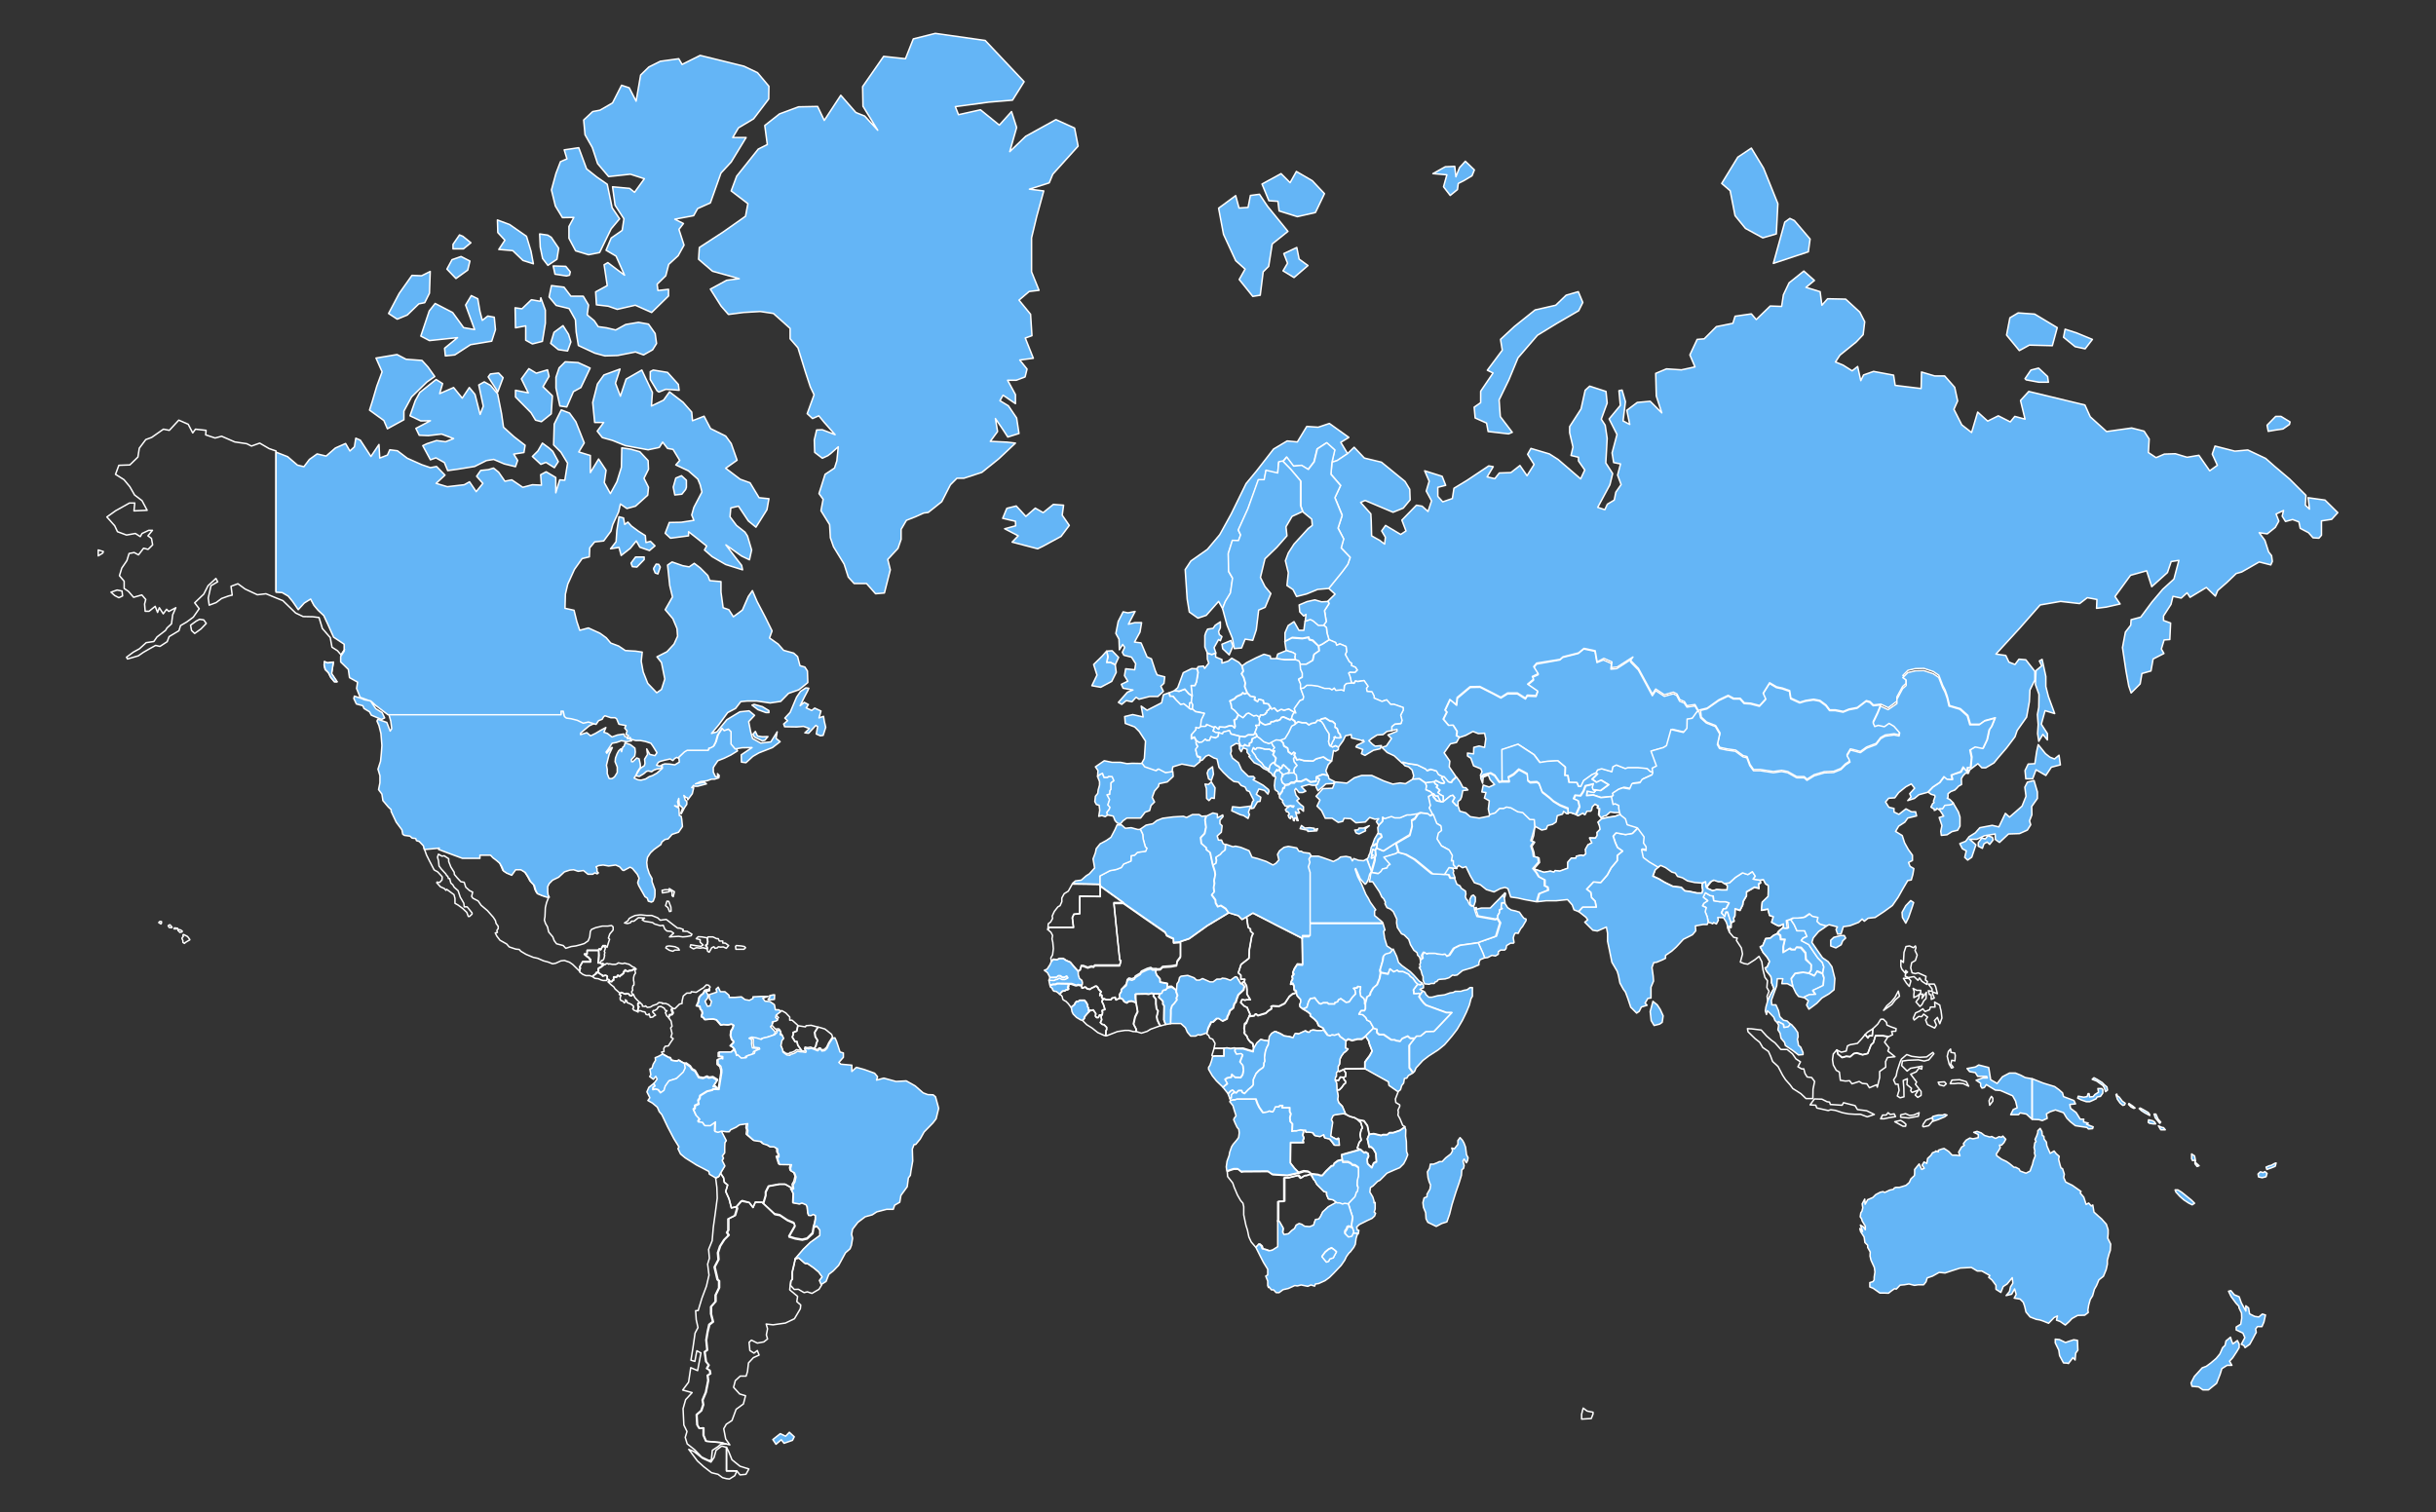 <?xml version="1.0" encoding="utf-8"?>
<!-- Generator: Adobe Illustrator 21.1.0, SVG Export Plug-In . SVG Version: 6.00 Build 0)  -->
<svg version="1.1" xmlns="http://www.w3.org/2000/svg" xmlns:xlink="http://www.w3.org/1999/xlink" x="0px" y="0px"
	 viewBox="0 0 1240 770" style="enable-background:new 0 0 1240 770;" xml:space="preserve">
<rect x="0" y="0" width="1240" height="770" fill="#333333" stroke="none"/>
<style type="text/css">
	.st0{fill:#64B5F6;stroke:#FFFFFF;stroke-width:0.75;stroke-linecap:round;stroke-linejoin:round;}
	.st1{fill:none;stroke:#FFFFFF;stroke-width:0.75;stroke-linecap:round;stroke-linejoin:round;}
</style>
<g id="Слой_1">
</g>
<g id="Слой_2_1_">
	<g>
		<path class="st0" d="M750.9,462.2l0.6-0.2l0.1,0.9l2.5-0.6h2.6h1.9l2.2-2.3l2.3-2.3l2-2.1l0.6,1.2l0.4,2.8h-1.6l-0.3,2.3l0.6,0.5
			l-1.4,0.7v1.4l-0.9,1.4v1.4l-0.6,0.7l-9.5-1.7l-1.2-3.5L750.9,462.2z"/>
		<path class="st1" d="M781.3,420.6l3.2,1.5l2.3-0.5l0.7-1.8l2.5-0.6l1.8-1.2l0.6-3.2l2.7-0.8l0.5-1.4l1.5,1.1l0.9,0.1h1.8l2.3,0.8
			l1,0.5l2.3-1.3l1.1,0.8l1-1.8h1.9l0.5-0.6l0.3-1.6l1.4-1.4l1.7,0.9l-0.3,1.2l1,0.2l-0.3,3.3l1.2,1.3l1.1-0.8l1.4-0.4l2-1.8
			l2.2,0.3h3.6l0.6,1.1l-1.8,0.4l-1.6,0.7l-3.6,0.5l-3.4,0.8l-1.8,1.7l0.7,1.7l0.4,1.9l-1.6,1.6l0.1,1.5l-0.9,1.4l-3-0.1l1.2,2.5
			l-2,1l-1.3,2.3l0.2,2.3l-1.2,1l-1.2-0.3l-2.4,0.5l-0.3,1h-2.3l-1.8,2.1v3.1l-4.1,1.5l-2.3-0.3l-0.6,0.8l-1.9-0.5l-3.2,0.6
			l-5.3-1.8l2.9-3.3l-0.3-2.3l-2.3-0.6l-0.3-2.3l-1-3l1.4-2.1l-1.4-0.6l0.9-2.8L781.3,420.6z"/>
		<path class="st0" d="M639.1,559.5l0.8,2.3l0.9,1.9l0.7,1l1.2,1.7l2.1-0.3l1.1-0.5l1.8,0.5l0.5-0.8l0.8-1.8l2-0.1l0.2-0.6h1.6
			l-0.3,1.1h3.9v2l0.6,1.2l-0.5,1.9l0.2,2l1.1,1.2l-0.2,3.8l0.8-0.3h1.4l2-0.5l1.5,0.2l0.3,1l-0.4,1.6l0.6,1.5l-0.5,1.2l0.3,1.1
			h-6.6l-0.1,10.4l2.1,2.7l2.1,2.1l-5.8,1.3l-7.7-0.5l-2.3-1.6l-12.9,0.1l-0.5,0.2l-1.9-1.5h-2.1l-1.9,0.6l-1.5,0.6l-0.3-2.1
			l0.4-2.9l1.1-3l0.2-1.4l1-2.9l0.8-1.3l1.8-2.1l1-1.4l0.3-2.3l-0.2-1.8l-0.9-1.1l-0.9-1.9l-0.8-1.9l0.2-0.7l1-1.3l-1-3.1l-0.6-2.1
			l-1.6-2l0.3-0.6l1.3-0.4h0.9l1.1-0.4L639.1,559.5z M626.8,558.9l-0.8,0.3l-0.9-2.3l1.3-1.4l1-0.5l1.2,1.1l-1.2,0.7l-0.5,0.8
			L626.8,558.9z"/>
		<path class="st1" d="M379.7,750.6l-3,0.3l-1.6-2l-1.9-0.1h-3.4v-12l1.2,2.4l1.6,4l4.1,3.3l4.5,1.4L379.7,750.6z M381.4,612.2
			l1.9,2.5l1.2-2.7l3.6,0.1l0.5,0.7l5.8,5.6l2.6,0.5l3.9,2.6l3.3,1.4l0.5,1.5l-3.1,5.4l3.2,1l3.6,0.6l2.5-0.6l2.9-2.7l0.5-3.1
			l1.6-0.7l1.6,2v2.8l-2.7,2l-2.1,1.5l-3.6,3.5l-4.2,4.9l-0.8,2.9l-0.9,3.8v3.8l-0.7,0.8l-0.3,2.4l-0.2,2l4,3.3l-0.4,2.7l2,1.7
			l-0.2,1.9l-3,5.1l-4.6,2.2l-6.3,0.9l-3.5-0.4l0.7,2.4l-0.6,3.1l0.6,2.1l-1.9,1.5l-3.3,0.6l-3-1.5l-1.2,1.1l0.4,4.2l2.1,1.3
			l1.7-1.3l0.9,2.3l-2.9,1.3l-2.5,2.7l-0.5,4.4l-0.7,2.3h-3l-2.5,2.3l-0.9,3.4l3.1,3.4l3,0.9l-1.1,4.2l-3.7,2.7l-2.1,5.7l-2.9,1.9
			l-1.3,2.3l1,5.2l2.1,3l-1.3-0.3l-2.9-0.8l-7.7-0.7l-1.3-3v-3.8l-2.1,0.3l-1.1-1.8l-0.3-5.2l2.4-2.1l1-3l-0.4-2.3l1.7-4l1.2-6
			l-0.3-2.6l1.4-0.9l-0.3-1.7l-1.5-0.9l1-1.8l-1.4-1.7l-0.7-5l1.3-0.9l-0.5-5.1l0.7-4.2l0.9-3.6l1.9-1.5l-1-3.9v-3.9l2.3-2.6v-3.3
			l1.8-3.7v-3.5l-0.8-0.7l-1.5-6.4l2-3.8l-0.3-3.5l1.1-3.3l2.1-3.3l2.3-2.3l-0.9-1.4l0.7-1.1v-5.8l3.4-1.7l1.1-3.6l-0.4-0.9l2.7-3.1
			L381.4,612.2z"/>
		<path class="st0" d="M641.2,367.4l-0.2,1.9h-1.8l0.6,1l-1.1,3l-0.6,0.8h-2.8l-1.6,1l-2.6-0.3l-4.6-1.2l-0.7-1.6l-3.1,0.8l-0.4,0.9
			l-1.9-0.6l-1.6-0.1l-1.4-0.8l0.5-1.1l-0.1-0.8l1-0.3l1.6,1.3l0.5-1.2l2.8,0.2l2.3-0.8l1.5,0.1l1,1l0.3-0.8l-0.5-3.1l1.1-0.6
			l1.1-2.3l2.3,1.5l1.8-2l1.1-0.4l2.5,1.5l1.5-0.3l1.5,0.9l-0.3,0.6L641.2,367.4z"/>
		<path class="st0" d="M1048.3,682l3.1,1.5l1.7-0.6l2.5-0.8l1.9,0.3l0.2,5l-1.1,1.5l-0.3,3.5l-1.1-1.2l-2.3,3l-0.6-0.2l-1.9-0.1
			l-2-3.7l-0.4-2.8l-1.8-3.7v-1.9L1048.3,682z M1042.5,584.7l1.1,2.5l2-1.2l1.1,1.4l1.5,1.3l-0.3,1.5l0.7,2.8l0.5,1.6l0.8,0.4
			l0.9,2.8l-0.3,1.7l1,2.3l3.4,1.7l2.3,1.6l2.1,1.5l-0.4,0.8l1.8,2.1l1.2,3.7l1.3-0.7l1.3,1.5l0.8-0.5l0.6,3.6l2.3,2.1l1.5,1.3
			l2.5,2.8l0.9,2.8v2l-0.2,2.3l1.5,3l-0.2,3.2l-0.6,1.7l-0.9,3.3v2.1l-0.6,2.7l-1.4,3.4l-2.3,1.8l-1.2,2.9l-1.1,1.9l-0.9,3.3
			l-1.2,1.9l-0.8,2.9l-0.4,2.5l0.2,1.2l-1.8,1.4l-3.6,0.1l-2.9,1.6l-1.5,1.6l-1.9,1.7l-2.6-1.8l-1.9-0.7l0.5-2.1l-1.7,0.8l-2.8,2.9
			l-2.7-1.1l-1.8-0.6l-1.8-0.3l-3.1-1.2l-2.1-2.5l-0.7-3l-0.7-2l-1.6-1.6l-3-0.5l1-1.9l-0.8-2.8l-1.5,2.7l-2.8,0.7l1.7-2.1l0.5-2.3
			l1.2-1.9l-0.3-2.8l-2.6,3.2l-2,1.3l-1.2,3l-2.5-1.6v-2l-2-2.7l-1.7-1.4l0.6-0.9l-4.1-2.3h-2.3l-3-1.8l-5.7,0.3l-4.1,1.3l-3.6,1.2
			l-3-0.3l-3.4,1.9l-2.7,0.9l-0.6,2l-1.2,1.5h-2.7l-2,0.3l-2.8-0.7l-2.3,0.4l-2.2,0.2l-1.9,2l-0.9-0.2l-1.6,1.1l-1.5,1.2l-2.3-0.1
			h-2.1l-3.4-2.4l-1.7-0.7v-2.2l1.6-0.5l0.6-0.9v-1.4l0.4-2.6l-0.3-2.3l-1.7-3.7l-0.5-2.1l0.1-2.1l-1.3-2.3v-1.1l-1.4-1.4l-0.4-2.8
			l-1.8-2.8l-0.4-1.5l1.4,1.5l-1.1-3.3l1.6,1l0.9,1.4v-1.8l-1.6-2.7l-0.3-1.1l-0.7-1l0.3-2l0.6-0.9l0.4-1.7l-0.3-2l1.3-2.4l0.2,2.6
			l1.3-2.3l2.6-1.1l1.5-1.5l2.3-1.2l1.4-0.3l0.9,0.4l2.5-1.2l1.9-0.4l0.5-0.7l0.8-0.3h1.8l3.3-1l1.7-1.5l0.8-1.8l1.8-1.7l0.1-1.3
			v-1.8l2.3-2.8l1.3,2.8l1.3-0.6l-1.1-1.6l1-1.6l1.4,0.7l0.4-2.5l1.7-1.6l0.8-1.3l1.6-0.6V586l1.4,0.4v-0.8l1.4-0.5l1.5-0.4l2.3,1.5
			l1.8,1.9h2l2,0.3l-0.7-1.8l1.5-2.6l1.4-0.9l-0.5-0.8l1.4-1.8l1.9-1.1l1.6,0.4l2.7-0.6v-1.6l-2.3-1.1l1.7-0.5l2.1,0.8l1.7,1.3
			l2.7,0.8l0.9-0.3l2,1l1.8-0.9l1.2,0.3l0.7-0.6l1.5,1.6l-0.9,1.7l-1.2,1.3h-1.1l0.4,1.3l-0.9,1.6l-1.1,1.6l0.2,0.9l2.5,1.8l2.4,1.1
			l1.6,1.1l2.3,1.9h0.9l1.7,0.9l0.5,1l3,1.1l2.1-1.1l0.6-1.8l0.6-1.5l0.4-1.8l1-2.6l-0.4-1.6l0.2-0.9l-0.4-1.8l0.4-2.4l0.6-0.6
			l-0.5-1.1l0.8-1.7l0.6-1.8v-0.9l1.2-1.2l0.9,1.6l0.2,2l0.8,0.4l0.1,1.4l1.2,1.6l0.2,1.8L1042.5,584.7z"/>
		<path class="st0" d="M730,404.2l0.9,1.1h1.4v0.6l1.3,2.3l-2.2-0.6l-1.6-1.9l-0.5-1.5L730,404.2z M737.5,398.1l1.4,0.3l0.6-1.1
			l1.9-1.7l1.7,2.3l1.6,3l1.5,0.2l1,1.1l-2.6,0.3l-0.6,3.2l-0.6,1.4l-1.2,0.9v2l-0.8,0.2l-2-2.1l1.1-2l-0.9-1.2l-1.2,0.3l-3.7,3
			v-2.8l-1.4-0.7l-1.3-1.1l1-1.3l-1.7-1.4l0.6-1l-1.2-0.7l-0.6-1.1l0.8-0.7l2.3,1.2l1.7,0.3l0.4-0.5l-1.6-2.3l0.8-0.6l0.9,0.1
			L737.5,398.1z"/>
		<path class="st0" d="M647.5,382.3h1.2l-0.8,1.9l1.5,1.7L649,388l-0.7,0.2l-0.6,0.4l-1,1l-0.5,2.3l-2.8-1.6l-1.2-1.8l-1.2-1
			l-1.5-1.6l-0.7-1.4l-1.6-2.1l0.7-1.8l1.1,1l0.7-0.9h1.5l2.7,0.7h2.3L647.5,382.3z"/>
		<path class="st0" d="M881.2,469.7v2.4l-1.1-0.5l0.2,2.7l-0.9-1.8l-0.2-1.7l-0.6-1.6l-1.3-2l-2.9-0.1l0.3,1.4l-1,1.9l-1.4-0.7
			l-0.5,0.6l-0.9-0.4l-1.2-0.3l-0.7-2.9l-1.1-2.6l0.5-2.1l-1.9-0.9l0.7-1.3l2-1.3l-2.3-1.8l1.1-2.3l2.5,1.5l1.5,0.2l0.3,2.4l3,0.5h3
			l1.8,0.6l-1.5,2.9l-1.4,0.2l-1,2l1.7,1.8l0.5-2.3h0.9L881.2,469.7z"/>
		<path class="st0" d="M597.9,351.6l2.3,0.4l2.9-1.1l2,2.3l1.8,1.2l-0.4,3.4l-0.8,0.2l-0.3,2.7l-2.8-2.3l-1.6,0.4l-2.3-2.3l-1.5-2
			h-1.5l-0.5-1.8L597.9,351.6z"/>
		<path class="st0" d="M578.3,510.4l-2.2-0.8l-1.5,0.1l-1.1,0.8l-1.4-0.7l-0.6-1.1l-1.4-0.7l-0.2-1.8l0.9-1.4v-1.1l2.5-2.7l0.5-2.3
			l0.9-0.8l1.5,0.4l1.3-0.6l0.4-0.8l2.5-1.5l0.6-1l3-1.4l1.8-0.5l0.8,0.6h2l-0.3,1.6l0.4,1.5l1.8,2.1v1.6l3.7,0.7v2.3l-0.7,1
			l-1.5,0.3l-0.6,1.4l-1.1,0.4l-2.7-0.1l-1.5-0.3l-1,0.5l-1.4-0.2l-5.5,0.1v1.8L578.3,510.4z"/>
		<path class="st0" d="M659.2,385.1l0.9,1.8l1.2-0.3l2.4,0.7l4.6,0.2l1.6-1.1l3.7-1l2.3,1.6l1.9,0.5l-1.7,1.8l-1.2,3.1l1,2.4
			l-2.7-0.6l-3.2,1.3v2.1l-2.9,0.4l-2.3-1.5l-2.5,1.2l-2.3-0.1l-0.2-2.8l-1.6-1.4l0.5-0.6l-0.3-0.5l0.5-1.4l1.2-1.3l-1.5-1.9
			l-0.3-1.6L659.2,385.1z"/>
		<path class="st1" d="M680.4,555.1l-0.2-3.8l-0.8-1.4l1.9,0.3l1-1.8l1.7,0.2l0.2,1.2l0.7,0.7v1l-0.8,0.6l-1.2,1.7l-1.1,1.1
			L680.4,555.1z"/>
		<path class="st0" d="M595.9,521.2l-2.6,0.4l-0.8-2.3l0.1-7.3l-0.6-0.6v-1.6l-1.1-1.1l-1-0.9l0.4-1.7l1.1-0.4l0.6-1.4l1.5-0.3
			l0.7-1l1.1-0.9h1.1l2.3,1.8l-0.1,1.1l0.7,1.9l-0.6,1.3l0.3,0.9l-1.5,2l-1,1l-0.6,2v2L595.9,521.2z"/>
		<path class="st1" d="M949.4,526.7l1.2-1.2l2.7-1.7l-0.1,1.6l-0.2,2h-1.5l-0.7,1.1L949.4,526.7z"/>
		<path class="st1" d="M388.1,612.2l-3.6-0.1l-1.2,2.7l-1.9-2.5l-4.2-0.8l-2.6,3l-2.3,0.5l-1.2-4.6l-1.7-3.8l1-3.3l-1.7-1.4
			l-0.4-2.3l-1.6-2.3l2-3.6l-1.4-2.8l0.7-1.1l-0.6-1.2l1.2-1.6v-2.8l0.1-2.3l0.7-1.1l-2.7-5.2l2.3,0.3h1.6l0.7-1l2.8-1.3l1.7-1.2
			l4.2-0.6l-0.3,2.3l0.4,1.2l-0.3,2.1l3.4,2.9l3.6,0.5l1.2,1.2l2.1,0.6l1.3,0.9h2.1l1.8,1l0.1,1.9l0.6,0.9v1.4h-0.9l1.2,3.8l6.1,0.1
			l-0.5,1.9l0.3,1.3l1.7,0.9l0.8,2.1l-0.6,2.6l-0.9,1.5l0.3,1.9l-1,0.7v-1l-3-1.7h-2.9l-5.5,1l-1.5,3v1.8l-1.2,4.1L388.1,612.2z"/>
		<path class="st1" d="M878.1,449.8l1.3,1.1l-0.2,2.2h-2.6l-2.7-0.2l-2,0.6l-2.9-1.3v-0.7l2.1-2.7l1.7-0.9l2.3,0.8h1.7L878.1,449.8z
			"/>
		<path class="st1" d="M668.7,600.4l0.6,0.6l1,1.9l3.6,3.7l1.4,0.4v1.2l0.9,2.1l2.4,0.5l2,1.5l-4.5,2.5l-2.8,2.6l-1.1,2.3l-0.9,1.3
			l-1.7,0.3l-0.6,1.7l-0.3,1.1l-2,0.8l-2.6-0.2l-1.5-1l-1.3-0.4l-1.5,0.8l-0.8,1.7l-1.5,1.1l-1.6,1.6l-2.3,0.4l-0.7-1.2l0.3-2.1
			l-1.9-3.3l-0.9-0.5v-10l3.1-0.1v-12h2.3l4.9-1.2l1.2,1.4l2-1.3h1l1.8-0.7l0.6,0.3L668.7,600.4z"/>
		<path class="st1" d="M635.8,517.6l2.6-0.3l0.6-0.8h0.5l0.8,0.7l4-1.2l1.3-1.2l1.7-1.1l-0.3-1.1l0.9-0.3l3.1,0.2l3-1.5l2.3-3.5
			l1.6-1.3l2-0.6l0.4,1.4l1.8,2v1.3l-0.5,1.3l0.2,1l1.1,0.9l2.3,1.4l1.7,1.3v1l2.1,1.7l1.3,1.4l0.8,1.9l2.3,1.2l0.5,1l-1.1,0.3h-2
			l-2.3-0.3l-1.2,0.3l-0.5,0.8h-1l-1.2-0.7l-3.5,1.6l-1.4-0.3l-0.4,0.3l-0.9,1.9l-2.3-0.6l-2.3-0.3l-2-1.2l-2.6-1.1l-1.7,1l-1.2,1.6
			l-0.3,2.3l-2-0.2l-2.1-0.5l-1.9,1.7l-1.7,2.9l-0.3-0.9l-0.1-1.4l-1.5-1l-1.2-1.6l-0.3-1.1l-1.5-1.7l0.3-0.9l-0.3-1.3l0.3-2.4
			l0.8-0.6L635.8,517.6z"/>
		<path class="st0" d="M628.6,556l-1.2-1.1l-1,0.5l-1.3,1.4l-2.6-3.3l2.3-1.7l-1.2-2.1l1.1-0.8l2.1-0.4l0.3-1.4l1.7,1.5l2.8,0.1
			l1-1.5l0.4-2.1l-0.3-2.5l-1.5-1.8l1.4-3.6l-0.8-0.6l-2.3,0.3l-0.9-1.6l0.2-1.4l4,0.1l2.6,0.8l2.5,0.7l0.2-1.7l1.7-2.9l1.9-1.7
			l2.1,0.5l2,0.2l-0.2,1.9l-0.9,1.7l-0.6,2l-0.4,2.8l0.2,1.8l-0.5,1.1v1.2l-0.4,1l-2.1,1.5l-1.5,1.6l-1.4,3.1v2.6l-0.8,1l-1.8,1.5
			l-1.9,2l-1.2-0.6l-0.2-0.9h-1.7l-1.1,1.2L628.6,556z"/>
		<path class="st0" d="M617.8,370.2l0.1,0.8l-0.5,1.1l1.4,0.8l1.6,0.1l-0.3,1.9l-1.4,0.8l-2.3-0.6l-0.7,1.8l-1.5,0.1l-0.6-0.7
			L612,378l-1.5,0.2l-1.4-1l-1.1-2l-1.5,0.7v-2.1l2.3-2.6v-1.2l1.5,0.4l0.9-0.8h2.7l0.6-1L617.8,370.2z"/>
		<path class="st1" d="M578.3,525.2h-1.4l-2.3-0.6h-2l-3.8,0.6l-2.3,0.9l-3.1,1.2h-0.6l0.2-2.6l0.3-0.4V523l-1.3-1.3l-1-0.2
			l-0.9-0.9l0.7-1.4l-0.3-1.5l0.1-0.9h0.5l0.2-1.4l-0.3-0.6l0.3-0.4l1.2-0.4l-0.8-2.6l-0.7-1.3l0.3-1.1l0.6-0.2l0.4-0.3l0.9,0.5h2.4
			l0.6-0.9h0.6l0.9-0.4l0.5,1.4l0.7-0.4l1.3-0.5l1.4,0.7l0.6,1.1l1.4,0.7l1.1-0.8l1.5-0.1l2.2,0.8l0.8,4.6l-1.3,2.7l-0.8,3.6
			l1.4,2.7L578.3,525.2z"/>
		<path class="st1" d="M369.8,736.9v12h3.4l1.9,0.1l-1.1,2.3l-2.7,1.7l-1.6-0.2l-1.9-0.5l-2.3-1.7l-3.3-0.8l-4-3.1l-3.2-2.9
			l-4.4-5.9l2.6,1.1l4.5,3.5l4.2,1.9l1.6-2.4l1-3.6l2.9-2.2L369.8,736.9z M371.1,610.3l1.2,4.6l2.3-0.5l0.4,0.9l-1.1,3.6l-3.4,1.7
			v5.8l-0.7,1.1l0.9,1.4l-2.3,2.3l-2.1,3.3l-1.1,3.3l0.3,3.5l-2,3.8l1.5,6.4l0.8,0.7v3.5l-1.8,3.7v3.3l-2.3,2.6v3.6l1,3.9l-1.9,1.5
			L360,678l-0.7,4.2l0.5,5.1l-1.3,0.9l0.7,5l1.4,1.7l-1,1.8l1.5,0.9l0.3,1.7l-1.4,0.9l0.3,2.6l-1.2,6l-1.7,4l0.4,2.3l-1,3l-2.4,2.1
			l0.3,5.2l1.1,1.8l2.1-0.3v3.8l1.3,3l7.7,0.7l2.9,0.8h-2.8l-1.5,1.3l-2.9,1.9l-0.5,5l-1.3,0.1l-3.6-1.7l-3.6-3.7l0,0l-3.8-3l-1-3.3
			l0.9-3l-1.6-3.3l-0.4-8.3l1.3-4.6l3.3-3.6l-4.8-1.3l3-4l1.1-7.4l3.5,1.5l1.7-9l-2.1-1.1l-1,5.4l-2-0.6l1-6.1l1.1-7.7l1.5-2.8
			l-0.9-4l-0.3-4.6l1.3-0.1l1.9-6.3l2.3-6.1l1.3-5.6l-0.7-5.6l0.9-3l-0.4-4.5l1.8-4.4l0.6-6.9l1-7.2l1-7.6l-0.2-5.5l-0.6-4.6
			l1.6-0.9l0.9-1.7l1.5,2.3l0.4,2.3l1.7,1.4l-1,3.3L371.1,610.3z"/>
		<path class="st1" d="M628.8,533.7l-0.4-0.2l-1.9,0.4l-1.9-0.4l-1.5,0.2H618l0.5-2.5l-1.2-2.1l-1.5-0.6l-0.6-1.4l-0.8-0.5v-0.9
			l0.8-2.3l1.5-3h0.9l1.9-1.8h1.2l1.8,1.3l2.2-1.1l0.3-1.3l0.7-1.3l0.5-1.6l1.7-1.3l0.6-2.3l0.7-0.7l0.5-1.7l0.8-2.1l2.7-2.5
			l0.2-1.1l0.3-0.6l-1.2-1.3v-1l0.9-0.2l1.2,2.1l0.2,2.1v2.1l1.7,2.9h-1.8l-0.9,0.2l-1.5-0.3l-0.7,1.5l1.9,1.9l1.4,0.6l0.5,1.3
			l1,2.2l-0.5,0.9l-1.6,3.2l-0.8,0.6l-0.3,2.4l0.3,1.3l-0.3,0.9l1.5,1.7l0.3,1.1l1.2,1.6l1.5,1l0.1,1.4l0.3,0.9l-0.2,1.7l-2.5-0.7
			l-2.6-0.8L628.8,533.7z"/>
		<path class="st1" d="M324.4,515l-1.7-0.7l-0.6-0.7l0.4-0.6v-0.7l-0.9-0.8l-1.2-0.6l-1.1-0.4l-0.2-0.9l-0.8-0.6l0.2,0.9l-0.7,0.7
			l-0.7-0.9l-1-0.3l-0.4-0.6v-1l0.4-1l-0.9-0.5l0.7-0.6l0.5-0.4l2.1,0.9l0.7-0.4l1,0.3l0.5,0.6l0.9,0.2l0.8-0.7l0.8,1.7l1.2,1.3
			l1.5,1.4l-1.2,0.3v1.3l0.6,0.5l-0.5,0.4l0.1,0.6l-0.3,0.6L324.4,515z"/>
		<path class="st1" d="M326.6,465.8l2.7,0.3h2.5l3,1.2l1.3,1.2l3-0.4l1.1,0.8l2.7,2.1l2,1.5h1l1.9,0.7l-0.2,0.9l2.3,0.1l2.3,1.4
			l-0.4,0.8l-2.1,0.4l-2.1,0.2l-2.2-0.3l-4.6,0.3l2.1-1.9l-1.3-0.9l-2.1-0.2l-1.1-1l-0.8-1.9l-1.5,0.2l-3-0.9l-0.9-0.7l-4.2-0.7
			l-1.1-0.7l1.2-0.9l-3.1-0.2l-2.3,1.8h-1.3l-0.5,0.8l-1.6,0.4l-1.4-0.3l1.7-1.1l0.7-1.2l1.4-0.8l1.6-0.7l2.3-0.3L326.6,465.8z"/>
		<path class="st0" d="M618.8,332.4v2.1l3.2,1.3v1.8l3.2-1l1.8-1.5l3.6,2.1l1.5,1.7l0.7,2.7l-0.9,1.4l1.1,1.9l0.8,2.8l-0.3,1.8
			l1.3,3.2l-1.4,0.5l-0.8-0.6l-0.8,0.9l-2.3,1l-1.2,1.2l-2.3,1.1l0.6,1.5l0.3,2.1l1.6,1.2l1.8,2.1l-1.1,2.3l-1.1,0.6l0.5,3.1
			l-0.3,0.8l-1-1l-1.5-0.1l-2.3,0.8l-2.8-0.2l-0.5,1.2l-1.6-1.3l-1,0.3l-3.4-1.4l-0.6,1h-2.7l0.4-3.4l1.6-3.3l-4.6-0.9l-1.5-1.3
			l0.2-2.1l-0.6-1.1l0.4-3.4l-0.6-5.3h2.1l0.8-1.9l0.8-4.8l-0.6-1.8l0.6-1.1l2.7-0.3l0.6,1.2l2.1-2.7l-0.7-2l-0.1-3.1l2.3,0.7
			L618.8,332.4z"/>
		<path class="st0" d="M723.9,500.6l0.7,1v1.3l-1.8,0.8l1.4,0.9l-1.2,1.7l-0.7-0.6l-0.8,0.2h-1.8v-1l-0.2-0.9l1.1-1.5l1.1-1.4
			l1.4,0.3L723.9,500.6z"/>
		<path class="st0" d="M627.6,328.9l-1.9,4.5l-3.3-3.1l-0.4-2.3l4.6-1.9L627.6,328.9z M622,324.1l-0.8,2.1l-0.9-0.6l-2.3,4.1
			l0.9,2.7l-2,0.8l-2.3-0.7l-1.3-3.1v-5.8l0.5-1.6l0.9-1.7l2.8-0.4l1.1-1.6l2.6-1.7v3l-0.9,1.9l0.4,1.6L622,324.1z"/>
		<path class="st1" d="M360,477.6l0.4-0.6h2.5l1.9,0.9h0.8l0.6,1.2h1.7v1l1.4,0.1l1.6,1.2l-1.2,1.4l-1.5-0.7l-1.5,0.1l-1-0.2
			l-0.6,0.6l-1.2,0.2l-0.5-0.8l-1.1,0.5l-1.3,2.3l-0.8-0.5l-0.2-0.9v-0.9l-0.8-1l0.8-0.6l0.3-1.3L360,477.6z"/>
		<path class="st0" d="M625.4,464.8l-10.9,6.6l-9.2,6.6l-4.5,1.5l-3.5,0.3v-2.1l-1.5-0.6l-2-1l-0.7-1.6l-10.7-7.4l-10.7-7.5
			l-11.9-8.6v-0.7v-4.4l5.1-2.7l3.2-0.6l2.6-1l1.2-1.8l3.7-1.5l0.1-2.7l1.8-0.3l1.4-1.4l4.2-0.6l0.6-1.5l-0.8-0.8l-1.1-4l-0.2-2.3
			l-1.2-2.5l3-2.1l3.4-0.7l2-1.6l3-1.2l5.4-0.7l5.2-0.3l1.6,0.6l3-1.5h3.4l1.3,0.9l2.2-0.2l-0.6,2l0.5,3.7l-0.7,3.2l-2,2.1l0.3,2.9
			l2.6,2.3v0.9l1.9,1.5l1.4,6.6l1,3.2l0.2,1.7l-0.6,2.9l0.2,1.6l-0.4,1.9l0.3,2.3l-1.3,1.5l1.9,2.6l0.1,1.5l1.1,1.9l1.5-0.6l2.5,1.6
			L625.4,464.8z"/>
		<path class="st0" d="M332.8,551.7l1.7-2.3l-0.7-1.4l-1.2,1.5l-1.9-1.4l0.6-0.9l-0.5-2.9l1.1-0.5l0.6-2l1.2-2l-0.2-1.3l1.7-0.7
			l2.2-1.2l3.2,1.8h0.6l0.8,1.4l2.7,0.4l0.9-0.5l1.6,1l1.4,0.7l0.4,2.3l-1,2.1l-3.5,3.3l-3.8,1.2l-1.9,2.7l-0.6,2.1l-1.8,1.3
			l-1.3-1.6l-1.3-0.3l-1.3,0.3v-1.2l0.9-0.7L332.8,551.7z"/>
		<path class="st0" d="M393.4,732.9l3.8-3l2.7,1.3l1.9-2l2.5,2.3l-0.9,1.8l-4.3,1.5l-1.4-1.8l-2.7,2.3L393.4,732.9z"/>
		<path class="st0" d="M617.7,394.1l-1.1,3.3l-1.4-0.9l-0.7-2.9l0.6-1.6l2.1-1.6L617.7,394.1z M598.7,356.4l2.3,2.3l1.6-0.4l2.8,2.3
			l0.7,0.4h0.9l1.5,1.3l4.6,0.9l-1.6,3.3l-0.4,3.4l-0.9,0.8l-1.5-0.4v1.2l-2.3,2.6v2.1l1.5-0.7l1.1,2l-0.1,1.3l0.9,1.7l-1.1,1.4
			l0.8,3.4l1.7,0.6l-0.4,1.9l-2.9,2.4l-6.3-1.2l-4.6,1.4l-0.4,2.6l-3.7,0.6l-3.6-1.9l-1.2,0.9l-5.8-2l-1.3-1.7l1.5-2.7l0.6-8.9
			l-3.2-4.9l-2.3-2.3l-4.8-1.8l-0.3-3.5l4.1-1l5.3,1.2l-1-5.5l3,2.1l7.4-3.8l0.9-4.1l2.8-1l0.5,1.8h1.5L598.7,356.4z"/>
		<path class="st0" d="M622.5,553.5l-3.3-3.2l-2.1-2.6l-1.9-3.3v-1l0.7-1l0.8-2.3l0.6-2.3l1.1-0.2h4.6v-3.9l1.5-0.2l1.9,0.4l1.9-0.4
			l0.4,0.2l-0.2,1.4l0.9,1.6l2.3-0.3l0.8,0.6l-1.4,3.6l1.5,1.8l0.3,2.5l-0.4,2.1l-1,1.5l-2.8-0.1l-1.7-1.5l-0.3,1.4l-2.1,0.4
			l-1.1,0.8l1.2,2.1L622.5,553.5z"/>
		<path class="st0" d="M569.4,334.7l-1.7,3.7l-2.3-1.1h-2l0.6-2.9l-0.6-2.9l2.7-0.2L569.4,334.7z M577.8,311.3l-3.4,6.5l3.2-0.8h3.5
			l-0.8,4.8l-2.8,5.1l3.3,0.4l0.3,0.6l2.8,6.6l2.2,0.9l2,6.1l0.9,2.1l3.9,1l-0.4,3.3l-1.6,1.5l1.3,2.6l-2.8,2.6h-4.2l-5.4,1.4
			l-1.5-1l-2.1,2.3l-2.9-0.6l-2.3,1.9l-1.7-1l4.6-5.2l2.8-1.1l0,0l-5-0.9l-0.9-2l3.3-1.6l-1.7-2.8l0.6-3.5l4.6,0.5l0,0l0.5-3.1
			l-2.1-3.3l0,0l-3.9-1l-0.8-1.5l1.2-2.5l-1-1.5l-1.7,2.7l-0.2-5.4l-1.6-2.9l1.2-6.1l2.5-4.9l2.5,0.5L577.8,311.3z"/>
		<path class="st0" d="M719.1,396.7l0.5-1.8l-0.8-2.9l-1.8-1.6l-1.8-0.5l-1.2-1.3l0.4-0.5l2.7,0.7l4.6,0.7l4.3,2.1l0.6,0.8l1.9-0.7
			l3,0.9l1,1.8l2,1l-0.8,0.6l1.6,2.3l-0.4,0.5l-1.7-0.3l-2.3-1.2l-0.8,0.7l-4.4,0.6l-3-2.1L719.1,396.7z"/>
		<path class="st1" d="M420.8,533.1l-1.2,1.2l-1.5,0.2l-0.4-0.9l-0.7-0.1l-1,0.9l-1.4-0.6l0.8-1.3l0.3-1.4l0.6-1.4l-1.2-1.9
			l-0.3-2.2l1.7-2.7l1.1,0.3l2.3,0.7l3.4,2.7l0.5,1.3l-1.9,2.9L420.8,533.1z"/>
		<path class="st1" d="M617.5,537.8l-0.6-0.5l1.1-3.5h5.1v3.8h-4.6L617.5,537.8z"/>
		<path class="st0" d="M539.4,506.1l-1.7-1.3l-1.3-0.2l-0.7-0.9v-0.5l-1-0.7l-0.2-0.7l1.7-0.5h1.1l0.9-0.4l5.9,0.1v1.1l-0.3,0.3
			l0.3,1.1l-0.5,0.4h-0.7l-0.8,0.6h-1L539.4,506.1z"/>
		<path class="st1" d="M397.9,514.5l2.1,1.2l2,2.1v1.6h1.2l1.7,1.5l1.2,1.1l-0.5,2.8l-1.9,0.8l0.2,0.7l-0.6,1.6l1.4,2.3h1l0.4,1.8
			l1.9,2.7h-0.8l-1.8-0.3l-1,0.8l-1.4,0.6l-1,0.1l-0.3,0.6l-1.6-0.2l-2-1.5l-0.2-1.5l-0.8-1.6l0.5-2.7l0.9-1.1l-0.7-1.5l-1.1-0.5
			l0.4-1.4l-0.7-0.7l-1.7,0.1l-2.1-2.3l0.9-0.9v-1.5l2-0.5l0.8-0.6l-1.1-1.2l0.3-1.2L397.9,514.5z"/>
		<path class="st1" d="M310.6,499.7l-0.6-1l-1-0.3l0.2-1.3l-0.4-0.3l-0.6-0.2l-1.4,0.4v-0.4l-1-0.5l-0.7-0.6l-0.9-0.3l0.6-0.8
			l-0.3-0.6l0.2-0.6l1.5-0.9l1.4-1.2l0.3,0.1l0.7-0.6h0.9l0.3,0.3l0.5-0.2l1.5,0.3h1.5l1-0.4l0.4-0.4l1,0.2l0.8,0.2h0.8l0.6-0.3
			l1.5,0.5h0.5l1,0.6l0.9,0.7l1.2,0.5l0.8,0.9h-1.1l-0.4,0.4l-1.1,0.4h-0.8l-0.7,0.4l-0.6-0.1l-0.6-0.5h-0.3l-0.4,0.8h-0.3v0.7
			l-1.1,0.9l-0.6,0.4l-0.3,0.4l-0.9-0.6l-0.7,0.9H313h-0.7v1.6h-0.5l-0.4,0.7L310.6,499.7z"/>
		<path class="st0" d="M647.1,377.6l0.8,1.8l1,1.3l-1.2,1.7l-1.4-1h-2.3l-2.7-0.7h-1.5l-0.7,0.9l-1.1-1l-0.7,1.8l1.6,2.1l0.7,1.4
			l1.5,1.6l1.2,1l1.2,1.8l2.8,1.6l-0.3,0.7l-2.9-1.4l-1.8-1.6l-2.9-1.3l-2.7-3.2l0.6-0.3l-1.5-1.8v-1.5l-2-0.7l-1,1.9l-0.9-1.5v-1.6
			l0,0l2.3,0.2l0.6-0.8l1.1,0.7h1.2v-1.3l1.1-0.5l0.3-1.8l2.5-1.2l1,0.6l2.3,2l2.6,0.9L647.1,377.6z"/>
		<path class="st1" d="M355.4,476.9l1.9,0.1l2.7,0.5l0.3,1.8l-0.3,1.3l-0.8,0.6l0.8,1v0.9l-2.1-0.6l-1.5,0.2l-1.9-0.2l-1.5,0.6
			l-1.7-1l0.3-1.1l2.9,0.5l2.3,0.3l1.1-0.7l-1.5-1.4v-1.3l-2-0.5L355.4,476.9z"/>
		<path class="st0" d="M567.7,338.5l0.5,3.8l-2.3,4.6l-5.6,3l-4.5-0.8l2.6-5.4l-1.7-5.4l4.3-4.2l2.3-2.6l0.6,2.9l-0.6,2.9h2
			L567.7,338.5z"/>
		<path class="st0" d="M700.6,431.8l-0.6,1.2l-1.2-0.5l-0.6,2.5l0.8,0.4l-0.8,0.5l-0.1,1l1.5-0.5v1.4l-1.6,5.8l-2.1-6.3l0.9-1.2
			l-0.2-0.2l0.8-1.7l0.6-2.8l0.5-0.9h1.2l0.3-0.6h0.9v1.5l-0.4,0.6L700.6,431.8z"/>
		<path class="st0" d="M758.3,414.5l2.8-0.8l2.3-2.3h2.1l1.4-0.7l2.3,0.4l3.5,2l2.5,0.4l3.6,3.5l2.3,0.1l0.3,3.3l-1.3,4.8l-0.9,2.8
			l1.4,0.6l-1.4,2.1l1,3l0.3,2.3l2.3,0.6l0.3,2.3l-2.9,3.3l1.6,1.9l1.3,2.2l3,1.6v3.1l1.5,0.6l0.3,1.6l-4.6,1.8l-1.2,4.1l-6-1.1
			l-3.5-0.8l-3.6-0.5l-1.4-4.3l-1.5-0.6l-2.4,0.6l-3.2,1.7l-3.9-1.2l-3.1-2.5l-3-1l-2-3.4l-2.3-4.8l-1.7,0.6l-2-1.2l-1.2,1.4
			l-1.8-1.9v-2h-1l0.5-2.7l-1.6-2.8l-3.9-2.1l-2.3-3.6l0.7-3l1.6-1.3l-0.3-2.3l-2.1-1.2l-2.1-4.6l-1.7-3.2l0.6-1.2l-1-4.6l2.2-1.2
			l0.5,1.5l1.6,1.9l2.2,0.5h1.2l3.7-3l1.2-0.3l0.9,1.2l-1.1,2l2,2.1l0.8-0.2l1,3l3,0.8l2.3,2l4.6,0.7l5-1L758.3,414.5z"/>
		<path class="st0" d="M541.4,257.2l-0.7,5.1l3.6,5.2l-4.2,5.6l-9.2,5l-2.7,1.3l-4.2-1.1l-8.8-2.3l3.1-3.2l-6.9-3.6l5.6-1.5
			l-0.1-2.3l-6.5-1.5l2.1-5.1l4.8-1.2l4.9,5.3l4.8-4.2l4,2.3l5.2-4.2L541.4,257.2z"/>
		<path class="st0" d="M636.6,410.4l-1.1,3.1l0.5,1.2l-0.7,2l-2.3-1.5l-1.6-0.4l-4.4-2l0.4-2.1l3.7,0.4l3.2-0.4L636.6,410.4z
			 M616.6,398.1l1.9,3l-0.4,5.4l-1.4-0.3l-1.3,1.4l-1.2-1.1l-0.1-5l-0.7-2.3l1.7,0.2L616.6,398.1z M626.6,373.7l4.6,1.2l-0.3,2.3
			l0.8,1.9l-2.5-0.6l-2.6,1.6l0.2,2.3l-0.4,1.3l1,2.3l3,2.3l1.6,3.6l3.5,3.4h2.5l0.8,0.9l-0.9,0.8l2.8,1.5l2.3,1.3l2.7,2.2l0.3,0.8
			l-0.6,1.5l-1.8-1.9l-2.8-0.7l-1.3,2.7l2.3,1.5l-0.4,2.1l-1.3,0.2l-1.9,3.2l-1.3,0.3v-1.2l0.6-2.2l0.7-0.9l-1.2-2.3l-1-2.1
			l-1.3-0.5l-0.9-1.8l-2-0.8l-1.4-1.7l-2.3-0.3l-2.5-1.9l-2.9-2.8l-2.2-2.5l-1-4.3l-1.6-0.5l-2.6-1.5l-1.5,0.6l-1.8,2l-1.3,0.3
			l0.4-1.9l-1.7-0.6l-0.8-3.4l1.1-1.4l-0.9-1.7l0.1-1.3l1.4,1l1.5-0.2l1.8-1.5l0.6,0.7l1.5-0.1l0.7-1.8l2.3,0.6l1.4-0.8l0.3-1.9
			l1.9,0.6l0.4-0.9l3.1-0.8L626.6,373.7z"/>
		<path class="st1" d="M341.5,481.7l2.1,0.3l1.7,0.8l0.5,0.9h-2.3l-1,0.6l-1.8-0.5l-1.8-1.2l0.4-0.8l1.3-0.2L341.5,481.7z"/>
		<path class="st0" d="M700.1,433l0.6-1.2l3.5,1.5l6.2-4l1.3,4.6l-0.6,0.6l-6.3,1.9l3.2,3.7l-1.1,0.6l-0.5,1.2l-2.3,0.5l-0.8,1.3
			l-1.4,1.1l-3.5-0.6v-0.5l1.6-5.8v-1.4l0.5-1.1L700.1,433z"/>
		<path class="st0" d="M812.3,393.7l0.7-1.9l2.1-0.6l5.2,1.5l0.5-2.5l1.8-0.9l4.6,1.8l1.2-0.5h5.3l4.6,0.5l1.6,1.5l2,0.6l-0.4,1
			l-5,2.3l-1.1,1.7l-4.1,0.5l-1.2,2.7l-3.4-0.6l-2.2,0.8l-3,1.9l0.4,1l-0.9,0.9l-6,0.6l-3.9-1.3l-3.4,0.3l0.3-2.3l3.4,0.7l1.2-1.3
			l2.3,0.4l4.1-3l-3.8-2.3l-2.3,1.1l-2.3-1.6l2.7-2.7L812.3,393.7z"/>
		<path class="st0" d="M915.5,507.3l-1.3-1.7l-1.6-3.3l-0.8-3.9l2-2.7l4.1-0.6l3,0.5l2.6,1.3l1.4-2.3l2.8,1.2l0.7,2.2l-0.4,3.9
			l-5.3,2.5l1.4,2l-3.3,0.2l-2.7,1.3L915.5,507.3z"/>
		<path class="st0" d="M653.2,394.6l-0.1,0.9h-0.4l-0.2-1.5l-0.8-0.4l-0.7-1.2l0.6-1l0.8-0.3l0.4-1.4l0.6-0.3l0.5,0.6l0.6,0.3
			l0.4,0.7l0.5,0.2l0.6,0.8h0.5l-0.4,1.1l-0.4,0.5v0.3L655,394L653.2,394.6z"/>
		<path class="st0" d="M739.4,441.9l0.6,1.6l-0.3,0.8l1,2.7h-2.3l-0.8-1.7l-2.8-0.3l2.3-3.5L739.4,441.9z"/>
		<path class="st0" d="M812.3,393.7l-1.8,0.8l-4.2,3l-1.4,3h-1.2l-0.9-2l-4-0.1l-0.6-3.5h-1.5l0.2-4.3l-3.8-3.2l-5.4,0.3l-3.7,0.6
			l-3-4l-2.6-1.7l-4.9-3.2l-0.6-0.4l-8.2,2.7l0.1,16l-1.6,0.2l-2.3-3.3l-2.1-1.2l-3.6,0.9l-1.4,1.4l-0.2-1l0.8-1.8l-0.6-1.5
			l-3.7-1.5l-1.4-3.9l-1.7-1.1v-1.5l3.1,0.4l0.1-3.3l2.7-0.7l2.8,0.7l0.6-4.4l-0.6-2.8l-3.2,0.2l-2.7-1.1l-3.7,2l-3,1l-1.6-0.7
			l0.3-2.3l-2-3.1l-2.3,0.1l-2.7-3.2l1.8-3.6l-0.9-1l2.5-5.4l3.3,2.9l0.4-3.6l6.5-5.5l5-0.1l6.9,3.5l3.7,2l3.4-2.1h5l4.1,2.6
			l0.9-1.5l4.5,0.2l0.8-2.3l-5.1-3.5l3-2.5l-0.6-1.4l3-1.4l-2.3-3.6l1.5-1.8L794,336l1.5-1.3l7.9-2l2.8-2.3l5.7,1.2l1,5.7l3.3-1.3
			l4.1,1.8l-0.3,2.9l3-0.3l7.9-5.1L830,337l4,4.1l7.1,13.1l1.7-2.6l4.4,2.9l4.6-1.3l1.7,0.9l1.5,2.9l2.3,0.9l1.4,2.1l4.1-0.6l1.7,3
			l-2.3,3.2l-2.6,0.5l-0.1,4.6l-1.8,2.1l-6.3-1.5l-2.3,8.2l-1.6,1l-6.3,1.8l2.8,7.6l-2.2,1.1l0.3,2.4l-2-0.6l-1.6-1.5l-4.6-0.5h-5.3
			l-1.2,0.5l-4.6-1.8l-1.8,0.9l-0.5,2.5l-5.2-1.5l-2.1,0.6L812.3,393.7z"/>
		<path class="st0" d="M920.9,495.5l1-1.5l0.1-2.8l-2.6-2.9l-0.2-3.3l-2.3-2.7l-2.3-0.2l-0.6,1.2h-1.9l-0.9-0.6l-3.3,2v-3l0.8-3.5
			l-2.1-0.1l-0.2-2l-1.4-1l0.7-1.2l2.7-2.3l0.3,0.8h1.7l-0.5-3.9l1.6-0.5l1.8,2.7l1.4,3.1h3.9l1.2,2.9l-2,0.9l-0.9,1.2l3.8,2
			l2.6,3.9l2,2.9l2.3,2.3l0.8,2.3l-0.6,3.3l-2.8-1.2l-1.4,2.3L920.9,495.5z"/>
		<path class="st0" d="M700.9,429.6h-0.9l-0.3,0.6h-1.1l1.1-3.1l1.6-2.7v-0.1l1.4,0.2l0.5,1.5l-1.7,1.4L700.9,429.6z"/>
		<path class="st0" d="M846.6,517.2l-0.5,3.3l-1.3,0.9l-2.8,0.7l-1.5-2.5L840,515l1.4-5.2l2.2,1.8l1.5,2.3L846.6,517.2z"/>
		<path class="st0" d="M659.4,336l-0.3-1.4l0.3-1.5l-1.4-0.9l-3.3-1l-0.7-4.6l3.6-1.8l5.3,0.4l3.1-0.6l0.4,1.2l1.7,0.4l3,2.7
			l0.3,2.5l-2.6,1.8l-0.7,3.1l-3.4,2h-3.1l-0.8-1.7L659.4,336z"/>
		<path class="st0" d="M606.5,357.7l0.6,1.1l-0.2,2.1h-0.9l-0.7-0.4l0.3-2.7L606.5,357.7z"/>
		<path class="st0" d="M650.1,392.7l-0.2-0.8l-1.4,2.1l0.2,1.3l-0.7-0.3l-0.9-1.4l-1.4-0.9l0.3-0.7l0.5-2.3l1-1l0.6-0.4l0.8,0.7
			l0.5,0.6l1,0.5l1.2,0.9l-0.3,0.4l-0.6,1L650.1,392.7z"/>
		<path class="st0" d="M744.4,580.5l0.8,1.4l0.8,2.1l0.5,3.9l0.8,1.5l-0.3,1.6l-0.6,1l-1.1-1.9l-0.6,1l0.6,2.3l-0.3,1.4l-0.9,0.8
			l-0.2,2.8l-1.2,3.9l-1.6,4.6l-2,6.4l-1.2,4.8l-1.4,4l-2.6,0.8l-2.8,1.5l-1.8-0.9l-2.5-1.2l-0.9-1.8l-0.2-3.1l-1.1-2.7l-0.3-2.4
			l0.6-2.4l1.5-0.6V608l1.5-2.6l0.3-2.1l-0.7-1.6l-0.6-2.1l-0.3-3l1.1-1.8l0.4-2.1h1.6l1.8-0.7l1.2-0.6h1.4l1.8-1.9l2.6-2l0.9-1.6
			l-0.4-1.4l1.3,0.4l1.8-2.3v-1.9l1.1-1.5L744.4,580.5z"/>
		<path class="st0" d="M652.6,395.3h0.4l0.1-0.9l1.9-0.7l0.7-0.2l1.1-0.3h1.5l1.6,1.4l0.2,2.8l-0.6,0.1l-0.5,0.7h-1.7l-1.2,0.9
			l-2.1,0.4l-1.3-1l-0.5-1.8L652.6,395.3z"/>
		<path class="st1" d="M548.8,494.5l1.1-0.6l0.5-1.9h1l2.3,0.9l1.8-0.6l1.2,0.2l0.5-0.7h12.7l0.7-2.3L570,489l-1.5-14.3L567,460h4.8
			l10.7,7.5l10.7,7.4l0.7,1.6l2,1l1.5,0.6v2.1l3.5-0.3v7.6l-1.7,2.3l-0.3,2l-2.8,0.5l-4.3,0.3l-1.2,1.2l-2,0.1h-2l-0.8-0.6l-1.8,0.5
			l-3,1.4l-0.6,1l-2.5,1.5l-0.4,0.8l-1.3,0.6l-1.5-0.4l-0.9,0.8l-0.5,2.3l-2.6,2.1v1.1l-0.9,1.4l0.2,1.8l-1.3,0.5l-0.7,0.4l-0.5-1.4
			l-0.9,0.4h-0.6l-0.6,0.9h-2.4l-0.9-0.5l-0.4,0.3l-1-0.9l0.2-0.9l-0.4-0.4l-0.7,0.3l0.1-1l0.6-0.8l-1.3-1.3l-0.4-0.9l-0.7-0.7h-0.6
			l-0.8,0.5l-1,0.4l-0.9,0.7l-1.4-0.3l-0.9-0.8h-0.5l-0.8,0.4h-0.5l-0.2-1.2l0.1-1l-0.2-1.6l-1.2-0.9l-0.6-1.8L548.8,494.5z"/>
		<path class="st1" d="M902.9,476.1l-1.8,1.5l-2.3,0.2l-1.5,3.6l-1.3,0.6l1.5,2.9l2,2.3l1.3,2.2l-1.2,2.8l-1.1,0.6l0.8,1.6l2.1,2.6
			l0.4,1.8v1.5l1.2,2.9l-1.7,3l-1.5,3.3l-0.3-2.3l1-2.5l-1.1-1.9l0.3-3.5l-1.3-1.7l-1-3.9l-0.6-4.1l-1.4-2.7l-2.1,1.7l-3.6,2.3
			l-1.8-0.3l-2-0.8l1.1-4.1l-0.6-3.1l-2.5-3.8l0.4-1.2l-1.8-0.4l-2.3-2.7l-0.2-2.7l1.1,0.5v-2.4l1.6-0.8l-0.3-1.5l0.7-1.2l0.1-3.6
			l2.5,0.8l1.4-2.8l0.2-1.7l1.7-2.9v-2l4.1-2.4l2.3,0.6l-0.3-2.2l1.1-0.6l-0.3-1.4l1.8-0.3l1.1,2.1l1.4,0.9v2.7l-0.1,2.9l-3,2.9
			l-0.4,4.1l3.3-0.6l0.8,3.2l2,0.7l-0.9,2.8l2.3,1.3l1.4,0.6l2.3-1v1.4l-2.7,2.3l-0.7,1.2L902.9,476.1z"/>
		<path class="st0" d="M865.6,361.7l3.3-0.8l6-4.2l4.8-2.3l2.7,1.5h3.3l2.1,2.3l3.2,0.2l4.6,1.2l3.1-3.4l-1.3-2.9l3.3-5.3l3.6,2.1
			l2.9,0.6l3.7,1.3l0.6,3.8l4.6,2.1l3-0.9l4-0.6l3.2,0.6l3.1,2.3l1.9,2.5h2.9l4,0.8l2.9-1.2l4.2-0.8l4.6-3.5l1.9,0.5l1.7,1.7
			l3.8-0.4l-1.5,3.7l-2.3,4.8l0.8,1.9l1.8-0.6l3.1,0.7l2.4-1.7l2.5,1.5l2.9,3.3l-0.3,1.6l-2.5-0.5l-4.6,0.6l-2.3,1.3l-2.3,3
			l-4.8,1.8l-3.2,2.3l-3.3-0.9l-1.8-0.4l-1.7,2.9l1,1.7l0.5,1.5l-2.3,1.5l-2.3,2.3l-3.7,1.5l-4.8,0.2l-5.1,1.5l-3.7,2.3l-1.4-1.3
			h-3.8l-4.6-2.6l-3.1-0.6l-4.2,0.6l-6.6-1h-3.5l-1.8-2.6l-1.5-4l-2-0.5l-3.8-2.8l-4.3-0.6l-3.8-0.8l-1.1-2l1.2-5.4l-2.2-3.7
			l-4.6-1.8l-2.7-2.5L865.6,361.7z"/>
		<path class="st1" d="M279.4,456.5l-1.2,3.1l-0.6,2.5l-0.2,4.6l-0.3,1.7l0.6,1.8l1,1.7l0.6,2.6l2.1,2.5l0.7,1.9l1.2,1.6l3.4,0.9
			l1.3,1.4l2.8-0.9l2.3-0.3l2.3-0.6l2-0.6l2-1.4l0.8-2l0.3-2.8l0.6-1l2.1-0.9l3.4-0.8h2.8l1.9-0.3l0.8,0.7v1.6l-1.7,2l-0.7,2.1
			l0.6,0.6l-0.5,1.5l-0.8,2.6l-0.8-0.9h-0.7h-0.6l-1.1,2l-0.6-0.4l-0.4,0.2v0.5h-5.9v1.9h-1.4l1.2,1.1l1.2,0.8l0.3,0.7l0.5,0.2v1.1
			h-4.1l-1.5,2.7l0.4,0.6l-0.4,0.8v0.9l-3.6-3.5l-1.6-1.1l-2.6-0.9l-1.8,0.2l-2.6,1.2l-1.6,0.3l-2.3-0.9l-2.3-0.6l-3-1.3l-2.3-0.5
			l-3.6-1.5l-2.7-1.6l-0.8-0.9l-1.8-0.2l-3.3-1.1l-1.3-1.5l-3.4-1.9l-1.6-2.1l-0.8-1.6l1.1-0.3l-0.3-1l0.7-0.9v-1.2l-1.1-1.5
			l-0.3-1.4l-1.1-1.7l-3-3.4l-3.2-2.7l-1.5-2.2l-2.7-1.4l-0.6-0.9l0.5-2.2l-1.6-0.8l-1.9-1.7l-0.8-2.5l-1.7-0.3l-1.8-1.9l-1.5-1.8
			l-0.1-1.1l-1.7-2.7l-1.1-2.8v-1.4l-2.3-1.5l-1.1,0.2l-1.8-1l-0.5,1.5l0.5,1.8l0.3,2.7l1.1,1.5l2.3,2.5l0.5,0.9l0.5,0.3l0.4,1.2
			h0.6l0.6,2.3l1,0.9l0.7,1.2l2,1.8l1.1,3.3l0.9,1.5l0.9,1.6l0.2,1.8h1.5l1.3,1.6l1.2,1.5v0.6l-1.3,1.2h-0.6l-0.8-2.1l-2.1-2
			l-2.3-1.7l-1.6-0.9v-2.5l-0.5-1.9l-1.5-1.1l-2.2-1.6l-0.4,0.5l-0.8-0.9l-2-0.9l-1.9-2.1l0.2-0.3l1.3,0.2l1.2-1.3l0.1-1.6l-2.3-2.5
			l-1.8-1l-1.2-2.3l-1.2-2.3l-1.5-3l-1.2-3.4l3.6-0.3l4-0.4l-0.3,0.7l4.8,1.8l7.2,2.6h8.8v-1.5h5.5l1.2,1.3l1.6,1.2l1.9,1.6l0.9,2.1
			l0.8,2l1.6,1.1l2.6,1.1l2-2.9h2.6l2.3,1.5l1.6,2.5l1.1,2.1l1.9,2l0.7,2.5l0.9,1.7l2.5,1.1l2.3,0.8L279.4,456.5z"/>
		<polygon class="st0" points="907.8,521.4 908,523 910.1,522.6 911.2,521.3 911.9,521.6 913.7,523.6 915.1,525.7 915.3,527.8 
			914.9,529.2 915.2,530.3 915.5,532.2 916.6,533.1 917.8,535.9 917.8,536.9 915.5,537.1 912.5,534.8 908.8,532.3 908.4,530.7 
			906.6,528.6 906.1,526 905,524.3 905.4,522 904.7,520.6 905.2,520.1 		"/>
		<polygon class="st1" points="963.4,526.8 961.1,527.9 958.3,527.4 954.7,527.4 953.6,530.9 952.4,532.1 950.7,536.4 948.1,537.1 
			945.1,536.2 943.6,536.5 941.8,538.1 939.8,537.9 937.7,538.5 935.5,536.7 935,534.6 937.3,535.7 939.8,535.1 940.4,532.5 
			941.7,531.9 945.5,531.2 947.8,528.7 949.4,526.7 950.9,528.3 951.5,527.3 953.1,527.3 953.2,525.2 953.4,523.7 955.8,521.4 
			957.4,518.9 958.7,518.9 960.3,520.5 960.5,521.9 962.6,522.8 965.2,523.7 965,525 962.9,525.1 		"/>
		<path class="st0" d="M696.9,577.6l2.3-0.3l3.8,0.9l0.8-0.4h2.3l1.1-1h1.9l3.5-1.2l2.5-1.8l0.5,1.4l-0.1,3.2l0.4,2.8l0.1,5.1
			l0.6,1.6l-0.9,2.3l-1.2,2.3l-2,2l-2.9,1.2l-3.6,1.6l-3.6,3.6l-1.2,0.6l-2.3,2.3l-1.3,0.8l-0.3,2.3l1.5,2.5l0.6,2v1l0.6-0.2v3.3
			l-0.5,1.6l0.7,0.6l-0.5,1.4l-1.3,1.2l-2.6,1.2l-3.8,1.9l-1.4,1.3l0.3,1.5l0.8,0.2l-0.3,1.8h-2.3l-0.3-1.6l-0.5-1.6l-0.3-1.2
			l0.6-3.9l-0.8-2.4l-1.5-4.8l3.3-3.9l0.8-2.4l0.5-0.3l0.3-2l-0.5-1l0.1-2.5l0.6-2.3v-4.2l-1.6-1.1l-1.5-0.2l-0.7-0.8l-1.5-0.7h-2.7
			l-0.2-1.2l-0.3-2.3l9.6-2.7l1.8,1.6l0.9-0.3l1.2,0.8l0.2,1.3l-0.7,1.5l0.2,2.3l2.1,2l1-2.3l1.4-0.7l-0.3-4.2l-1.3-2.3l-1.1-1H697
			l-1-4.1L696.9,577.6z"/>
		<path class="st1" d="M639.2,635l-2.3-2.7l-1.2-2.6l-0.7-3.4l-0.8-2.5l-1.1-5.3v-4.1l-0.4-1.8l-1.2-1.4l-1.6-2.8l-1.7-4l-0.7-2.1
			l-2.6-3.3l-0.2-2.5l1.5-0.6l1.9-0.6h2.1l1.9,1.5l0.5-0.2l12.9-0.1l2.3,1.6l7.7,0.5l5.8-1.3l2.6-0.8l2.1,0.2l1.2,0.7v0.3l-1.8,0.7
			h-1l-2,1.3l-1.2-1.4l-4.9,1.2h-2.3v12l-3.1,0.1v23.1l-2.8,1.8l-1.7,0.3l-2-0.7l-1.4-0.3l-0.5-1.5l-1.2-1L639.2,635z"/>
		<path class="st0" d="M1112.9,608.9l2.6,2.1l1.6,1.6l-1.2,0.8l-1.8-0.9l-2.3-1.5l-2.1-1.8l-2.1-2.3l-0.4-1.1h1.4l1.8,1.1l1.4,1.1
			L1112.9,608.9z"/>
		<path class="st1" d="M315.7,505.8l-1.1-1l-1.5-1.3l-0.7-1.1l-1.3-1l-1.6-1.5l0.3-0.5l0.5,0.5l0.2-0.2l1-0.1l0.4-0.7h0.5v-1.6h0.7
			h0.7l0.7-0.9l0.9,0.6l0.3-0.4l0.6-0.4l1.1-0.9v-0.7h0.3l0.4-0.8h0.3l0.6,0.5l0.6,0.1l0.7-0.4h0.8l1.1-0.4l0.4-0.4h1.1l-0.3,0.3
			l-0.2,0.7l0.3,1.2l-0.7,1.1l-0.3,1.3v1.4l0.2,0.8v1.5l-0.5,0.3l-0.3,1.4l0.2,0.9l-0.6,0.8l0.2,0.9l0.5,0.5l-0.8,0.7l-0.9-0.2
			l-0.6-0.8l-1-0.3l-0.7,0.4l-2.1-0.9L315.7,505.8z"/>
		<path class="st0" d="M606.6,340.4l2.6,0.1l0.6,1.8l-0.8,4.8l-0.8,1.9h-1.9l0.6,5.3l-1.8-1.2l-2-2.3l-2.9,1.1l-2.3-0.4l1.6-1.4
			l2.8-7.6L606.6,340.4z"/>
		<path class="st0" d="M676.7,215.6l9.9,7.1l-4.1,2.5l3.5,5.8l-5.4,3.6l-2.6,0.8l1.3-6.3l-4.1-3.6l-4.8,3.1l-1.6,6.6l-3,3.9
			l-3.4-2.1l-4.1,0.4l-3.5-4.6l-1.9,2.3l-2,0.4l-0.5,5.7l-6-1.4l-0.8,4.8h-3l-2.1,5.9l-3.2,8.7l-4.9,10.8l1.2,2.5l-1.1,2.9l-3.1-0.1
			l-2.1,6.7l0.2,9.1l2,3.4l-1.1,7.6l-2.6,4.3l-1.4,3.6l-2.1-3.8l-6.3,7.1l-4.2,1.4l-4.4-3.1l-1.1-6.6l-1-15l2.9-4.4l8.4-5.9l6.3-7.5
			l5.8-10.5l7.6-15.5l5.3-6.4l8.7-11.2l6.9-4.1l5.2,0.5l4.8-7.9l5.8,0.4L676.7,215.6z"/>
		<path class="st1" d="M866.7,449.4l-0.3,1.5l0.4,2.3l-0.4,1.4h-2.6l-3.8-0.8l-2.4-0.3l-1.8-1.8l-4.3-0.5l-4.1-2l-3-1.8l-3-1.4
			l1.2-3.4l2-1.7l1.3-0.9l2.5,1.1l3.2,2.3l1.8,0.5l1.1,1.7l2.5,0.7l2.6,1.6l3.6,0.8L866.7,449.4z"/>
		<path class="st0" d="M1135.9,682.5l0.7,1.7l2.3-1.7l0.9,1.8v1.8l-1.2,2l-2.1,3.2l-1.6,1.7l1.2,2.1h-2.4l-2.7,1.7l-0.9,2.9
			l-1.8,4.6l-2.5,2l-1.6,1.3h-2.9l-2.1-1.5l-3.4-0.3l-0.5-1.7l1.7-3.3l4-4.4l2.1-0.8l2.3-1.7l2.7-2.3l1.9-2.3l1.4-3.2l1.2-1.1
			l0.5-2.3l2.3-1.9L1135.9,682.5z M1140.9,663.3l2.3,4.2v-2.7l1.4,1.1l0.5,3l2.6,1.3l2.1,0.3l1.8-1.5l1.6,0.5l-0.8,3.6l-1,2.3h-2.3
			l-0.9,1.2l0.3,1.8l-0.5,0.8l-1.2,2.3l-1.6,2.9l-2.4,1.7l-0.6-1.1l-1.3-0.6l1.8-3.4l-1-2.3l-3.4-1.6v-1.5l2.3-1.4l0.5-3.1l-0.1-2.6
			l-1.3-2.7v-0.7l-1.5-1.6l-2.5-3.4l-1.3-2.7l1.2-0.3l1.7,2.1l2.5,1L1140.9,663.3z"/>
		<path class="st0" d="M774,472.9l-1.2,2.3l-1.4-0.2l-0.6,0.8l-0.5,1.7l0.4,2.3l-0.3,0.4h-1.5l-2,1.2l-0.3,1.6l-0.7,0.7h-2l-1.2,0.8
			v1.3l-1.5,0.9l-1.8-0.3l-2.1,1.1l-1.5,0.2l-1-2.3l-2.5-5.5l9.5-3.3l2.1-6.8l-1.5-2.3v-1.4l0.9-1.4v-1.4l1.4-0.7l-0.6-0.5l0.3-2.3
			h1.6l1.4,2.3l1.8,1.2l2.3,0.5l1.9,0.6l1.4,2l0.9,1.1l1.1,0.4v0.8l-1.2,2l-0.5,0.9L774,472.9z M766.1,456.4l-0.4,0.6l-0.6-1.2
			l0.9-1.2l0.4,0.3L766.1,456.4z"/>
		<path class="st1" d="M340.5,518.1l-1.1-0.9l-0.7-1.7l0.8-0.9l-0.8-0.2l-0.6-1.1l-1.6-0.9l-1.4,0.2l-0.6,1.1l-1.3,0.8h-0.7
			l-0.3,0.7l1.5,1.7l-0.9,0.4l-0.5,0.5L331,518l-0.6-1.9l-0.4,0.6l-1.1-0.2l-0.6-1.3L327,515l-0.8-0.4h-1.4v0.7l-0.4-0.5l0.2-0.6
			l0.3-0.6l-0.1-0.6l0.5-0.4l-0.6-0.5v-1.3l1.2-0.3l1.1,1.1v0.7l1.3,0.1l0.3-0.3l0.9,0.8l1.6-0.2l1.3-0.8l1.9-0.6l1.1-0.9l1.8,0.2
			l-0.1,0.3h1.8l1.4,0.6l1,0.9l1.2,0.9l-0.4,0.5l0.7,1.9l-0.6,0.9l-1-0.2L340.5,518.1z"/>
		<path class="st0" d="M366.8,597.2l-0.9,1.7l-1.6,0.8l-3.2-1.9l-0.3-1.4l-6.3-3.3l-5.7-3.6l-2.4-2l-1.3-2.7l0.5-0.9l-2.6-4.2
			l-3.1-5.9l-3-6.3l-1.3-1.5l-1-2.3l-2.5-2.1l-2.3-1.3l1-1.4l-1.5-3l1-2.3l2.5-2l0.4,1.3l-0.9,0.7v1.2l1.3-0.3l1.3,0.3l1.3,1.6
			l1.8-1.3l0.6-2.1l1.9-2.7l3.8-1.2l3.5-3.3l1-2.1l-0.4-2.3l0.9-0.3l2.1,1.5l1,1.5l1.5,0.8l1.9,3.3l2.3,0.4l1.8-0.8l1.1,0.6l1.9-0.3
			l2.4,1.5l-2.1,3.2h0.9l1.6,1.7l-2.9-0.1l-0.4,0.5l-2.6,0.6l-3.6,2.2L356,559l-0.8,1.1l0.3,1.7l-1.9,0.9v1.3l-0.8,0.6l1.3,2.9
			l1.8,1.9l-0.7,1.4l2.1,0.2l1.2,1.7h2.8l2.6-1.9l-0.2,4.9l1.5,0.4l1.8-0.6l2.7,5.2l-0.7,1.1l-0.1,2.3v2.8l-1.2,1.6l0.6,1.2
			l-0.7,1.1l1.4,2.8L366.8,597.2z"/>
		<path class="st0" d="M1081.5,562.5l-0.9,0.3l-1.4-1.2l-1.4-2l-0.7-2.3l0.4-0.3l0.3,0.9l1,0.7l1.5,2l1.5,1.1L1081.5,562.5z
			 M1069.2,558.2l-1.7,0.3l-0.5,0.9l-1.7,0.8l-1.6,0.7h-1.7l-2.6-0.9l-1.8-0.9l0.3-1l2.8,0.5l1.7-0.3l0.5-1.5h0.5l0.3,1.7l1.8-0.2
			l0.9-1.1l1.8-1.1l-0.3-1.9h1.9l0.6,0.5v1.8L1069.2,558.2z M1054,564.3l2.8,2.1l2.1,3.4h1.8l-0.1,1.4l2.4,0.6l-0.9,0.6l3.4,1.3
			l-0.3,0.9l-2.1,0.2l-0.8-0.8l-2.7-0.4l-3.2-0.5l-2.5-2l-1.8-1.8l-1.7-2.8l-4.1-1.4l-2.7,0.9l-1.9,1.1l0.4,2.3l-2.5,1.1l-1.8-0.5
			l-3.3-0.1v-10.4v-10.3l5.5,2.2l5.9,1.8l2.2,1.6l1.8,1.6l0.5,1.9l5.3,2l0.8,1.7l-2.9,0.3L1054,564.3z M1072.8,555l-1,0.8l-0.6-1.9
			l-0.7-1.2l-1.4-1l-1.8-1.3l-2.3-0.9l0.9-0.8l1.7,0.9l1.1,0.7l1.3,0.8l1.3,1.3l1.2,1L1072.8,555z"/>
		<path class="st1" d="M988,514.4l0.3,2.1l0.2,1.8l-1.1,2.9l-1.2-3.2l-1.5,1.6l1,2.3l-0.9,1.5l-3.7-1.8l-0.9-2.3l1-1.5l-2-1.5
			l-1,1.3l-1.5-0.1l-2.3,1.8l-0.5-0.9l1.2-2.7l2-0.9l1.7-1.2l1.1,1.4l2.3-0.9l0.5-1.4h2.3l-0.2-2.5l2.6,1.5l0.3,1.6L988,514.4z
			 M980.4,508.4l-1.1,1.1l-1,2l-1,0.9l-2-2.3l0.6-0.9l0.8-0.9l0.3-2l1.8-0.2l-0.5,2.2l2.3-3.1L980.4,508.4z M963,511.4l-4.2,3
			l1.6-2.3l2.3-2l1.9-2.3l1.7-3.2l0.6,2.6l-2.1,1.8L963,511.4z M973.8,503.2l1.9,1h2v1.3l-1.5,1.4l-2,1v-1.5l0.2-1.6L973.8,503.2z
			 M985.3,502.3l0.9,3.6l-2.4-0.9v1.1l0.8,2l-1.5,0.7l-0.1-2.3l-0.9-0.2l-0.5-1.9l1.9,0.3v-1.2l-1.9-2.5h3L985.3,502.3z
			 M972.7,499.4l-0.8,2.8l-1.4-1.6l-1.6-2.5h2.7L972.7,499.4z M972,481.6l2,0.9l1-0.9l0.3,0.9l-0.5,1.4l1.1,2.3L975,489l-1.9,1.1
			l-0.5,2.6l0.7,2.6l1.7,0.4l1.4-0.4l4,1.8l-0.3,1.8l1,0.8l-0.3,1.5l-2.5-1.6l-1.2-1.7l-0.8,1.2l-2-1.9l-2.9,0.5l-1.6-0.7l0.2-1.3
			l1-0.8l-0.9-0.8l-0.4,1.2l-1.6-1.9l-0.5-1.4v-3.1l1.3,1.1l0.3-5.1l1-3L972,481.6z"/>
		<path class="st1" d="M377.3,481.6l1.6,0.3l0.6,0.6l-0.8,0.8h-2.3h-1.8l-0.2-1.4l0.4-0.5L377.3,481.6z"/>
		<path class="st0" d="M700.1,433v2.3l-0.5,1.1l-1.5,0.5l0.1-1l0.8-0.5l-0.8-0.4l0.6-2.5L700.1,433z"/>
		<path class="st0" d="M558.7,395.3l1.2-1.1l1.3-0.6l0.8,2.1h1.9l0.6-0.5l1.8,0.1l0.9,2.1l-1.5,1.1v3.3l-0.5,0.6l-0.1,1.9l-1.4,0.3
			l1.3,2.4l-0.9,2.7l1.1,1.2l-0.4,1.1l-1.2,1.5l0.3,1.3l-1.3,1l-1.7-0.6l-1.6,0.4l0.5-3.1l-0.3-2.5l-1.4-0.4l-0.8-1.5l0.3-2.7
			l1.2-1.5l0.2-1.7l0.7-2.5v-1.8l-0.6-1.5L558.7,395.3z"/>
		<path class="st0" d="M659.4,368.5l1.4-1l2,0.5h2l1.5,1.1l1.1-0.7l2.3-0.5l0.8-1.1h1.3l1,0.5l1,1.4l1,2l1.8,2.8v2l-0.3,1.9l0.6,2.1
			l1.4,0.8l1.5-0.7l1.5,0.8v1.2l-1.5,0.9l-1-0.4l-0.9,5.3l-1.9-0.5l-2.3-1.6l-3.7,1l-1.6,1.1l-4.6-0.2l-2.4-0.7l-1.2,0.3l-0.9-1.8
			l-0.6-0.8l0.7-0.7l-0.8-0.6l-1,1l-1.8-1.3l-0.3-1.8l-1.9-1.1l-0.3-1.4l-1.7-1.8l2.5-0.9l1.9-3.1l1.5-3.2L659.4,368.5z"/>
		<path class="st0" d="M653.5,379.9l1.9,1.1l0.3,1.8l1.8,1.3l1-1l0.8,0.6l-0.7,0.7l0.6,0.8l-0.8,1l0.3,1.6l1.5,1.9l-1.2,1.3
			l-0.5,1.4l0.3,0.5l-0.5,0.6h-1.5l-1.1,0.3v-0.3l0.4-0.5l0.4-1.1H656l-0.6-0.8l-0.5-0.2l-0.4-0.7l-0.6-0.3l-0.5-0.6l-0.6,0.3
			l-0.4,1.4l-0.8,0.3l0.3-0.4l-1.2-0.9l-1-0.5l-0.5-0.6l-0.8-0.7l0.7-0.2l0.5-2.1l-1.5-1.7l0.8-1.9h-1.3l1.2-1.7l-1-1.3l-0.8-1.8
			l2.4-1.2l2,0.2l1.7,1.8L653.5,379.9z"/>
		<path class="st0" d="M723,488.7l-0.4-1.4l-1-1l-0.3-1.3l-1.6-1.2l-1.7-2.8l-0.9-2.7l-2.3-2.3l-1.4-0.6l-2.1-3.2l-0.4-2.3l0.1-2
			l-1.8-3.8l-1.5-1.3l-1.7-0.7l-1-2l0.2-0.8l-0.9-1.8l-0.9-0.8l-1.2-2.6l-1.9-2.8l-1.6-2.4H697l0.5-2l0.1-1.2l0.4-1.5l3.5,0.6
			l1.4-1.1l0.8-1.3l2.3-0.5l0.5-1.2l1.1-0.6l-3.2-3.7l6.3-1.9l0.6-0.6l3.8,1l4.6,2.6l8.9,7.3l5.9,0.3l2.8,0.3l0.8,1.7h2.3l1.2,3.1
			l1.6,0.8l0.6,1.2l2.2,1.5l0.2,1.5l-0.3,1.2l0.4,1.2l0.9,1l0.4,1.1l0.5,0.9l0.9,0.7l0.9-0.3l0.6,1.3l0.1,0.8l1.2,3.5l9.5,1.7
			l0.6-0.7l1.5,2.3l-2.1,6.8L752,480l-9.2,1.3l-3,1.5l-2.3,3.5l-1.5,0.6l-0.8-1.1l-1.2,0.2l-3.1-0.3l-0.6-0.3h-3.6l-0.9,0.3
			l-1.3-0.9l-0.9,1.6l0.3,1.4L723,488.7z"/>
		<path class="st0" d="M1101.3,574.1l0.9,1.1h-2.3l-1.2-2l1.9,0.8L1101.3,574.1z M1097.3,572.2h-1.2l-1.9-0.3l-0.7-0.5l0.2-1.3
			l2.1,0.5l1,0.7L1097.3,572.2z M1099.9,571.3l-0.5,0.6l-2.3-2.8l-0.6-1.9h0.9l1.1,2.5L1099.9,571.3z M1094.2,567.3l0.1,0.6
			l-2.5-1.3l-1.7-1.1l-1.2-1.1l0.5-0.3l1.5,0.8l2.6,1.5L1094.2,567.3z M1086.8,564.1l-0.6,0.2l-1.4-0.7l-1.3-1.3l0.2-0.5l1.9,1.3
			L1086.8,564.1z"/>
		<path class="st0" d="M695,511h-0.4v-1.6l-0.4-1.1l-1.6-1.3l-0.4-2.3l0.4-2.3l-1.5-0.2l-0.2,0.7l-1.9,0.2l0.8,0.9l0.3,1.9l-1.7,1.8
			l-1.6,2.3l-1.6,0.3l-2.7-1.9l-1.2,0.6l-0.3,0.9l-1.6,0.6v0.6h-3.2l-0.4-0.6h-2.3l-1.1,0.6l-0.9-0.3l-1.6-1.9l-0.6-0.9l-2.3,0.4
			l-0.9,1.5l-0.8,2.8l-1.1,0.6l-1,0.3l-0.3-0.2l-1.1-0.9l-0.2-1l0.5-1.3v-1.3l-1.8-2l-0.4-1.4V505l-1.2-0.9v-1.9L658,501l-1.1,0.2
			l0.3-1.2l0.8-1.4l-0.4-1.3l1-1l-0.6-0.8l0.8-2l1.5-2.3l2.7,0.2l-0.2-13.1v-1.4h3.6v-6.7h37.6l1,3.3l-0.7,0.6l0.5,3.5l1.2,4
			l1.2,0.8l1.7,1.2l-1.6,1.9l-2.3,0.6l-1,1l-0.3,2.2l-1.4,4.8l0.3,1.3l-0.5,2.8l-1.3,3.2l-1.9,1.6l-1.4,2.4l-0.3,1.3l-1.5,0.9
			L695,511L695,511z"/>
		<path class="st0" d="M665.8,135.2l-7.1,6.1l-5.6-3.4l2.3-3.9l-1.9-4.9l6.6-3.1l1.2,5.9L665.8,135.2z M645.2,105l10.4,12.8l-8,6.4
			l-1.8,11.4l-2.8,2.8l-1.5,11.9l-3.8,0.6l-6.9-8.6l3-5.3l-4.8-4.3l-6.2-13.4l-2.5-13.3l8.7-6.4l1.7,6.3l4.6-0.3l1.2-6.1l4.6-0.6
			L645.2,105z M668,92l6.2,6.6l-4.6,9.6l-9.2,2.1l-9.3-2.9l-0.6-4.9l-4.6-0.3l-3.5-8.5l9.7-5.3l4.6,4.6l3.2-5.7L668,92z"/>
		<path class="st0" d="M647.1,360.7l0.2,0.3l1.3-0.6l1.6,1.7l1.9-1l1.5,0.5l2.3-0.7l3,1.8L658,364l-0.6,1.9l-0.7,0.5l-3.4-1.5
			l-1,0.3l-0.7,1.1l-1.5,0.6l-0.3-0.3l-1.5,0.7l-1.3,0.1l-0.3,0.9L644,369l-1.2-0.5l-1.6-1.2l-0.3-1.6l0.3-0.6l0.4-1.1h1.4l1.1-0.5
			V363l0.6-0.2l0.2-1.1l0.7-0.2l0.5-0.9L647.1,360.7z"/>
		<path class="st0" d="M551.1,519.5l-0.9-0.2L548,518l-1.7-1.7l-0.6-1.2l-0.4-2.3l1.7-1.4l0.4-0.9l0.6-0.7h0.9l0.7-0.6h2.5l0.9,1.1
			l0.7,1.3v0.9l0.5,0.8v1.2l0.9-0.2l-1.5,1.5l-1.4,1.7l-0.2,0.9L551.1,519.5z"/>
		<path class="st1" d="M406.2,522.2l3.8,0.6l0.3-0.6l2.6-0.2l3.4,0.9l-1.7,2.7l0.3,2.2l1.2,1.9l-0.6,1.4l-0.3,1.4l-0.8,1.3l-1.8-0.7
			l-1.5,0.3l-1.3-0.3l-0.3,0.9l0.5,0.6l-0.3,0.6l-1.7-0.3l-1.9-2.7l-0.4-1.8h-1l-1.4-2.3l0.6-1.6l-0.2-0.7l1.9-0.8L406.2,522.2z"/>
		<path class="st0" d="M695,511v2.5l-0.5,1h-1.7l-1.1,1.8l1.9,0.2l1.6,1.5l0.6,1.3l1.5,0.7l1.9,3.4l-2.1,2.1l-1.9,1.9l-2,1.5h-2.3
			l-2.6,0.7l-2-0.7l-1.3,0.9l-2.8-2.1l-0.8-1.3l-1.8,0.7l-1.5-0.2l-0.9,0.5L676,527l-1.9-2.6l-0.5-1l-2.3-1.2l-0.8-1.9l-1.3-1.4
			l-2.1-1.7v-1l-1.7-1.3l-2.2-1.2l1-0.3l1.1-0.6l0.8-2.8l0.9-1.5l2.3-0.4l0.6,0.9l1.6,1.9l0.9,0.3l1.1-0.6h2.3l0.4,0.6h3.2v-0.6
			l1.6-0.6l0.3-0.9l1.2-0.6l2.7,1.9l1.6-0.3l1.6-2.3l1.7-1.8l-0.3-1.9l-0.8-0.9l1.9-0.2l0.2-0.7l1.5,0.2l-0.4,2.3l0.4,2.3l1.6,1.3
			l0.4,1.1v1.6L695,511z"/>
		<path class="st1" d="M309.1,498.4l-0.3,0.8h-1.8l-1.1-0.3l-1.3-0.6l-1.8-0.2l-0.9-0.7v-0.5l1.1-0.8l0.6-0.4l-0.2-0.4l0.7-0.2
			l0.9,0.3l0.7,0.6l1,0.5v0.4l1.4-0.4l0.6,0.2l0.4,0.3L309.1,498.4z"/>
		<path class="st0" d="M710.4,429.2l-6.2,4l-3.6-1.5l0,0l0.4-0.6v-1.5l0.8-2.1l1.7-1.4l-0.5-1.5l-1.4-0.2l-0.3-3l0.8-1.6l0.9-0.9
			l0.9-0.9l0.2-2.3l1,0.8l3.5-1.1l1.7,0.7h2.6l3.6-1.5h1.7l3.6-0.6l-1.6,2.5l-1.7,1l0.3,2.8l-1.2,4.6L710.4,429.2z"/>
		<path class="st0" d="M689.1,628.3l-0.6,1.6l-1.8,0.4l-1.9-1.9v-1.2l0.9-1.3l0.3-1l0.9-0.3l1.6,0.6l0.5,1.6L689.1,628.3z"/>
		<path class="st1" d="M593.3,521.6l-2.5,0.7l-0.7-1.1l-0.9-2l-0.3-1.6l0.7-2.9l-0.8-1.2l-0.3-2.5v-2.3l-1.3-1.7l0.2-1h2.8l-0.4,1.7
			l1,0.9l1.1,1.1v1.6l0.6,0.6l-0.1,7.3L593.3,521.6z"/>
		<path class="st0" d="M912.6,502.3l-2.8-1.5H907l0.5-2.5h-2.8l-0.3,3.6l-1.7,4.6l-1,2.8l0.2,2.3h2.1l1.3,2.9l0.7,3.1l1.8,1.8
			l1.9,0.4l1.6,1.6l-1,1.3l-2.1,0.4l-0.3-1.6l-2.6-1.4l-0.6,0.6l-1.2-1.2l-0.6-1.6l-1.7-1.8l-1.5-1.5l-0.5,1.9l-0.6-1.8l0.3-2
			l0.9-3.1l1.5-3.3l1.7-3l-1.2-2.9v-1.5l-0.4-1.8l-2.1-2.6l-0.8-1.6l1.1-0.6l1.2-2.8l-1.3-2.2l-2-2.3l-1.5-2.9l1.3-0.6l1.5-3.6
			l2.3-0.2l1.8-1.5l1.8-0.8l1.4,1l0.2,2l2.1,0.1l-0.8,3.5v3l3.3-2l0.9,0.6h1.9l0.6-1.2l2.3,0.2l2.3,2.7l0.2,3.3l2.8,2.5l-0.1,2.8
			l-1,1.5l-3-0.5l-4.1,0.6l-2,2.7L912.6,502.3z"/>
		<path class="st0" d="M812.5,402.2l-1.2,1.3l-3.4-0.7l-0.3,2.3l3.4-0.3l3.9,1.3l6-0.6l0.8,3.8l1-0.4l1.9,0.9v1.6l0.5,2.3h-3.3
			l-2.2-0.3l-2,1.8l-1.4,0.4l-1.1,0.8L814,415l0.3-3.3l-1-0.2l0.3-1.2l-1.7-0.9l-1.4,1.4l-0.3,1.6l-0.5,0.6h-1.9l-1,1.8l-1.1-0.8
			l-2.3,1.3l-1-0.5l1.8-4l-0.7-3l-2.3-1l0.8-1.8l2.7,0.2l1.5-2.3l1-2.7l4.2-1l-0.6,1.9l0.5,1.2L812.5,402.2z"/>
		<path class="st0" d="M983.5,569.1l0.4-0.7l2.7-0.7h2.3l1-0.4l1.2,0.4l-1.2,0.9l-3.3,1.4l-2.7,0.9v-1L983.5,569.1z"/>
		<path class="st0" d="M781.3,420.6l-0.3-3.3l-2.3-0.1l-3.6-3.5l-2.5-0.4l-3.5-2l-2.3-0.4l-1.4,0.7h-2.1l-2.3,2.3l-2.8,0.8l-0.6-2.8
			l0.5-4.2l-2.5-1.4l0.8-2.8l-2.1-0.3l0.7-3.5l3,1l2.8-1.3l-2.3-2.5l-0.9-2.3l-2.6,1.1l-0.3,3.1l-1-2.7l1.4-1.4l3.6-0.9l2.1,1.2
			l2.3,3.3l1.6-0.2h3.6l-0.5-2.1l2.7-1.5l2.7-2.5l4.3,2.3l0.3,3.4l1.2,0.9l3.4-0.2l1.1,0.8l1.6,4.3l3.6,2.8l2.1,1.9l3.3,2l4.2,1.7
			v2.4l-0.9-0.1l-1.5-1.1l-0.5,1.4l-2.7,0.8l-0.6,3.2l-1.8,1.2l-2.5,0.6l-0.7,1.8l-2.3,0.5L781.3,420.6z"/>
		<path class="st0" d="M617.5,440.7l-1.4-6.6l-1.9-1.5v-0.9l-2.6-2.3l-0.3-2.9l2-2.1l0.7-3.2l-0.5-3.7l0.6-2l3.3-1.6l2.3,0.5v2
			l2.7-1.5l0.2,0.8l-1.6,1.9v1.8l1.1,1l-0.4,3.3l-2.1,1.9l0.6,2.1h1.6l0.8,1.8l1.2,0.6l-0.2,2.9l-1.5,1.1l-1,1.2l-2.2,1.4l0.3,1.5
			l-0.3,1.6L617.5,440.7z"/>
		<path class="st0" d="M973.4,461.7l-1.9,5.5l-1.4,2.8l-1.7-2.9l-0.2-2.6l1.9-3.4l2.5-2.6l1.5,1L973.4,461.7z"/>
		<path class="st1" d="M694.9,543.9l0.6,0.3l11.5,6.4l0.2,1.8l4.6,3.2l-1.5,3.9l0.2,1.8l2,1.2v0.8l-0.9,1.9l0.2,1l-0.2,1.5l1.1,2
			l1.3,3.2l1.2,0.7l-2.5,1.8l-3.5,1.2h-1.9l-1.1,1h-2.3l-0.8,0.4l-3.8-0.9l-2.3,0.3l-0.9-4.4l-1.1-1.5l-0.6-0.9l-3.1-0.6l-1.8-1
			l-2-0.5l-1.3-0.6l-1.3-0.8l-1.7-4l-1.8-1.8l-0.6-1.8l0.3-1.7l-0.6-2.9l1.3-0.1l1.1-1.1l1.2-1.7l0.8-0.6v-1l-0.7-0.7l-0.2-1.2
			l0.9-0.4l0.2-1.8l-1.3-1.8l1.1-0.4h3.5L694.9,543.9z"/>
		<path class="st0" d="M798.2,413.8v-2.4l-4.2-1.7l-3.3-2l-2.1-1.9l-3.6-2.8l-1.6-4.3l-1.1-0.8l-3.4,0.2l-1.2-0.9l-0.3-3.4l-4.3-2.3
			l-2.7,2.5l-2.7,1.5l0.5,2.1h-3.6l-0.1-16l8.2-2.7l0.6,0.4l4.9,3.2l2.6,1.7l3,4l3.7-0.6l5.4-0.3l3.8,3.2l-0.2,4.3h1.5l0.6,3.5
			l4,0.1l0.9,2h1.2l1.4-3l4.2-3l1.8-0.8l0.9,0.4l-2.7,2.7l2.3,1.6l2.3-1.1l3.8,2.3l-4.1,3l-2.3-0.4h-1.3l-0.5-1.2l0.6-1.9l-4.2,1
			l-1,2.7l-1.5,2.3l-2.7-0.2l-0.8,1.8l2.3,1l0.7,3l-1.8,4l-2.3-0.8L798.2,413.8z"/>
		<path class="st0" d="M1119.4,593.5l-1,0.4l-1.1-1.4v-0.9L1119.4,593.5z M1117.1,588.5l0.5,2.6l-0.9-0.4l-0.6,0.2l-0.5-0.9v-2.5
			L1117.1,588.5z"/>
		<path class="st0" d="M755.7,487.7l-2.3,0.9l-0.6,1.5v1.1l-3.2,1.4l-5.1,1.5l-2.8,2.3l-1.4,0.2l-0.9-0.2l-1.8,1.4l-2,0.6l-2.7,0.2
			l-0.8,0.2l-0.7,0.9l-0.8,0.2l-0.5,0.8h-1.6l-1,0.4l-2.3-0.2l-0.8-1.9v-1.8l-0.5-1l-0.6-2.3l-0.9-1.3l0.6-0.2l-0.3-1.5l0.4-0.6
			l-0.1-1.4l1.4-1.1l-0.3-1.4l0.9-1.6l1.3,0.9l0.9-0.3h3.6l0.6,0.3l3.1,0.3l1.2-0.2l0.8,1.1l1.5-0.6l2.3-3.5l3-1.5l9.2-1.3l2.5,5.5
			L755.7,487.7z"/>
		<path class="st0" d="M687.3,637.4l-0.6,0.5l-1.3,1.8l-0.9,1.9l-1.8,2.6l-3.6,3.8l-2.3,2.3l-2.3,1.7l-3.3,1.5l-1.6,0.2l-0.4,1.1
			l-1.9-0.6l-1.6,0.7l-3.4-0.7l-1.9,0.5l-1.3-0.2l-3.3,1.5l-2.7,0.6l-2,1.5h-1.5l-1.3-1.4h-1.1l-1.4-1.7l-0.1,0.5l-0.4-1v-2.3
			l-1-2.5l1-0.6v-2.9l-2.1-3.4l-1.6-3.1l0,0l-2.3-4.6l1.5-1.8l1.2,1l0.5,1.5l1.4,0.3l2,0.7l1.7-0.3l2.8-1.8v-13.3l0.9,0.5l1.9,3.3
			l-0.3,2.1l0.7,1.2l2.3-0.4l1.6-1.6l1.5-1.1l0.8-1.7l1.5-0.8l1.3,0.4l1.5,1l2.6,0.2l2-0.8l0.3-1.1l0.6-1.7l1.7-0.3l0.9-1.3l1.1-2.3
			l2.8-2.6l4.5-2.5h1.3l1.5,0.6l1.1-0.4l1.7,0.3l1.5,4.8l0.8,2.4l-0.6,3.9l0.3,1.2l-1.6-0.6l-0.9,0.3l-0.3,1l-0.9,1.3v1.2l1.9,1.9
			l1.8-0.4l0.6-1.5h2.3l-0.8,2.6l-0.4,3l-0.8,1.6L687.3,637.4z M679.2,636.3l-1.4-1.1l-1.5,0.7l-1.7,1.4l-1.7,2.3l2.3,2.8l1.1-0.4
			l0.6-1.2l1.8-0.6l0.6-1.2l1-1.8L679.2,636.3z"/>
		<path class="st1" d="M691.2,570.1l1.5,1.4l0.8,2.7l-0.6,0.9l-0.6,2.6l0.6,2.7l-1,1.1l-1,3l1.7,0.8l-9.6,2.7l0.3,2.3l-2.3,0.5
			l-1.8,1.3l-0.4,1.1l-1.1,0.3l-2.8,2.7l-1.8,2.1h-1.1l-1-0.4l-3.5-0.4l-0.6-0.3v-0.3l-1.2-0.7l-2.1-0.2l-2.6,0.8l-2.1-2.1l-2.1-2.7
			l0.1-10.4h6.6l-0.3-1.1l0.5-1.2l-0.6-1.5l0.4-1.6l-0.3-1h1.1l0.2,1h1.5l2,0.3l1.1,1.5l2.5,0.5l1.9-1l0.7,1.7l2.4,0.5l1.2,1.4
			l1.3,1.8h2.4l-0.3-3.5l-0.9,0.6l-2.3-1.2l-0.9-0.6l0.4-3.2l0.6-3.8l-0.7-1.4l0.9-2l0.9-0.4l4.3-0.6l1.2,0.3l1.3,0.8l1.3,0.6l2,0.5
			L691.2,570.1z"/>
		<path class="st0" d="M686.2,612.9l-1.7-0.3l-1.1,0.4l-1.5-0.6h-1.3l-2-1.5l-2.4-0.5l-0.9-2.1V607l-1.4-0.4l-3.6-3.6l-1-1.9
			l-0.6-0.6l-1.2-2.7l3.5,0.4l1,0.4h1.1l1.8-2.1l2.8-2.7l1.1-0.3l0.4-1.1l1.8-1.3l2.3-0.5l0.2,1.2h2.7l1.5,0.7l0.7,0.8l1.5,0.2
			l1.6,1.1v4.2l-0.6,2.3l-0.1,2.5l0.5,1l-0.3,2l-0.5,0.3l-0.8,2.4L686.2,612.9z"/>
		<polygon class="st1" points="173.6,333.4 173.6,333.4 171.8,331.3 169,329.5 168.1,324.6 164.1,320 162.4,314.4 159.3,314 
			154.3,313.9 150.5,312.1 144,305.8 141,304.6 135.4,302.3 131,302.8 124.8,299.9 121.1,297.2 117.6,298.5 118.2,303 116.4,303.4 
			112.8,304.7 110,306.8 106.5,308.1 106,304.5 107.4,298.2 110.8,296.2 109.9,294.5 105.9,298.2 103.7,302.5 99.1,306.9 
			101.4,309.9 98.4,314.2 95,316.7 91.9,318.5 91.1,321.1 86.1,324.1 85.1,326.7 81.4,329.1 79.2,328.6 76.3,330.2 73,332.1 
			70.4,333.9 64.9,335.5 64.4,334.6 67.9,332 71,330.3 74.4,327.2 78.3,326.6 79.9,324.3 84.3,320.9 85,319.7 87.3,317.6 87.9,313 
			89.5,309.4 85.9,311.3 84.8,310.2 83.1,312.5 81.1,309.4 80.2,311.8 79,308.7 75.9,311.2 73.9,311.2 73.6,307.5 74.2,305.2 
			72.2,302.9 68,304.1 65.4,301.1 63.2,299.6 63.2,295.9 60.8,293.1 62,289.2 64.6,285.4 65.7,281.8 68.3,281.3 70.5,282.5 
			73.1,279.1 75.4,279.7 77.7,277.4 77.1,274.1 75.3,272.8 77.6,270 75.7,270 72.3,271.6 71.4,273.2 68.9,271.6 64.4,272.4 
			59.8,270.7 58.4,267.7 54.4,263.2 58.9,260 65.9,256.1 68.6,256.1 68.2,260.1 74.9,259.8 72.3,254.9 68.5,252 66.1,247.8 
			63.1,244.2 58.8,241.5 60.5,236.9 66.1,236.7 70.2,232.7 70.9,228.2 74.2,223.8 77.2,222.7 83.2,218.5 86.2,219.1 91,213.9 
			95.8,216 98.1,220.4 99.5,218.5 104.9,219.1 104.7,221.4 109.5,223 112.8,222.1 119.5,225 125.6,225.9 128,227.1 132.2,225.6 
			137,228.4 140.5,229.6 140.5,301 143.6,301.1 146.7,302.9 149,305.7 151.8,309.7 154.9,306.3 158.1,304.3 159.7,307.5 161.9,310 
			164.8,312.7 166.8,317 170,323.6 175.4,327.2 175.4,330.8 		"/>
		<polygon class="st0" points="372.5,372.2 371.1,370.9 369,371.7 367.9,370.5 365.6,374 364.6,377.5 363.5,379.6 362.1,380.3 
			361.1,380.5 360.8,381.6 349.9,381.6 348.5,382.4 345.3,385.6 345.6,386.2 345.8,388 343.5,389.4 340.9,389 338.4,388.9 
			336.9,389.4 337.2,390.7 337.2,390.7 337.2,391.1 334.4,393.6 332.1,394.9 330.5,395.4 328.6,396.6 326.3,397.2 324.7,397 
			322.8,396.1 323.9,394.4 324.5,392.9 326,390.6 325.9,388.9 325.3,386.3 324.1,385.9 322.2,387.8 321.5,387.8 321.4,386.7 
			323.1,384.9 323.4,382.9 323.2,380.9 320.9,379.1 318.2,378.2 317.7,379.9 317,380.4 316.4,382.7 316.1,381.2 314.9,382.3 
			314.1,383.8 313.3,385.9 313.1,387.8 314.2,390.5 314.2,393.3 312.9,395.4 312.2,396 311.4,396.4 310.3,396.4 310,396.2 
			309.1,393.9 309.1,392.8 309.1,391.7 308.7,389.6 309.3,387.1 310.1,384 311.7,380.6 311.2,380.6 308.9,383.5 308.5,382.9 
			309.7,381.3 311.6,378.4 313.8,378 316.3,377.1 318.8,377.6 318.8,377.6 321.5,377.2 320,375.4 319.1,375.2 318.1,375 
			317.5,373.7 314.3,374.2 311.5,375.2 309.2,373.4 307.4,372.8 308.4,370.4 305.6,371.9 303.1,373.4 300.6,374.6 298.7,373 
			295.5,374 295.5,373.3 297.7,371.4 300,369.5 303.2,368 299.3,366.7 296.7,367.4 293.7,365.9 290.4,365.1 288.1,364.8 287.1,364 
			286.6,361.4 285.5,361.4 285.5,363.2 197.8,363.2 198.9,367.1 199.4,371 198.6,372.2 196.9,367.8 192.3,366.2 191.9,367.1 
			192.9,369.4 193.9,373.4 194.4,379.5 194.1,383.6 193.7,387.6 192.4,391.6 193.4,394.9 193.4,398.5 192.7,402 194.4,404.3 
			194.9,407.6 197.7,410.9 199.1,412.2 199.1,413.1 201.7,418.6 204.6,422.5 205,424.7 205.8,425.3 208.7,425.7 209.8,426.7 
			211.6,426.9 212,428 213.4,428.4 215.5,430.6 216,432.5 219.6,432.2 223.6,431.8 223.3,432.5 228.1,434.3 235.4,437 244.3,437 
			244.3,435.4 249.7,435.4 250.9,436.7 252.5,437.9 254.4,439.5 255.5,441.4 256.3,443.4 257.9,444.5 260.5,445.6 262.5,442.8 
			265.1,442.8 267.4,444.2 269,446.7 270.1,448.8 272,450.8 272.7,453.3 273.6,455 276,456 278.4,456.8 279.6,456.8 279,455.6 
			278.8,453.9 278.8,451.4 279.6,449.8 281.3,448.1 284.4,446.6 287.3,443.9 290,443 292,442.8 294.3,443.6 297,443.2 299.3,445.1 
			301.7,445.1 302.8,444.4 304,444.9 304.6,444.4 303.9,443.7 303.9,442.2 303.4,441.3 304.7,440.7 307,440.4 309.8,440.9 
			313.4,440.4 315.4,441.3 316.9,443 317.5,443.2 320.7,441.5 321.9,442.1 324.4,445.1 325.3,447.1 324.6,449.4 325.1,450.8 
			326.6,453.5 328.3,456.5 329.5,457.3 330,458.8 331.6,459.3 332.5,458.8 333.3,456.7 333.4,455.3 333.4,453 331.9,448.9 
			331.9,447.3 330.5,444.8 329.5,441.7 329.2,439.1 329.6,436.5 331.1,434.2 332.9,432.5 336.4,430 336.9,428.7 338.5,427.4 
			340.1,427.1 342.1,424.8 345.4,423.7 347.4,420.8 347,416.9 346.7,415.5 345.8,415.2 345.6,411.5 343.4,410.2 345.5,410.8 
			344.9,408.2 345.5,406.5 345.8,409.8 347.5,411.4 346.5,414.1 346.8,414.3 348.5,411.1 349.6,409.5 349.6,408 348.8,407.3 
			348.1,405 349.2,406 349.9,406.2 350.1,407.2 352.4,404.1 353.1,401.1 352.1,401 353.1,399.8 353.1,400.3 355.1,400.3 
			359.6,399.1 358.6,398.3 354,399.1 356.7,397.9 358.5,397.7 359.9,397.5 362.2,396.7 363.7,396.7 365.9,396 366.1,394.8 
			365.2,393.9 365.5,395.4 364.2,395.4 363.1,393.1 363.1,390.8 363.7,389.8 365.4,387.3 368.7,386 372,384.4 375.4,382.3 
			374.8,380.8 372.7,378.3 		"/>
		<polygon class="st1" points="101.6,315.3 99.9,316.2 97,318.3 97.5,321 99.1,322.5 102.3,320.2 105,317.4 103.7,315.6 		"/>
		<polygon class="st1" points="50,283 52.3,281.6 52.6,280.8 50,280 		"/>
		<polygon class="st1" points="59.6,300.4 56.5,301.5 58.4,303.2 60.5,304.3 62.4,303.4 62.1,300.9 		"/>
		<polygon class="st1" points="169.7,337.1 166.6,337.5 165.1,336.9 165,338.6 165.5,340.9 167.2,342.5 168.3,344.8 170.2,347.1 
			171.5,347.1 168.7,343 		"/>
		<polygon class="st1" points="92,473.5 90.9,473.2 90.6,473.5 90.6,473.8 91,474 91.5,474.7 92.6,474.5 92.8,474.1 		"/>
		<polygon class="st1" points="88.6,472.9 90.4,472.9 90.4,472.6 88.8,472.4 		"/>
		<polygon class="st1" points="95.3,476.7 94.7,476.4 93.5,475.8 93.3,475.8 93.1,476.1 93.3,476.8 92.8,477.3 92.6,477.7 
			93.1,478.9 93.1,479.8 93.9,480.3 94.4,479.8 95.4,479.2 96.6,478.5 96.6,478.3 95.8,477.2 		"/>
		<polygon class="st1" points="86.4,470.8 85.6,471.3 85.7,471.4 86.1,472.2 87.2,472.3 87.4,472.3 87.6,472.1 86.7,471 		"/>
		<polygon class="st1" points="81.4,469.1 81,469.5 80.8,469.7 81.9,470.4 82.2,470 82.2,469.2 		"/>
		<path class="st1" d="M404.7,640.9l2.1-0.4l3.2,2.8h1.2l3.3,2.3l2.5,2.1l1.8,2.5l-1.4,1.8l0.9,2.1l-1.4,2.3l-3.6,2.1l-2.3-0.8
			l-1.7,0.4l-2.9-1.7l-2.1,0.1l-1.9-2.1l0.3-2.4l0.7-0.8v-3.7l0.9-3.8L404.7,640.9z"/>
		<path class="st0" d="M534.5,497.7l-1.3-2.5l-1.6-1.2l1.4-0.6l1.5-2.3l0.7-1.7l1.1-1.1l1.6,0.3l1.5-0.7h1.8l1.5,1l2.1,0.9l1.9,2.3
			l2.1,2.3l0.1,2l0.6,1.8l1.2,0.9l0.3,1.2l-0.1,1l-0.5,0.2l-1.7-0.3l-0.2,0.3h-0.7l-2.3-0.8h-1.5l-5.9-0.1l-0.9,0.4h-1.1l-1.7,0.5
			l-0.5-2.5h2.9l0.8-0.5h0.6l1.2-0.7l1.4,0.7h1.4l1.4-0.7l-0.6-0.9l-1.1,0.6h-1l-1.2-0.8h-1l-0.7,0.8L534.5,497.7z"/>
		<path class="st0" d="M749.5,503.7v-0.9h-1.2l-1.5,1.1l-1.7,0.3l-1.5,0.5h-1h-1.8l-1.1,0.6l-1.6,0.2l-2.8,1l-3.4,0.4l-3,0.8h-1.6
			l-1.4-1.3l-0.6-1.3l-1-0.6l-1.2,1.7l-0.7,1.1l1.2,1.8l1.2,1.5l1.2,1.1l10.4,3.8h2.7l-9,9.5l-4.1,0.1l-2.8,2.3h-2l-0.9,1l-2.8,3.6
			v11.5l1.9,2.6l0.7-0.7l0.7-1.7l3.5-3.8l3-2.3l4.8-3.1l3.2-2.6l3.7-4.3l2.7-3.5l2.7-4.6l2-4.1l1.5-3.6l0.9-3.4l0.7-1.2v-1.7
			L749.5,503.7z"/>
		<path class="st1" d="M548.8,494.5l-2.1-2.3l-1.9-2.3l-2.1-0.9l-1.5-1h-1.8l-1.5,0.7l-1.6-0.3l-1.1,1.1l-0.3-1.8l0.9-1.6l0.4-3.1
			l-0.3-3.3l-0.4-1.7l0.3-1.7l-0.8-1.6l-1.7-1.5l0.7-1.1h12.4l-0.6-4.9l0.8-1.8l3-0.3v-8.9l10.4,0.2v-5.4l11.9,8.5H567l1.5,14.8
			l1.5,14.3l0.6,0.4l-0.7,2.3h-12.7l-0.5,0.7l-1.2-0.2l-1.8,0.6l-2.3-0.9h-1l-0.5,1.9L548.8,494.5z"/>
		<path class="st1" d="M696.9,577.6l-0.9,2.3l0.9,4.2h1.1l1.1,1l1.3,2.3l0.3,4.2l-1.4,0.7l-1,2.3l-2.1-2l-0.2-2.3l0.7-1.5l-0.2-1.3
			l-1.2-0.8l-0.9,0.3l-1.8-1.6l-1.7-0.8l1-3l1-1.1l-0.6-2.7l0.6-2.6l0.6-0.9l-0.8-2.7l-1.5-1.4l3.1,0.6l0.6,0.9l1.1,1.5L696.9,577.6
			z"/>
		<path class="st1" d="M545.9,450.1L545.9,450.1h-0.1l0,0l-2,3.6l-2.1,1.3l-1.2,2.2v1.9l-0.9,2l-1.1,0.6l-1.8,2.3l-1.1,2.4l0.2,1.2
			l-1,1.8l-1.2,0.9l-0.1,1.6l-0.1,1.4l0.7-1.1h12.4l-0.6-4.9l0.8-1.8l3-0.3v-8.9l10.4,0.2v-5.3v-0.7v-0.2L545.9,450.1z"/>
		<path class="st0" d="M721.6,501.1l-1.1-1.1l-1.3-1.9l-1.4-1L717,496l-2.8-1.3h-2.1l-0.8-0.7l-1.8,0.8l-1.9-1.5l-1,2.4l-3.7-0.7
			l-0.3-1.3l1.4-4.8l0.3-2.2l1-1l2.3-0.6l1.6-1.9l1.8,3.8l0.9,3l1.7,1.6l4.3,3.1l1.8,1.8l1.7,1.9l1,1.1l1.6,1l-1,0.8L721.6,501.1z"
			/>
		<path class="st0" d="M361.2,503.6v0.8l-1.9,0.4l1,1.5v1.7l-1.4,1.8l1.2,2.5l1.4-0.2l0.7-2.3l-1-1.1l-0.2-2.3l3.9-1.3l-0.4-1.5
			l1.1-1l1.1,2.3h2.3l2.1,1.8l0.1,1.1h2.8l3.4-0.3l1.8,1.4l2.3,0.4l1.8-1v-0.8l3.9-0.2h3.8l-2.7,0.9l1.1,1.5l2.5,0.2l2.3,1.6
			l0.5,2.6h1.7l1.2,0.8l-2.5,1.9l-0.3,1.2l1.1,1.2l-0.8,0.6l-2,0.5v1.5l-0.9,0.9l2.1,2.3l0.4,0.9l-1.2,1.2l-3.6,1.2l-2.3,0.5
			l-0.9,0.7l-2.5-0.8l-2.3-0.4l-0.6,0.3l1.4,0.8l-0.1,2.1l0.4,2l2.7,0.3l0.2,0.6l-2.3,0.9l-0.4,1.3l-1.3,0.5l-2.3,0.7l-0.6,1
			l-2.5,0.2l-1.8-1.7l-1-3.1l-0.9-1.1l-1.2-0.7l1.6-1.6v-0.7l-0.9-0.9l-0.6-2.1l0.3-2.3l0.7-1.1l0.6-1.7l-1.1-0.6l-1.8,0.4l-2.3-0.2
			l-1.3,0.3l-2.3-2.7l-1.8-0.4l-4.1,0.3l-0.8-1.1l-0.8-0.3v-0.7l0.4-1.2l-0.3-1.3l-0.7-0.7l-0.4-1.5l-1.6-0.2l0.9-1.9l0.4-2.3
			l0.9-1.2l1.2-0.9l0.8-1.6L361.2,503.6z"/>
		<path class="st0" d="M929.9,471.4l-4.2,2.9l-2.7,3.2l-0.7,2.3l2.4,3.5l3,4.3l2.9,2l1.9,2.6l1.5,6l-0.4,5.7l-2.6,2.1l-3.6,2.1
			l-2.6,2.7l-4,3l-1.2-2.1l0.9-2.2l-2.3-1.8l2.7-1.3l3.3-0.2l-1.4-2l5.3-2.5l0.4-3.9l-0.7-2.2l0.6-3.3l-0.8-2.3l-2.3-2.3l-2-2.9
			l-2.6-3.9l-3.8-2l0.9-1.2l2-0.9l-1.2-2.9h-3.9l-1.4-3.1l-1.8-2.7l1.7-0.8h2.5l3.1-0.4l2.7-1.8l1.5,1.3l2.9,0.6l-0.5,2l1.5,1.4
			L929.9,471.4z"/>
		<path class="st0" d="M834.1,421.2l3.4,4.6l-0.3,3.1l1.2,1.9v1.9l-2.3-0.5l0.9,4.1l3.1,2.3l4.4,2.6l-2,1.7l-1.2,3.2l3.1,1.4l3,1.8
			l4.1,2l4.3,0.5l1.8,1.8l2.4,0.3l3.8,0.8h2.6l0.4-1.4l-0.4-2.3l0.3-1.5l1.9-0.8l0.3,2.8v0.7l2.9,1.3l2-0.6l2.7,0.2h2.6l0.2-2.2
			l-1.3-1.1l2.6-0.5l2.9-2.7l3.6-2.3l2.7,0.9l2.3-1.5l1.5,2.3l-1.1,1.5l3.4,0.5l0.3,1.4l-1.1,0.6l0.3,2.2l-2.3-0.6l-4.1,2.4v2
			l-1.7,2.9l-0.2,1.7l-1.4,2.8l-2.5-0.8l-0.1,3.6l-0.7,1.2l0.3,1.5l-1.6,0.8l-1.7-5.4h-0.9l-0.5,2.3l-1.7-1.8l1-2l1.4-0.2l1.5-2.9
			l-1.8-0.6h-3l-3-0.5l-0.3-2.4l-1.5-0.2l-2.5-1.5l-1.1,2.3l2.3,1.8l-2,1.3l-0.7,1.3l1.9,0.9l-0.5,2.1l1,2.5l0.5,2.8l-0.5,1.2h-2.1
			l-3.9,0.7l0.2,2.5l-1.7,2l-4.6,2.3l-3.6,3.9l-2.3,2.1l-3.2,2.2v1.5l-1.6,0.8l-2.9,1.2l-1.5,0.2l-0.9,2.5l0.6,4.2l0.2,2.7l-1.3,3.1
			v5.5l-1.6,0.2l-1.4,2.4l1,1.1l-2.9,0.9l-1.1,2.2l-1.3,0.9l-3-3l-1.5-4.5l-1.2-3.2l-1.1-1.5l-1.7-3.1l-0.8-4l-0.6-2l-2.7-4.6
			l-1.3-6.4l-0.9-4.3v-4l-0.6-3.2l-4.6,2l-2.3-0.4l-4.1-4.1l1.5-1.2l-0.9-1.3l-3.7-2.9l2.1-2.3h6.9l-0.6-3l-1.8-1.8l-0.4-2.7
			l-2.1-1.6l3.5-3.7l3.7,0.3l3.3-3.8l2-3.7l3.1-3.7v-2.6l2.7-2.2l-2.6-1.8l-1.1-2.5l-1.1-3.3l1.5-1.7l4.8,0.9l3.5-0.6L834.1,421.2z"
			/>
		<path class="st1" d="M348.4,541.4l-1.4-0.7l-1.6-1l-0.9,0.5l-2.7-0.4l-0.8-1.4h-0.6l-3.2-1.8l-0.4-1l1.2-0.2l-0.1-1.6l0.7-1.1
			l1.6-0.2l1.3-2l1.2-1.7l-1.2-0.8l0.6-1.8l-0.7-2.9l0.7-0.8l-0.5-2.7l-1.3-1.7l0.4-1.5l1,0.2l0.6-0.9l-0.7-1.9l0.4-0.5h1.6l2.3-2.3
			l1.3-0.3v-1.1l0.6-2.7l1.8-1.5h2l0.3-0.7l2.5,0.3l2.5-1.6l1.2-0.7l1.5-1.5l1.1,0.2l0.8,0.9l-0.6,1.1l-2,0.6l-0.8,1.6l-1.2,0.9
			l-0.9,1.2l-0.4,2.3l-0.9,1.9l1.6,0.2l0.4,1.5l0.7,0.7l0.3,1.3l-0.4,1.2v0.7l0.8,0.3l0.8,1.1l4.1-0.3l1.8,0.4l2.3,2.7l1.3-0.3
			l2.3,0.2l1.8-0.4l1.1,0.6l-0.6,1.7l-0.7,1.1l-0.3,2.3l0.6,2.1l0.9,0.9v0.7l-1.6,1.6l1.2,0.7l0.9,1.1l1,3.1l-0.6,0.4l-0.6-1.9
			l-0.9-1l-1.1,1.1h-6.2v2l1.8,0.3v1.2l-0.6-0.3l-1.8,0.5v2.3l1.4,1.2l0.5,1.8v1.4l-1.4,8.7l-1.6-1.7h-0.9l2.1-3.2l-2.4-1.5
			l-1.9,0.3l-1.1-0.6l-1.8,0.8l-2.3-0.4l-1.9-3.3l-1.5-0.8l-1-1.5l-2.1-1.5L348.4,541.4z"/>
		<path class="st0" d="M1001.5,393l0.4,0.8l-1.2-0.3l-1.4,1.4l-0.9,1.5l0.1,3l-1.6,0.9l-0.6,0.7l-1.2,1.2L993,403l-1.4,1.1v1.8
			l-0.4,0.5l1.3,0.6l1.8,1.8l-0.5,1l-1.3,0.3l-2.3,0.2l-1.2,1.8l-1.4-0.1l-0.2,0.4l-1.5-0.8l-0.4,0.7l-0.9,0.3v-0.7l-0.8-0.4
			l-0.9-0.6l0.9-1.8l0.7-0.5l-0.3-0.7l0.8-2.3l-0.2-0.7l-1.8-0.5l-1.5-1.1l2.6-2.7l3.5-2.3l2.2-3l1.5,1.3l2.7,0.2l-0.5-2.3l4.8-1.4
			l1.3-2.3L1001.5,393z"/>
		<path class="st0" d="M994.2,408.8l2.7,4.6l0.8,2.6v4.6l-1.2,2.1l-2.9,0.7l-2.5,1.6l-2.9,0.3l-0.3-2.1l0.6-2.9l-1.4-4.1l2.3-0.7
			l-2.2-3.4l0.2-0.4l1.4,0.1l1.2-1.8l2.3-0.2l1.3-0.3L994.2,408.8z"/>
		<path class="st0" d="M1014.2,426.3l0.4,1.3l-1.8,2.3l-1.3-1.2l-1.6,0.9l-0.8,2.3l-2.1-1.1V429l1.8-2.3l1.8,0.4l1.3-1.6
			L1014.2,426.3z M1034.3,414.8l-1.2,3.1l0.6,2l-1.7,2.7l-4,1.8l-5.6,0.2l-4.6,4.3l-2.1-1.5l-0.1-2.8l-5.5,0.9l-3.8,1.8h-3.7
			l3.2,2.8l-2.1,6.3l-2.1,1.5l-1.5-1.4l0.8-3.3l-2-1.1l-1.3-2.6l3-1.2l1.7-2.3l3.2-2l2.3-2.6l6.3-1.2l3.4,0.8l3.3-6.9l2.1,1.9l4.6-4
			l1.8-1.6l2-5l-0.6-4.6l1.3-2.6l3.4-0.8l1.7,5.8v3.3l-2.9,4.1L1034.3,414.8z M1043.5,385.5l2.3,0.9l2.3-1.9l0.7,4.9l-4.6,1.2
			l-2.8,4.2l-5-2.9l-1.7,4.6h-3.5l-0.4-4.2l1.6-3.3l3.4-0.2l0.9-6.1l0.8-3.6l3.7,4.6L1043.5,385.5z"/>
		<path class="st0" d="M717.3,543.7l1.9,2.6l-2.3,1.3l-0.8,1.3l-1.2,0.2l-0.4,2.3l-1,1.3l-0.6,2.1l-1.3,1l-4.6-3.2l-0.2-1.8
			l-11.5-6.4l-0.6-0.3v-3.4l0.9-1.3l1.6-2.1l1.2-2.3l-1.4-3.6l-0.4-1.6l-1.5-2.3l1.9-1.9l2.1-2.1l1.7,0.5v1.8l1.1,1h2.3l4,2.7h1h0.7
			l0.7,0.4l2.1,0.3l0.9-1.3l2.9-1.3l1.3,1.1h2.2l-2.8,3.6L717.3,543.7z"/>
		<path class="st0" d="M1190,261l-3.1,3.4l-5.2,0.8v7.3l-1.3,1.5l-3-0.2l-2.3-2.6l-4.2-2.2l-0.7-3.3l-3.2-1.2l-3.6,1l-1.7-2.7
			l0.7-2.9l-3.8,1.8l1.4,3.6l-1.8,3.2l0,0l-4.1,3.3l-4.1-0.6l2.9,3.9l1.9,5.9l1.5,1.9l0.4,2.9l-0.8,1.8l-5.9-1.5l-8.9,5.1l-2.8,0.8
			l-4.8,4.6l-4.6,4l-1.2,2.9l-4.6-4.4l-8.3,5l-1.5-2.3l-3,2.7l-4.2-0.9l-1,4.1l-3.8,5.9v2.3l3.6,1.3l-0.4,8.4l-2.9,0.2l-1.4,4.6
			l1.3,2.3l-5.5,2.8l-1.1,6.1l-4.6,1.3l-0.9,5.3l-4.6,4.6l-1.2-3.5l-1.4-7.6l-1.8-12l1.5-7.9l2.7-3.5l0.2-2.8l4.9-1.3l5.7-7.7
			l5.5-6.5l5.7-5.2l2.5-9.5l-3.9,0.6l-1.9,5.6l-8,7.2l-2.6-8.1l-8.2,2.3l-7.9,10.8l2.6,3.8l-7.1,1.6l-4.9,0.6l0.2-4.5l-4.9-0.9
			l-3.9,3l-9.7-1.1l-10.4,1.8l-10.3,11.7l-12.2,13.3l5,0.7l1.6,3.4l3.1,1.2l2-2.7l3.5,0.3l4.6,5.9v4.4l-2.5,5.1l-0.3,6l-1.4,7.8
			l-4.8,6.8l-1.1,3.2l-4.3,5.7l-4.3,5l-2.1,2.6l-4.2,2.5h-2l-2-2.1l-4.2,3.2l-0.5,1.4l-0.4-0.7v-2.2h1.6l0.5-5.1l-0.8-3.8l2.7-1.6
			l3.9,0.8l2.1-4.4l1.1-5.1l1.2-1.7l1.7-4.2l-5.2,1.4l-2.7,1.9h-4.8l-1.3-4.5l-3.8-3.4l-5.5-1.6l-1.2-4.8l-1.1-3.1l-1.2-2.3l-2-5.2
			l-2.8-1.9l-4.8-1.6l-4.2,0.1l-3.9,0.9l-2.6,2.6l1.7,1.2v2.8l-1.8,1.6l-2.9,5.3v2.2l-4.4,3.3l-3.8-1.8l-3.8,0.4l-1.7-1.7l-1.9-0.5
			l-4.6,3.5l-4.2,0.8l-2.9,1.2l-4-0.8h-2.9l-1.9-2.5l-3.1-2.3l-3.2-0.6l-4,0.6l-3,0.9l-4.6-2.1l-0.6-3.8l-3.7-1.3l-2.9-0.6l-3.6-2.1
			l-3.3,5.3l1.3,2.9l-3.1,3.4l-4.6-1.2l-3.2-0.2l-2.1-2.3h-3.3l-2.8-1.5l-4.8,2.3l-5.9,4.2l-3.3,0.8l-1.2,0.4l-1.7-3l-4.1,0.6
			l-1.3-2.1l-2.3-1l-1.5-2.9l-1.8-0.9l-4.6,1.3l-4.4-2.9l-1.7,2.6l-7.1-13.1l-4-4.1l1.2-1.7l-8,5.1l-3,0.3l0.3-2.9l-4.1-1.8L813,337
			l-1-5.7l-5.7-1.2l-2.8,2.3l-7.9,2l-1.5,1.3l-11.9,1.9l-1.5,1.8l2.3,3.6l-3,1.4l0.6,1.4l-3,2.5l5.1,3.5l-0.8,2.3l-4.5-0.2l-0.9,1.5
			l-4.1-2.6h-5L764,355l-3.8-2l-6.9-3.5l-5,0.1l-6.6,5.5l-0.4,3.6l-3.3-2.6l-2.5,5.4l0.9,1l-1.8,3.6l2.7,3.2l2.3-0.1l2,3.1l-0.3,2.3
			l1.6,0.7l-1.5,2.7l-3.1,0.7l-3.2,4.6l2.9,4.2l-0.3,2.9l3.5,5.1l-1.9,1.7l-0.6,1.1l-1.4-0.3l-2.2-2.6l-0.9-0.1l-2-1l-1-1.8l-3-0.9
			l-1.9,0.7l-0.6-0.8l-4.3-2.1l-4.6-0.7l-2.7-0.7l-0.4,0.5l-4-3.7l-3.6-1.7l-2.7-2.6l2.3-0.7l2.6-3.8l-1.8-1.8l4.6-1.9v-1l-2.8,0.7
			V370l1.6-1.3l3.1-0.3l0.5-1.6l-0.7-2.6l1.3-2.5v-1.4l-4.6-1.6h-1.8l-2-2.3l-2.4,0.8l-4-1.7v-1l-1.1-2.2l-2.5-0.3l-0.3-1.6l0.8-1
			l-2-2.9l-3.3,0.5l-1-0.3l-0.8,1.2l-1.2-0.2l-0.8-3.3l-0.7-1.7l0.6-0.5l2.6,0.2l1.2-1.2l-0.9-1.4l-2.1-0.9l0.2-1l-1.3-1l-2-3.6
			l0.7-1.5l-0.3-2.6l-3.1-1.3l-1.7,0.7l-0.5-1.4l-3.3-1.4l-1-3.4l-0.3-2.8l-1.5-1.3l1.4-1.9l-0.9-5.6l2.3-3.5L676,306l3.6-3.5
			l-3.3-3l6.8-8.4l2.9-3.9l1.2-3.5l-4.6-4.8l1.3-4.6l-2.8-5.5l2.1-6.5l-3.7-9l2.9-6.2l-4.9-5.7l0.5-6.1l2.6-0.8l5.4-3.6l3.3-3.2
			l5.2,5.5l8.7,2.1l12,9.8l2.4,4l0.2,5.4l-3.5,4.2l-5.2,2.1l-14.2-6l-2.3,1l5.2,5.8l0.2,3.6l0.2,7.6l4.1,2.3l2.5,1.9l0.4-3.5
			l-1.9-3.2l2-2.8l7.7,4.6l2.7-1.8l-2.1-5.5l7.4-7.6l2.9,0.5l3,2.7l1.8-5.4L726,250l1.5-5l-2.3-5.3l8.9,2.8l1.8,4.6l-4,1v4.6
			l2.5,2.8l4.9-1.7l0.8-5.2l6.6-4l11.1-7.4l2.3,0.4l-3.1,5.2l3.9,0.9l2.3-2.9l5.9-0.2l4.6-3.6l3.6,5.2l3.6-5.7l-3.3-5.2l1.7-3
			l9.4,2.8l4.4,2.8l11.5,9.9l2.1-4.5l-3.2-4.6v-1.9l-3.8-0.9l1-4.3l-1.7-7.3v-3.1l5.8-9l2.1-9.5l2.3-2.1l8.3,2.7l0.6,5.9l-3,8.2
			l2,3.1l1,6.7l-0.7,12.5l3.5,5.4l-1.4,5.7l-6.2,11.5l3.6,1.2l1.3-2.8l3.5-2.1l0.8-4l2.7-3.9l-1.8-4.8l1.5-5.7l-3.5-0.7l-0.8-4.9
			l2.5-9.4l-4-7.9l5.7-6.9l-0.7-7.5l1.6-0.3l1.7,5.9l-1.2,9.8l3.4,1.8l-1.5-7.2l5.3-4l6.6-0.6l5.9,5.9l-2.8-8.6l-0.3-11.5l5.5-2.3
			l7.6,0.5l6.9-1.5l-2.6-6.1l3.7-7.9l3.6-0.3l6.2-6.2l8.4-1.7l1.1-3.6l8.3-1.2l2.5,2.9l7.1-6.9l5.8,0.2l0.9-5.9l2.9-6.1l7.5-6
			l5.4,4.8l-4.3,3.5l7.2,2.2l0.9,6.9l2.9-3.3l9.2,0.2l7.2,6.6l2.5,4.9l-0.8,6.6l-3.5,3.7l-8.3,6.7l-2.3,3.5l3.9,1.6l4.6,2.9l2.8-2.2
			l1.6,7.2l1.4-2.9l5.1-1.8l10.2,1.9l0.8,5.2l13.2,1.6l0.2-8.4l6.7,2h5.1l5.1,5.8l1.5,6.9l-1.9,4.3l4,7.9l5,3.9l3.1-10.4l5.1,4.6
			l5.4-2.7l6.1,3.1l2.3-2.8l5.2,1.4l-2.3-9.5l4.2-4.6l28.6,6.9l2.7,6l8.3,7.5l12.8-1.8l6.3,1.6l2.6,4l-0.4,6.9l3.9,2.6l4.2-1.8
			l5.6-0.2l6,1.8l6-1l5.5,7.9l3.9-2.8l-2.6-5.7l1.4-4.1l10.1,2.6l6.6-0.6l9.1,4.3l4.4,3.9l7.8,6.6l8.3,8.3l-0.3,5l2.1,2l-0.7-5.8
			l8.6,1.2L1190,261z M1045.9,363.3l-3.2-8.7l-1.3-5.1v-5.1l-1.1-5.1l-0.8-3.6l-1.4,0.8l1.2,2.5l-2.9,2.4l-0.3,7.1l1.8,5l-0.1,6.6
			l-0.7,3.7l0.4,5.1l-0.3,4.6l0.6,3.9l2.1-3.5l2.3,2.8v-3.2l-3.1-4.8l1.9-6.9L1045.9,363.3z M658.1,332.2l-3.3-1l-4.4,1.8l-0.7,2.3
			l3.9,0.6h5.8l-0.3-1.4l0.3-1.5L658.1,332.2z M1158,219l4.1-0.6l3.3-2.3l0.3-1.3l-4.6-2.8h-2.7l-0.4,0.4l-4,4.1l0.6,3.1L1158,219z
			 M1033.8,188.4l-3,4.4l0.6,0.6l6.5,1.2h4.8l-0.4-2.9l-4.6-4.3L1033.8,188.4z M1061.4,177.6l3.7-4.8l-8-3.3l-5.9-1.9l-0.8,4.1
			l5.9,4.8L1061.4,177.6z M1033,175.7l11.7,0.3l2.5-9.2l-11.5-6.9l-8.4-0.6l-4.2,2.5l-1.7,8.8l6.5,7.9L1033,175.7z M753.7,205
			l-3.3,2.3l0.5,5.5l5.8,2.6l0.8,4.3l10.4,1.2l1.9-0.8l-6.1-8l-0.6-8.5l5-10.3l4.6-11.1l9.9-11.5l9.8-6l11.2-6.5l2.1-4.2l-2.3-5.5
			l-6.2,1.8l-5.3,5.1l-10.5,2.4l-10.5,8.4l-7.1,6.6l0.9,5.5l-7.6,10.2l2.9,1.4l-6.3,9.3V205z M920.5,128.2l0.9-6.5l-8-9.4l-2.3-1.1
			l-2.6,1.9l-5.8,21L920.5,128.2z M734.8,95.1l3.4,4.4l3.7-3l0.4-3.1l2.8-1.4l4.2-2.5l1.2-3l-4.6-4.4l-3,3.3l-1.8,4.6l-0.6-5.3
			l-4.8,0.2l-6.3,3.5l7.1,0.6L734.8,95.1z M883.2,109.8l5.3,6.5l8.8,4.8l6.9-2l0.8-15.4l-7.3-18.1l-6.2-10.2l-6.9,4.6l-8.2,13.4
			l4.3,3.7L883.2,109.8z"/>
		<path class="st1" d="M683.8,544.5l1.3,1.8l-0.2,1.8l-0.9,0.4l-1.7-0.2l-1,1.8l-1.9-0.3l0.3-1.7l0.4-0.2v-1.9l0.9-0.9l0.8,0.3
			L683.8,544.5z"/>
		<path class="st0" d="M635,352.8l-1.3-3.2l0.3-1.8l-0.8-2.8l-1.1-1.9l0.9-1.4l-0.7-2.7l2.2-1.6l4.9-2.5l4-1.8l3.2,0.9l0.2,1.3h3.1
			l3.9,0.6h5.8l1.6,0.6l0.8,1.7l0.1,2.3l0.9,2v2.1l-1.9,1.1l1,2.3v2.3l1.6,4.4l-0.3,1.4l-1.6,0.6l-2.9,4.1l0.8,2.2l-0.7-0.3l-3-1.8
			l-2.3,0.7l-1.5-0.5l-1.9,1l-1.6-1.7l-1.3,0.6l-0.2-0.3l-1.5-2.3l-2.3-0.3l-0.3-1.5l-2.2-0.6l-0.5,1.3l-1.7-1l0.2-1.4l-2.3-0.4
			L635,352.8z"/>
		<path class="st0" d="M825.6,414.7l2.3,1.8l0.9,3l5.2,1.6l-3.1,3.2l-3.5,0.6l-4.8-0.9l-1.5,1.7l1.1,3.3l1.1,2.5l2.6,1.8l-2.7,2.2
			v2.6l-3.1,3.7l-2,3.7l-3.3,3.8l-3.7-0.3l-3.5,3.7l2.1,1.6l0.4,2.7l1.8,1.8l0.6,3h-6.9l-2.1,2.3l-2.3-0.9l-0.9-2.5l-2.4-2.7
			l-5.8,0.6h-5.1l-4.5,0.5l1.2-4.1l4.6-1.8l-0.3-1.6l-1.5-0.6V448l-3-1.6l-1.3-2.2l-1.6-1.9l5.3,1.8l3.2-0.6l1.9,0.5l0.6-0.8
			l2.3,0.3l4.1-1.5V439l1.8-2.1h2.3l0.3-1l2.4-0.5l1.2,0.3l1.2-1l-0.2-2.3l1.3-2.3l2-1l-1.2-2.5l3,0.1l0.9-1.4l-0.1-1.5l1.6-1.6
			l-0.4-1.9l-0.7-1.7l1.8-1.7l3.4-0.8l3.6-0.5l1.6-0.7L825.6,414.7z"/>
		<path class="st0" d="M638.7,373.3l1.1-3l-0.6-1h1.8l0.2-1.9l1.6,1.2l1.2,0.5l2.7-0.6l0.3-0.9l1.3-0.1l1.5-0.7l0.3,0.3l1.5-0.6
			l0.7-1.1l1-0.3l3.4,1.5l0.7-0.5l1.8,1.3l0.2,1.3l-1.9,1l-1.5,3.2l-1.9,3.1l-2.5,0.9l-2-0.2l-2.4,1.2l-1.2,0.7l-2.6-0.9l-2.3-2
			l-1-0.6l-0.6-1.5L638.7,373.3z"/>
		<path class="st0" d="M725.5,398.6l4.4-0.6l0.6,1.1l1.2,0.7l-0.6,1l1.7,1.4l-0.9,1.3l1.3,1.1l1.4,0.7v2.8h-1.2l-1.3-2.3v-0.6h-1.4
			l-0.9-1.1h-0.6L728,403l-2.3-1l0.3-2L725.5,398.6z"/>
		<path class="st0" d="M694.9,422.1l2.1-1.7l-2.9,1.2h-2.3l-0.5,0.9h-0.2l-1.5,0.1l0.7,1.5l1.5,0.5l3.3-1.6v-0.3L694.9,422.1z"/>
		<path class="st0" d="M641.1,365.1l-1.5-0.9l-1.5,0.3l-2.5-1.5l-1.1,0.4l-1.8,2l-2.3-1.5l-1.8-2.1l-1.6-1.2l-0.3-2.1l-0.6-1.5
			l2.3-1.1l1.2-1.2l2.3-1l0.8-0.9l0.8,0.6l1.4-0.5l1.5,1.6l2.3,0.4l-0.2,1.4l1.7,1l0.5-1.3l2.2,0.6l0.3,1.5l2.3,0.3l1.5,2.3h-0.9
			l-0.5,0.9l-0.7,0.2l-0.2,1.1l-0.6,0.2v0.4L643,364h-1.4L641.1,365.1z"/>
		<path class="st0" d="M698.1,443.6l-0.9,1.5l-0.7,2.7l-0.9,1.8l-0.7,0.6l-1.1-1.2l-1.4-1.6l-2.3-5.2l-0.3,0.3l1.3,3.8l1.9,3.6
			l2.3,5.5l1.2,1.9l1,2l2.8,3.9l-0.6,0.6v2.3l3.7,3.1l0.6,0.7h-37.6v-25.4l-0.9-2.9l0.8-2.3l-0.5-1.6l1.1-1.8h4.2l3,1l3.1,1.1
			l1.5,0.6l2.4-1.2l1.3-1.1l2.8-0.3l2.3,0.5l0.9,1.8l0.7-1.2l2.5,0.9l2.5,0.2l1.6-0.9L698.1,443.6z"/>
		<path class="st0" d="M558.7,395.3l0.2-3l-1.3-1.9l4.5-3.1l3.9,0.8h4.3l3.4,0.7l2.6-0.2l5.1,0.1l1.3,1.7l5.8,2l1.2-0.9l3.6,1.9
			l3.7-0.6l0.2,2.5l-3,2.8L590,399l-0.3,1.4l-2,2.3l-1.2,3.3l1.2,2.3l-1.8,1.8l-0.7,2.6l-2.3,0.8l-2.3,3h-4h-3l-2,1.4l-1.2,1.5
			l-1.6-0.3l-1.2-1.3l-0.9-2.3l-3-0.6l-0.3-1.3l1.2-1.5l0.4-1.1l-1.1-1.2l0.9-2.7l-1.3-2.4l1.4-0.3l0.1-1.9l0.5-0.6v-3.3l1.5-1.1
			l-0.9-2.1l-1.8-0.1l-0.6,0.5H562l-0.8-2.1l-1.3,0.6L558.7,395.3z"/>
		<path class="st1" d="M633.3,500.1l0.3-1.5h-2v-2.1l-1.3-1.2l1.4-4.3l4-3.1l0.2-4.3l1.2-6.8l0.7-1.5l-1.3-1.2v-1.1l-1.2-0.9
			l-0.8-5.3l3.2-1.9l12.6,6.5l12.6,6.4l0.2,13.1l-2.7-0.2l-1.5,2.3l-0.8,2l0.6,0.8l-1,1l0.4,1.3l-0.8,1.4l-0.3,1.2l1.1-0.2l0.6,1.2
			v1.9l1.2,0.9v0.8l-2,0.6l-1.6,1.3l-2.3,3.5l-3,1.5l-3.1-0.2l-0.9,0.3l0.3,1.1l-1.7,1.1l-1.3,1.2l-4,1.2l-0.8-0.7H639l-0.6,0.8
			l-2.6,0.3l0.5-0.9l-1-2.2l-0.5-1.3l-1.4-0.6l-1.9-1.9l0.7-1.5l1.5,0.3l0.9-0.2h1.8l-1.7-2.9v-2.1l-0.2-2.1L633.3,500.1z"/>
		<path class="st1" d="M805.9,716.9l2,1.5l3,0.6v0.9l-0.9,2.3l-4.9,0.3V720l0.5-2L805.9,716.9z"/>
		<path class="st1" d="M388.7,612.8l1.2-4.1V607l1.5-3l5.5-1h2.9l3,1.7v1l0.9,1.9l-0.2,4.6l3.3,0.6l1.3-0.7l2.1,0.9l0.6,1l0.3,3.1
			l0.4,1.3l1.2,0.1l1.2-0.6l1.1,0.6v1.9l-0.4,2.1l-0.6,2l-0.5,3.1l-2.7,2.7l-2.5,0.6l-3.6-0.6l-3.2-1l3.1-5.4l-0.5-1.5l-3.3-1.4
			l-3.9-2.6l-2.6-0.5L388.7,612.8z"/>
		<path class="st0" d="M748.4,460.4l-0.2-2.5l0.9-1.8l0.9-0.4l1,1.1v2.1l-0.7,2.1l-0.9,0.3L748.4,460.4z"/>
		<path class="st0" d="M404.7,640.9l4.2-4.9l3.6-3.5l2.1-1.5l2.7-2v-2.8l-1.6-2l-1.6,0.7l0.6-2l0.4-2.1v-1.9l-1.1-0.6l-1.2,0.6
			l-1.2-0.1l-0.4-1.3l-0.3-3.1l-0.6-1l-2.1-0.9L407,613l-3.3-0.6l0.2-4.6l-0.9-1.9l1-0.7l-0.3-1.9l0.9-1.5l0.6-2.6l-0.8-2.1
			l-1.7-0.9l-0.3-1.3l0.5-1.9l-6.1-0.1l-1.2-3.8h0.9v-1.4l-0.6-0.9l-0.1-1.9l-1.8-1h-2l-1.3-0.9l-2.1-0.6l-1.2-1.2l-3.6-0.5l-3.4-3
			l0.3-2.1l-0.4-1.2l0.3-2.3l-4.2,0.6l-1.7,1.2l-2.8,1.3l-0.7,1h-1.6l-2.3-0.3l-1.8,0.6l-1.5-0.4l0.2-4.9l-2.6,1.9h-2.8l-1.2-1.7
			l-2.1-0.2l0.7-1.4l-1.8-1.9l-1.3-2.9l0.8-0.6v-1.3l1.9-0.9l-0.3-1.7l0.8-1.1l0.2-1.5l3.6-2.2l2.6-0.6l0.4-0.5l2.9,0.1l1.4-8.7
			v-1.4l-0.5-1.8l-1.4-1.2v-2.3l1.8-0.5l0.6,0.3v-1.2l-1.8-0.3v-2h6.2l1.1-1.1l0.9,1l0.6,1.9l0.6-0.4l1.8,1.7l2.5-0.2l0.6-1l2.3-0.7
			l1.3-0.5l0.4-1.3l2.3-0.9l-0.2-0.6l-2.7-0.3l-0.4-2l0.1-2.1l-1.4-0.8l0.6-0.3l2.3,0.4l2.5,0.8l0.9-0.7l2.3-0.5l3.6-1.2l1.2-1.2
			l-0.4-0.9l1.7-0.1l0.7,0.7l-0.4,1.4l1.1,0.5l0.7,1.5l-0.9,1.1l-0.5,2.7l0.8,1.6l0.2,1.5l2,1.5l1.6,0.2l0.3-0.6l1-0.1l1.4-0.6
			l1-0.8l1.8,0.3h0.8l1.7,0.3l0.3-0.6l-0.5-0.6l0.3-0.9l1.3,0.3l1.5-0.3l1.8,0.7l1.4,0.6l1-0.9l0.7,0.1l0.4,0.9l1.5-0.2l1.2-1.2
			l1-2.3l1.9-2.9l1.1-0.1l0.8,1.7l1.8,5.5l1.7,0.5v2.2l-2.3,2.6l1,0.9l5.6,0.5v3.2l2.3-2.1l4,1.1l5.3,1.9l1.5,1.8l-0.5,1.7l3.7-1
			l6.2,1.7l5.2-0.3l4.6,2.6l4,3.5l2.4,0.9l2.7,0.1l1.2,1l1.1,4l0.5,1.9l-1.3,5.3l-1.6,2.1l-4.5,4.6l-2,3.6l-2.3,2.8h-0.8l-0.9,2.3
			l0.2,6.1l-0.9,5.1l-0.3,2.2l-1,1.3l-0.6,4.5l-3.2,4.4l-0.6,3.5l-2.6,1.5l-0.7,2.1h-3.4l-5,1.3l-2.3,1.5l-3.6,1l-3.7,2.8l-2.7,3.5
			l-0.5,2.6l0.5,2l-0.6,3.6l-0.7,1.8l-2.3,2l-3.5,6.4l-2.8,2.9l-2.2,1.7l-1.4,3.6L418,654l-0.9-2.1l1.4-1.8l-1.8-2.5l-2.5-2.1
			l-3.3-2.3h-1.2l-3.2-2.8L404.7,640.9z"/>
		<path class="st1" d="M341.6,463.9l-0.8,0.2l-0.8-2l-1.2-1l0.7-2.3l0.9,0.1l1.1,2.9L341.6,463.9z M340.7,454l-3.5,0.6l-0.2-1.3
			l1.4-0.3h2.1L340.7,454z M343.3,454l-0.6,2.5l-0.6-0.5v-1.8l-1.4-1.4v-0.4L343.3,454z"/>
		<path class="st1" d="M562.9,527.2h-0.8l-3.3-1.5l-2.9-2.3l-2.7-1.7l-2.1-2.1l0.8-1l0.2-0.9l1.4-1.7l1.5-1.5h0.7l0.8-0.3l1.3,1.9
			l-0.2,1.3l0.6,0.7h0.9l0.6-1.3h0.9l-0.1,0.9l0.3,1.5l-0.7,1.4l0.9,0.9l1,0.2l1.3,1.3v1.2l-0.3,0.4L562.9,527.2z"/>
		<path class="st0" d="M679.2,636.3l1.1,1.1l-1,1.8l-0.6,1.2l-1.8,0.6l-0.6,1.2l-1.1,0.4l-2.3-2.8l1.7-2.3l1.7-1.4l1.5-0.7
			L679.2,636.3z"/>
		<path class="st1" d="M590.7,522.2l-5,1.8l-1.8,1.1l-2.9,0.9l-2.8-0.9l0.1-1.2l-1.4-2.7l0.8-3.6l1.3-2.7l-0.8-4.6l-0.4-2.3v-1.8
			l5.5-0.1l1.4,0.2l1-0.5l1.5,0.3l-0.2,1l1.3,1.7v2.3l0.3,2.5l0.8,1.2l-0.7,2.9l0.3,1.6l0.9,2L590.7,522.2z"/>
		<path class="st1" d="M560.6,516.7h-0.9l-0.6,1.3h-0.9l-0.6-0.7l0.2-1.3l-1.3-1.9l-0.8,0.3H555l-0.9,0.2v-1.2l-0.5-0.8v-0.9
			l-0.7-1.3l-0.9-1.1h-2.5l-0.7,0.6h-0.9l-0.6,0.7l-0.4,0.9l-1.7,1.4l-1.4-1.9l-1.2-1.2l-0.8-0.4l-0.8-0.6l-0.3-1.4l-0.5-0.7
			l-0.9-0.5l1.4-1.6h1l0.8-0.6h0.7l0.5-0.4l-0.3-1.1l0.3-0.3v-1.1h1.5l2.3,0.8h0.7l0.2-0.3l1.7,0.3l0.5-0.2l0.2,1.2h0.5l0.8-0.4h0.5
			l0.9,0.8l1.4,0.3l0.9-0.7l1-0.4l0.8-0.5h0.6l0.7,0.7l0.4,0.9l1.3,1.3l-0.6,0.8l-0.1,1l0.7-0.3l0.4,0.4l-0.2,0.9l1,0.9l-0.6,0.2
			l-0.3,1.1l0.7,1.3l0.8,2.6l-1.2,0.4l-0.3,0.4l0.3,0.6l-0.2,1.4L560.6,516.7z"/>
		<path class="st1" d="M594.2,503.1v-2.3l-3.7-0.7v-1.6l-1.8-2.1l-0.4-1.5l0.3-1.6l2-0.1l1.2-1.2l4.3-0.3l2.8-0.5l0.3-2l1.7-2.3
			v-7.6l4.5-1.5l9.2-6.6l10.9-6.5l5,1.5l1.8,1.9l2.3-1.3l0.8,5.3l1.2,0.9v1.1l1.3,1.2l-0.7,1.5l-1.2,6.8l-0.2,4.3l-4,3.1l-1.4,4.3
			l1.3,1.2v2.1h2l-0.3,1.5l-0.9,0.2v1h-0.6l-2.1-3.5l-0.7-0.1l-2.5,1.8l-2.4-0.9l-1.7-0.2l-0.9,0.5h-1.9l-1.9,1.4h-1.6l-3.8-1.7
			l-1.5,0.8h-1.6l-1.2-1.2l-3.4-0.9l-3.4,0.4l-0.8,0.7l-0.4,1.9l-0.9,1.3l-0.2,2.9l-2.3-1.8h-1.1L594.2,503.1z"/>
		<path class="st0" d="M614.3,525.9L611,527l-1.2-0.2l-1.2,0.7h-2.5l-1.7-2l-1-2.3l-2.3-2.1h-5.2l0.2-5.1v-2l0.6-2l1-1l1.5-2
			l-0.3-0.9l0.6-1.3l-0.7-1.9l0.1-1.1l0.2-2.9l0.9-1.3l0.4-1.9l0.8-0.7l3.4-0.4l3.2,1.2l1.2,1.2h1.6l1.5-0.8l3.8,1.7h1.6l1.9-1.4
			h1.9l0.9-0.5l1.7,0.2l2.4,0.9l2.5-1.8l0.7,0.1l2.1,3.5h0.6l1.2,1.3l-0.3,0.6l-0.2,1.1l-2.7,2.5l-0.8,2.1l-0.5,1.7l-0.7,0.7
			l-0.6,2.3l-1.7,1.3l-0.5,1.6l-0.7,1.3l-0.3,1.3l-2.2,1.1l-1.8-1.3h-1.2l-1.9,1.8h-0.9l-1.5,3L614.3,525.9z"/>
		<path class="st0" d="M634.5,466.8l-2.3,1.3l-1.8-1.9l-5-1.5l-1.4-2.2l-2.5-1.6l-1.5,0.6l-1.1-1.9l-0.1-1.5l-1.9-2.6l1.3-1.5
			l-0.3-2.3l0.4-1.9l-0.2-1.6l0.6-2.9l-0.2-1.7l-1-3.2l1.5-0.9l0.3-1.6l-0.3-1.5l2.2-1.4l1-1.2l1.5-1.1l0.2-2.9l3.7,1.3l1.3-0.3
			l2.7,0.6l4.2,1.7l1.5,3.3l2.8,0.7l4.5,1.5l3.4,1.8l1.5-0.9l1.5-1.7l-0.7-2.8l1-1.8l2.3-1.8l2.2-0.5l4.3,0.8l1.1,1.7h1.2l1,0.6
			l3.2,0.4l0.8,1.2l-1.1,1.8l0.5,1.6l-0.8,2.3l0.9,2.9v32.1H663v1.4l-12.6-6.4l-12.6-6.5L634.5,466.8z"/>
		<path class="st0" d="M559.9,450.2v-4.2l5.1-2.7l3.2-0.6l2.6-1l1.2-1.8l3.7-1.5l0.1-2.7l1.8-0.3l1.4-1.4l4.2-0.6l0.6-1.5l-0.8-0.8
			l-1.1-4l-0.2-2.3l-1.2-2.5h-1.4l-3.3-0.9l-3,0.3l-1.9-1.7h-2.3l-1,2.3l-2.1,4l-2.3,1.6l-3.2,1.7l-2,2.5l-0.4,2l-1.2,3.2l0.8,4.6
			l-2.7,3l-1.6,1l-2.5,2.2l-3,0.4l-1.5,1.3l0,0L559.9,450.2z"/>
		<path class="st0" d="M662.5,420.3l1.7,1.3l2.5-0.2l2.3,0.3v0.7l1.7-0.5l-0.4,1.1l-4.6,0.3v-0.6l-3.9-0.8L662.5,420.3z
			 M671.7,396.7l-1,2.6l-0.8,0.5H668l-1.7-0.4l-3.9,1.1l2.3,2.3l-1.6,0.7h-1.8l-1.7-2.1l-0.6,0.9l0.7,2.5l1.6,1.9l-1.2,0.9l1.8,1.9
			l1.6,1.2v2.3l-1.5-1.3l-1.4,0.2l0.9,2l-1,0.2l-1.1-0.8l1.4,4.5h-0.6l-0.5-1.4h-0.6l-0.3,1.5l-0.5-0.3v-0.8l-0.6-1.2h-0.7l0.1,0.9
			l-0.3,0.3l-0.7-0.6l-0.4-1.1l0.6-0.6l-0.4-0.8l-0.5-0.4h-0.5l-0.6-1.1l0.6-0.6l0.4-0.6h0.6l0.3-0.5l0.7-0.2l0.8,0.5l0.6,0.2
			l0.4-0.7h-1.1l-0.6-0.2l-1.4,0.3h-1.4l-1.2-1.8l-0.2-0.3l0.2-0.7l-1.6-1.3l-0.2-1.2l1.5-2l0.2-1.3l1-0.6V400l2.1-0.4l1.2-0.9h1.7
			l0.5-0.7l0.6-0.1l2.3,0.1l2.5-1.2l2.3,1.5l2.9-0.4v-2.1L671.7,396.7z"/>
		<path class="st1" d="M301.8,497.3l-1.6-0.6h-2l-1.5-0.6l-1.7-1.3v-0.9l0.4-0.8l-0.4-0.6l1.5-2.7h4.1v-1.1l-0.5-0.2l-0.3-0.7
			l-1.2-0.8l-1.2-1.1h1.4V484h5.9v2.6l-0.3,3.7h0.9l1,0.6l0.3-0.5l0.9,0.4l-1.4,1.2l-1.5,0.9l-0.2,0.6l0.3,0.6L304,495l-0.7,0.2
			l0.2,0.4l-0.6,0.4l-1.1,0.8L301.8,497.3z"/>
		<path class="st0" d="M704.4,397.6l4.6,1.6l3.7-0.6l2.7,0.4l3.7-2.3l3.4-0.2l3,2.1l0.6,1.5l-0.3,2l2.3,1l1.2,1.2l-2.2,1.2l1,4.6
			l-0.6,1.2l1.7,3.2l-1.5,0.7l-1.1-1l-3.7-0.5l-1.4,0.6l-3.6,0.6h-1.7l-3.6,1.5h-2.6l-1.7-0.7l-3.5,1.1l-1-0.8l-0.2,2.3l-0.9,0.9
			l-0.9,0.9l-1.2-1.8l1.2-1.5l-1.9,0.3l-2.7-0.9l-2.2,2.3l-4.8,0.4l-2.6-2.1l-3.4-0.2l-0.7,1.6l-2.3,0.5l-3.1-2.1h-3.5l-1.9-3.9
			l-2.3-2.3l1.5-3.1l-2-1.9l3.5-3.9l4.9-0.2l1.3-3.2l6,0.6l3.8-2.7l3.7-1.2h5.2L704.4,397.6z M673.6,400.3l-2.7,2.3l-1-1.9v-0.9
			l0.8-0.5l1-2.6l-1.5-1.1l3.2-1.3l2.7,0.6l0.4,1.6l2.8,1.4l-0.6,1l-3.8,0.2L673.6,400.3z"/>
		<path class="st0" d="M391.8,506.9l1.8-0.4h0.7l-0.1,2.3l-2.7,0.3l-0.6-0.3l0.9-0.9L391.8,506.9z"/>
		<path class="st0" d="M688.1,347.7l1.2,0.2l0.8-1.2l1,0.3l3.3-0.5l2,2.9l-0.8,1l0.3,1.6l2.5,0.2l1.1,2.2v1l4,1.7l2.4-0.8l2,2.3h1.8
			l4.6,1.6v1.4l-1.3,2.5l0.7,2.6l-0.5,1.6l-3.1,0.3l-1.6,1.3v2.1l-2.5,0.4L704,374l-3,0.2l-2.7,1.7l-1.5,1.2l1.7,1.7l1.5,1.1
			l3.2-0.3l-0.6,1.6l-3.5,0.8l-4.3,2.6l-1.8-0.9l0.7-2.1l-3.5-1.3l0.6-0.9l3.6-1.8l-0.5-0.9l-0.5,0.5l-0.5-0.3l-4.9-1.2l-0.2-1.7
			l-2.9,0.6l-1.2,2.5l-2.4,3.3l-1.5-0.8l-1.5,0.7l-1.4-0.8l0.8-0.5l0.6-1.5l0.9-1.5l-0.2-0.8l0.7-0.4l0.3,0.6l1.9,0.1l0.8-0.3
			l-0.6-0.5l0.2-0.7l-1.1-1.2l-0.5-1.9l-1.2-0.8l0.2-1.6l-1.4-1.3l-1.3-0.2l-2.3-1.5l-2.1,0.5l-0.8,0.7h-1.3l-0.8,1.1l-2.3,0.5
			l-1.1,0.7l-1.5-1.1h-2l-2-0.5l-1.4,1l-0.2-1.3l-1.8-1.3l0.6-1.9l0.9-1.2l0.7,0.3l-0.8-2.2l2.9-4.1l1.6-0.6l0.3-1.4l-1.6-4.4
			l1.5-0.2l1.7-1.4h2.4l3.2,0.4l3.5,1.2h2.5l1.2,0.7l1.2-0.9l0.8,1.2l2.9-0.3l1.2,0.5l0.2-2.5l1-1.1L688.1,347.7z"/>
		<path class="st1" d="M688.4,544.2h-3.5l-1.1,0.4l-1.9,1l-0.8-0.3v-2.3l0.7-1.2l0.2-2.5l0.7-1.5l1.2-1.7l1.2-0.8l1-1.1l-1.3-0.4
			l0.2-3.7l1.3-0.9l2,0.7l2.6-0.7h2.3l2-1.5l1.5,2.3l0.4,1.6l1.4,3.6l-1.2,2.3l-1.6,2.1l-0.9,1.3v3.3L688.4,544.2z"/>
		<path class="st0" d="M661.8,338.2h3.1l3.4-2l0.7-3.1l2.6-1.8l-0.3-2.5l1.9-0.9l3.4-2.2l3.3,1.4l0.5,1.4l1.7-0.7l3.1,1.3l0.3,2.6
			l-0.7,1.5l2,3.6l1.3,1l-0.2,1l2.1,0.9l0.9,1.4l-1.2,1.2l-2.6-0.1l-0.6,0.5l0.7,1.7l0.8,3.3l-2.7,0.3l-1,1.1l-0.2,2.6l-1.2-0.5
			l-2.9,0.3l-0.8-1.2l-1.2,0.9l-1.2-0.7h-2.5l-3.5-1.2l-3.2-0.4h-2.4l-1.7,1.4l-1.5,0.2v-2.3l-1-2.3l1.9-1.1v-2.1l-0.9-2
			L661.8,338.2z"/>
		<path class="st1" d="M304.8,483.9v-0.5l0.4-0.2l0.6,0.4l1.1-2h0.6v0.5h0.6v0.9l-0.5,1.4l0.3,0.5l-0.3,1.2l0.2,0.3l-0.4,1.7
			l-0.6,0.9h-0.6l-0.6,1.1h-0.9l0.3-3.7L304.8,483.9z"/>
		<path class="st0" d="M654.1,326.5v-4.3l1.6-3.7l3-2l2.5,4.4h2.5l0.6-4.6l2.7-1.1l1.4,0.7l2.7,2.3h2.6l1.5,1.3l0.3,2.8l1,3.4
			l-3.4,2.2l-1.9,0.9l-2.9-2.9l-1.7-0.4l-0.4-1.2l-3.1,0.6l-5.3-0.4L654.1,326.5z"/>
		<path class="st0" d="M671.8,366.9l0.8-0.7l2.1-0.5l2.3,1.5l1.3,0.2l1.4,1.3l-0.2,1.6l1.2,0.8l0.5,1.9l1.1,1.2l-0.2,0.7l0.6,0.5
			l-0.8,0.3l-1.9-0.1l-0.3-0.6l-0.7,0.4l0.2,0.8l-0.9,1.5l-0.6,1.5l-0.8,0.5l-0.6-2.1l0.3-1.9v-2l-1.8-2.8l-1-2l-1-1.4L671.8,366.9z
			"/>
		<path class="st0" d="M664.4,316.3l0.4-3.5l-1.2,0.8l-2-2.1l-0.3-3.5l4-1.7l4-0.9l3.4,1l3.3-0.2l0.5,1.1l-2.3,3.6l0.9,5.6l-1.4,1.9
			h-2.6l-2.7-2.3l-1.4-0.7L664.4,316.3z"/>
		<path class="st0" d="M707.5,493.3l1.9,1.5l1.8-0.8l0.8,0.7h2.2l2.8,1.3l0.8,1.1l1.4,1l1.3,1.9l1.1,1.1l-1.1,1.4l-1.1,1.5l0.2,0.9
			v1h1.8l0.8-0.2l0.7,0.6l-0.7,1.1l1.2,1.8l1.2,1.5l1.2,1.1l10.4,3.8h2.7l-9,9.5l-4.1,0.1l-2.8,2.3h-2l-0.9,1h-2.2l-1.3-1.1
			l-2.9,1.3l-0.9,1.3l-2.1-0.3l-0.7-0.4h-0.7h-1l-3.9-2.7h-2.3l-1.1-1V524l-1.7-0.5l-1.9-3.4l-1.5-0.7l-0.6-1.3l-1.6-1.5l-1.9-0.2
			l1.1-1.8h1.7l0.5-1v-2.8l0.9-3.3l1.5-0.9l0.3-1.3l1.4-2.4l1.9-1.6l1.3-3.2l0.5-2.8l3.7,0.7L707.5,493.3z"/>
		<path class="st0" d="M678,235.4l-0.5,6.1l4.9,5.7l-2.9,6.2l3.7,9l-2.1,6.5l2.9,5.5l-1.3,4.6l4.6,4.8l-1.2,3.5l-2.9,3.9l-6.8,8.4
			l-5.7,0.5l-5.6,2.3l-5.1,1.3l-1.8-3.5l-3.1-2.1l0.7-6.5l-1.5-6.1l1.5-4l2.9-4.5l7.2-7.9l2.1-1.6l-0.3-3.2l-4.4-3.6l-1.1-3v-12.6
			l-4.9-5.8l-4.2-4.3l1.9-2.3l3.5,4.6l4.1-0.4l3.4,2.1l3-3.9l1.6-6.6l4.8-3.1l4.1,3.7L678,235.4z"/>
		<path class="st0" d="M1158.6,592.1l-0.4,1.6l-0.3,0.2l-2,0.8l-2,0.7l-0.4-1.2l1.6-0.7l1-0.2l1.8-1L1158.6,592.1z M1152,597
			l-1.4-0.4l-1.2,1.1l0.3,1.5l1.8,0.4l2-0.5l0.5-1.7l-1.1-0.9L1152,597z"/>
		<path class="st0" d="M657.7,262.9l-3.1,5.3l0.5,4.6l-5.1,5.8l-6.1,5.9l-2.3,9.5l2.3,4.6l3,3.6l-2.9,7l-3.3,1.4l-1.2,10l-1.8,5.4
			l-3.9-0.6l-1.8,4.5l-3.7,0.3l-1-5.3l-2.7-6.6l-2.3-8.5l1.4-3.6l2.6-4.3l1.1-7.6l-2-3.4l-0.2-9.1l2.1-6.7l3.1,0.1l1.1-2.9l-1.2-2.5
			l4.9-10.8l3.2-8.9l2.1-5.9h3l0.9-4.8l6,1.4l0.5-5.7l2-0.4l4.2,4.3l4.9,5.8v12.6l1.1,3L657.7,262.9z"/>
		<path class="st0" d="M631.1,374.9l2.6,0.3l1.6-1h2.8l0.6-0.8h0.5l0.6,1.5l-2.5,1.2l-0.3,1.8l-1.1,0.5v1.3h-1.2l-1.1-0.7l-0.6,0.8
			l-2.3-0.2l0.7-0.4l-0.8-1.9L631.1,374.9z"/>
		<path class="st0" d="M439.1,44.1l10.7-15.4l11.1,1.2l4-10.1l11.2-2.8l25.4,3.6l19.8,21l-5.9,9.4L503.4,52l-17.1,2.3l1.6,4.1
			l11.2-2.5l9.6,7.8l6.2-6.9l2.6,8.1L514,77.2l8.1-7.8l15.4-8.5l9.5,4.3l1.8,9.2l-12.9,14.3l-1.8,4.4l-10.1,3.2l7.3,0.9l-3.6,13.1
			l-2.6,10.8v17.3l3.8,9.4l-5,0.6l-5.2,4.4l5.9,7.2l0.7,10.9l-3.4,1.2l4.1,10.3l-6.9,0.9l3.7,4.6l-1,4l-4.5,1.7h-4.4l4,7.3v4.6
			l-6.3-4.3l-1.6,2.8l4.3,2.6l4.2,6.2l1.2,7.9l-5.7,1.8l-2.4-3.7l-3.9-5.7l1.1,6.6l-3.7,5l8.4,0.4l4.4,0.5l-8.5,8l-8.6,6.9l-9.2,3
			h-3.5l-3.3,3.3l-4.4,8.6l-6.9,5.5l-2.3,0.3l-4.2,1.9l-4.6,1.8l-2.7,4.6v5.1l-1.6,4.6l-5.2,5.6l1.3,5.3l-1.4,5.5l-1.6,6.3l-4.5,0.4
			l-4.6-5.2h-6.3l-3-3.3l-2.1-6.6l-5.4-8.8l-1.6-4.6l-0.4-6.7l-4.4-7.1l1.1-5.8l-2.1-2.9l3.1-9.8l4.8-3.2l1.2-3.7l0.7-7.1l-3.6,3.2
			l-1.7,1.3l-2.8,1.3l-3.9-3l-0.2-6.3l1.2-5.1l2.9-0.1l6.5,2.5l-5.5-6.2l-2.8-3.4l-3.2,1.4l-2.7-2.5l3.5-9.6l-1.9-4l-2.5-7.6
			l-3.8-12.3l-4-4.6v-5.3l-8.5-7.6l-6.7-1l-8.5,0.5l-7.7,1l-3.7-4.2l-5.5-8.7l8.3-4.5l6.4-0.8l-13.6-3.8l-7.1-6.1l0.4-6l12-7.8
			l11.5-8.1l1.2-6.4l-8.5-6.5l2.8-7.5l11-13.8l4.6-2.3l-1.3-9.7l7.5-5.9l9.7-3.6l9.7-0.2l3.4,7.1l8.4-12.8l7.7,8.8l4.5,1.8l6.6,7.2
			l-7.5-12.2L439.1,44.1z"/>
		<path class="st0" d="M534,499.1l0.4-1.4h3.4l0.7-0.8h1l1.2,0.8h1l1.1-0.6l0.6,0.9l-1.4,0.7h-1.4l-1.4-0.7l-1.2,0.7h-0.6l-0.8,0.5
			L534,499.1z"/>
		<path class="st0" d="M275,125.8l-0.3-6.7l4.1,0.6l1.8,1.1l3.8,5.6l-0.9,5.6l-4.6,3.1l-2.7-3.5L275,125.8z M289.9,140.1l0.4-1.7
			l-2.3-2.8l-6.4-0.2l0.9,4.2l5.9,0.9L289.9,140.1z M331,193.2l3.5,5.8l0.9,0.6l3.5-1.4l3.4,0.2l3.4,0.3l-0.4-3l-5.5-6.1l-7.3-1.2
			l-1.5,0.8L331,193.2z M257,122.3l-3.1,4.7l7.1,0.6l5.2,5l5.3,1.7l-1.2-6.4l-2.3-7.6l-8.6-6l-6.2-2.3l0.2,6.4L257,122.3z
			 M286.3,110.8l5.8-0.1l-2.5,4.6v6l3.4,6.4l6.6,2l5.6-1.1l5.9-12.1l4.3-5.1l-3.8-5.6l-2.5-12l-5.2-3.6l-5.3-4.2l-4-10.8l-7.4,1.1
			l1.4,4.6l-3.3,1.4l-2.3,6l-2.3,8.4l2,8.2L286.3,110.8z M214.2,171.1l4.4,2.3l14.3-1.5l-6.6,5.4l0.4,3.9l4.8-0.5l8-5.2l10.8-1.8
			l1.9-5.9l-0.6-6.3l-3.3-0.6l-2.8,2.2l-1.2-4.6l-1.1-6.4l-3.3-1.6l-2.9,4.8l4.6,12.5l-5.6-1l-5.6-7.7l-8.9-4.6l-3,3.8L214.2,171.1z
			 M239.7,123.6l-4.1-3.3l-1.7-0.7l-3.3,4.8v2.3h5.3L239.7,123.6z M238.1,137.5l1.1-4.6l-4.5-2.3l-4.6,1.6l-2.6,4.8l4.6,4.8
			L238.1,137.5z M271,175.1l5.1-1.3l1.5-9.2v-6.7l-2.3-6.3l-0.3,1.8l-4.5-0.8l-4.8,4.6l-3.5-0.5l0.2,10.2l5.2-1v7.3L271,175.1z
			 M267.3,226.7l-5.7-4.4l-5.3-4.8l-1-6.9l-2-10.1l-3.6-4.3l-3.2-1.8l-2.8,1.6l2.3,10.8l-1.6,4.2l-2.6-10.2l-2.9-3.5l-3.6,5.4
			l-4.4-5.4l-7.1,3.1l1.5-5.1l-3.3-2.1l-8.3,6.6l-2.3,4.2l-2.7,7.7l5.5,2.6l4.9-0.1l-7.4,3.9l1.7,3.5l4.6,0.2l6.8-0.8l6.1,2.3
			l-4.1,1.6l-4.6-0.6l-4.9,1.6l-2.1,1l3.9,7.2l2.8-1l4.3,2.4l1.7,4.1l5.7-0.8l8-1.3l6-3l3.7-0.6l5.4,2.3l5.7,1.4l1.1-3.2l-2-3.2
			l5.2-0.8L267.3,226.7z M276.1,225.6l-2.3,4l-2.8,2.8l4.3,4l2.6-1l4.3,2.7l2-3.1l-1.9-3.5l-0.9-1.7l-1.9-1.7L276.1,225.6z
			 M256.1,192.3l-2.3-2.4l-4.2,0.5l-1.1,1.5l4.9,7.6L256.1,192.3z M288.5,207.2l3.4-7.8l3.8-2.1l4.7-9.9l-6.1-2.8l-6.6-0.4l-3.1,3.1
			l-1.6,4.8v5.4l2,9.2L288.5,207.2z M307.9,181.2l6.5-0.2l9.1-1.8l4.1,1.5l4.6-2.6l2-3.2l-0.7-5.1l-3.4-4.8l-5.1-0.9l-6.5,1.1
			l-5.1,2.8l-4.6-1.1l-4.3-0.6l-2-3l-3.6-3l0.7-5l-2.7-4.5h-6.3l-3.5-4.6l-6.4-0.8l-1.2,5.8l3.6,4.3l6.6,1.6l3.2,5.7l0.4,6.3
			l1.1,6.8l8.4,3.9L307.9,181.2z M207.3,160.4l5.9-5.7l3-0.6l2.4-4.8l0.4-11.1l-4.4,2.2l-4.9-0.2l-6.5,9.2l-5.4,10.2l4.4,2.9
			L207.3,160.4z M288.9,178.7l1.7-4.6l-1.2-3.9l-2.8-4.4l-4.6,3.4l-1.7,5.6l3.9,3.2L288.9,178.7z M279.5,191.6l-0.8-3.3L273,190
			l-3.8-2.3l-3.8,5.2l3.5,7.1l-6.5-1.3v3.4l7.9,8l2.3,3.8l3,0.8l5-4l0.6-9.2l-4.8-4.6L279.5,191.6z M195.8,365.5l-1.3-2.7l-3.2-2
			l-1.6-2.3l-1.1-1.7l-3-0.5l-1.9-0.8l-3.3-1.1l-0.3,1.2l1.3,2.8l3.3,0.9l0.6,1.4l2.8,1.7l0.9,1.7l5.2,2.2L195.8,365.5z
			 M333.4,277.9l-2.3-2.3l-2.3,0.6l-0.3-3.5l-3.6-2.3l-3.5-2.6l-1.8-2L318,267l-0.6-3.3l-2.3-0.6l-1.1,6.9l-0.4,5.8l-2.8,3.6
			l4.3-0.7l1.1,4.1l4.6-3.6l3.1-3.8l1.8,3.2l4.9,1.7L333.4,277.9z M197.2,218.3l8.4-4.6v-4.4l3.9-7.2l7.8-7.6l4-2.8l-3.4-4.8
			l-3.1-3.4l-8.1-0.6l-4.6-2.4l-10.7,1.8l3.1,7l-2.7,7.3l-2.3,7.8l-1.4,4.4l7.3,5.3L197.2,218.3z M349,249.2l0.4-1.1v-3.6l-2.5-2.3
			l-2.9,1.2l-1.3,4.6l0.8,4l3.6-0.4L349,249.2z M375.9,257.7l5,7.5l3.9,3.2l5.6-8.9l1-5.6l-5-0.5l-4.6-7.6l-5-1.8l-7.4-5.6l5.8-4.1
			l-3-8.5l-2.8-3.8l-7.7-3.8l-3.3-6.3l-5.9,2.3l-0.4-4.4l-4.4-5l-6.9-5.3l-3,4.2l-6.2,3l0.5-6.9l-5.4-11.4l-8,4.6l-2.9,8.7l-2.5-6.6
			l2.3-7.2l-8.2,3l-3.3,4.6l-2.4,9.4l1,10.2h4.6l-3.3,4.4l2.6,3.3l5.1,1.4l6.7,2.7l11.5,2.1l5.7-1.2l1.7-2.7l2.5,3.2l2.8,0.5
			l3.4,5.6l-2,2.3l6.4,3l4.8,4.2l1.2,2.9l0.9,3.7l-4.1,7.8l-1.1,3.9l1.1,2.7l-6.5,1l-6,0.1l-2.1,5.5l2.7,2.5l9.2-1.2v-2.1l4.6,3.6
			l4.6,3.7l-1.1,2l3.9,3.4l6.9,4l8.6,2.7l-0.5-2.3l-3.3-4.2l-4.7-6.2l8,5.7l4,1.9l1.1-5l-2.1-7.1l-1.3-2l-4.3-3.4l-3.3-4.4l0.4-4.5
			L375.9,257.7z M301.5,75.1l2.7,8.2l5.6,6.6l11.1-1.2l7.1,2.3l-5,6.9l-2.5-2l-8.7-0.8l1.3,9.4l4.5,6.9l-0.9,5.9l-5.6,3.9l-2.6,6.2
			l5.1,3l4.3,9.7l-8.5-6.4l-1.9,1.1l1.6,10.6l-5.9,3.2l0.4,6.6l6,0.7l4.6,1.6l9.2-2.1l8.3,3.7l8.6-8.4v-3.4l-5.4,0.6l-0.4-3.2
			l4.4-4.3l1.5-5.8l4.8-4.4l3-5.4l-2.6-8l2.3-3l-4.4-2.2l9.6-1.8l2-3.6l6.5-2.9l5.4-15.2l5.2-5.6l7.6-12.5H373l2.9-4.9l7.7-4.6
			l7.7-10.1l0.1-6.5l-5.8-6.9l-6.9-3.3l-8.5-2.1l-6.9-1.7l-6.9-1.7l-9.2,4.6l-1.7-2.9l-9.4,1.3l-5.8,2.9l-4.2,4.1l-2.3,13.3
			l-3.5-6.8l-3.9-1.3l-4.6,9l-6.4,3.7l-3.7,0.7l-4.6,4.3l0.7,7.5L301.5,75.1z M385.6,374.7l-1.1-2.3l-1.2,1.4l0.8,1.5l4,1.9l1.2-0.3
			l1.6-1.9l-2.9,0.1L385.6,374.7z M321.2,286.7l0.7,1.8l2.3,0.2l3.7-3.8v-1.3h-4.4L321.2,286.7z M391.4,361.8l-3.3-2l-4.2-1.2
			l-1.1,0.4l3,2.3l4.1,1.5h1.5L391.4,361.8z M419.6,367.2l-0.4-2.5l-2.3,0.8l1-3.5l-3.2-1.5l-1.5,1.2l-2.8-1.3l1.1-1.7l-2.1-1.1
			l-2.1,1.7l2.1-4.3l1.7-3.2l0.6-1.4l-1.5-0.2l-2.7,1.8l-2,2.9l-3.3,7.8l-2.7,2.9l1.4,1.3l-2,1.7l0.5,1.4l6.2,0.1l3.4-0.3l3,1.1
			l-2.3,2.2l1.9,0.2l3.7-4l0.9,0.6l-0.7,3.8l2.1,0.9l1.4-0.2l1.3-4.1L419.6,367.2z M395.6,372.6l-3.2,5.1l-5.2,0.6l-4.1-2.3l-1-3.5
			l-1-5.1l3-3.2l-2.8-2.3l-4.7,0.5l-6.6,4l-5.1,6.2l-2.7,0.8l3.6-4.3l4.6-6.3l4-2.1l2.7-3.5l3.3-0.3h4.8l6.8,1l5.4-0.8l4-4.1
			l5.2-1.8l2.3-1.8l2.3-1.9l-0.2-5.9l-1.3-2l-2.5-0.7l-1.2-4.6l-2-1.8l-5.1-1.4l-2.8-3.2l-4.4-3.1l1.3-3.6l-3.5-7.1l-4.1-7.8
			l-2.4-5.6l-2.1,3l-3,6.9l-4.6,3.4l-2.3-3.6l-2.9-1l-1.1-7.9v-5.4l-5.7-0.5l-1-2.6l-3.9-3.9l-3-2.3l-2.6,1.8l-3.3-0.6l-5.4-1.9
			l-2.3,1.6l1.1,10.4l1.4,5.8l-3.7,6.5l3.9,4.6l2.1,5l0.3,3.9l-1.8,4l-3.6,3.9l-5.1,2.6l2.3,2.9l1.7,8.4l-1.7,5.3l-2.4,1.7l-4.6-4.8
			l-2.3-5.8l-1-5.4l0.5-4.7l-3.4-0.5l-5.2-0.3l-3.4-2.3l-4-1.5l-2.3-2.7l-3.2-2.3l-5.9-2.7l-4.4,1.2l-1.5-4.5l-1.4-5.7l-4.6-1
			l0.2-7.2l1.2-5.1l3.4-7.5l3.9-5.5l3.7-0.9l0.2-4.6l2.5-3l4.6-0.5l3.7-5l0.9-3.3l3-6.5l0.9-4l3.3,2.3l4.4-1.2l6.2-5.6l0.4-4
			l-2.3-4.6l2.3-4.6l-0.2-4.4l-4.2-4.5l-4.6-1.3l-4.6-0.7l-0.2,9.9l-2.3,7.4l-3.3,6l-3.1-5.6l0.9-6.3l-3.8-5.7l-4.2,6.9v-8.7
			l-5.9-1.8l2.8-4.6l-4.3-10.8l-3.2-4.4l-4.2-1.6l-3.6,7.2l-0.3,10.6l3.7,3.7l3.4,5.6l-1.4,8.7l-2.6-0.2l-2,6.6v-7.8l-4.9-2.9
			l-2.8,1.5l0.4,5.3l-4.6-0.2l-4.9,1.3l-5.6-3.8l-3.5,0.7l-3.2-4.6l-2.6-2.1l-2.6,0.8l-3.9,0.4l-2.1,3l3.2,3.6l-3.4,4.2l-3.4-5
			l-2.7,1.5l-8.6,1l-5.7-1.7l4.5-4.2l-4.3-4.4l-3.1,0.6l-4.4-1.5l-7.4-3.3l-5-3.8l-3.9-0.5l-1.2,2.7l-3.9,1.5l-0.4-6.9l-4.1,6.1
			l-5.4-8.3l-2.3-1l-0.7,4.4l-2.3,2.1l-2.2-3.8l-5.2,2.3l-4.7,4.1l-4.6-1.1l-3.9,2.8l-2.8,3.7l-3.3-0.8l-5-4.3l-5.9-2.3v71.3
			l3.1,0.2l3.1,1.8l2.3,2.8l2.8,4.1l3.1-3.4l3.2-2l1.7,3.2l2.1,2.5l2.9,2.7l2,4.3l3,6.7l5.4,3.6v3.5l-1.8,2.7v2.8l3.9,3.8l0.6,4.2
			l4.1,2.3l-0.5,3.2l1.8,4.5l5.7,2.1l2.3,2.1l6.2,4.7h88.1v-1.8h1.1l0.6,2.7l1,0.8l2.3,0.3l3.2,0.8l3.1,1.5l2.6-0.6l3.9,1.2l1.3-1.9
			l1.8-0.7l0.7-1.2l0.7-0.6l3,1h2.2l0.8,0.6l1.1,2.7l3.6,0.7l-0.6,1.3l1.2,1.4l-0.6,1.8l1.3,0.6l-0.7,1.5l0.9,0.1l0.6-0.7l0.6,1
			l2.3,0.6h2.3l2.6,0.5l2.8,0.9l1,1.4l2.1,3.4l-1,1.5l-2.6-0.6l-1.6-2.8l0.4,2.8l-1.5,2.4l0.2,2.1l-0.3,1.2l-2.1,1.4l-1.5,2.3
			l-0.7,1.5l1.7,0.3l2.3-1.4l1.4-1.2l0.9-0.2l1.7,0.4l0.9-0.7l1.5-0.6l2.8-0.5l0,0l-0.3-1.3h-0.1l-1,0.2l-1.3-0.4l0.9-1.5l1-0.5
			l2.3-0.6l2.7-0.6l1.4,0.8l0.9-1l1-0.6l0.7,0.3l0,0l3.3-3.1l1.4-0.8h10.7l0.3-1.1l1-0.2l1.3-0.7l1.1-2.1l1-3.6l2.3-3.5l1.1,1.2
			l2.1-0.8l1.4,1.3v6.3l2.1,2.5l3.5-0.6l5.1-0.1l-5.5,3.7l0.1,3.7l2.3,0.3l3.5-3.2l3.1-1.8l6.9-2.7l3.9-3l-2.1-1.7L395.6,372.6z
			 M334.9,292.2l1.2-3.5l-0.8-1.4l-1.3-0.1l-1.2,2l-0.1,0.5l0.8,2L334.9,292.2z M173.6,333.4L173.6,333.4l1.8-2.7L173.6,333.4z
			 M169.7,337.1l-3,0.4l-1.5-0.7l-0.2,1.7l0.6,2.3l1.6,1.7l1.2,2.3l1.9,2.3h1.3l-2.8-4.2L169.7,337.1z"/>
		<path class="st0" d="M685.1,529.9l-0.2,3.7l1.3,0.4l-1,1.1L684,536l-1.2,1.7l-0.7,1.5l-0.2,2.5l-0.7,1.2v2.3l-0.9,0.9v1.9
			l-0.4,0.2l-0.3,1.7l0.8,1.4l0.2,3.8l0.6,2.9l-0.3,1.7l0.6,1.8l1.8,1.8l1.7,4l-1.2-0.3l-4.3,0.6l-0.9,0.4l-0.9,2l0.7,1.4l-0.6,3.8
			l-0.4,3.2l0.9,0.6l2.3,1.2l0.9-0.6l0.3,3.5h-2.4l-1.3-1.8l-1.2-1.4l-2.4-0.5l-0.7-1.7l-1.9,1l-2.5-0.5l-1.1-1.5l-2-0.3h-1.5
			l-0.2-1h-1.1l-1.5-0.2l-2,0.5h-1.4l-0.8,0.3l0.2-3.8l-1.1-1.2l-0.2-2l0.5-1.9l-0.6-1.2v-2h-3.9l0.3-1.1h-1.6l-0.2,0.6l-2,0.1
			l-0.8,1.8l-0.5,0.8l-1.8-0.5l-1,0.5l-2.1,0.3l-1.2-1.7l-0.7-1l-0.9-1.9l-0.8-2.3h-9.7l-1.1,0.4h-0.9l-1.3,0.4l-0.4-1l0.8-0.3v-1.4
			l0.5-0.8l1.2-0.6l0.8,0.3l1.1-1.2h1.7l0.2,0.9l1.2,0.6l1.9-2l1.8-1.5l0.8-1v-2.6l1.4-3.1l1.5-1.6l2.1-1.5l0.4-1v-1.2l0.5-1.1
			l-0.2-1.8l0.4-2.8l0.6-2l0.9-1.7l0.2-1.9l0.3-2.3l1.2-1.6l1.7-1l2.6,1.1l2,1.2l2.3,0.3l2.3,0.6l0.9-1.9l0.4-0.3l1.4,0.3l3.5-1.6
			l1.2,0.7h1l0.5-0.8l1.2-0.3l2.3,0.3h2l1.1-0.3l1.9,2.6l1.4,0.4l0.9-0.5l1.5,0.2l1.8-0.7l0.8,1.3L685.1,529.9z"/>
		<path class="st0" d="M731.4,419.3l2.1,1.2l0.3,2.3l-1.6,1.3l-0.7,3l2.3,3.6l3.9,2.1l1.6,2.8l-0.5,2.7h1v2l1.8,1.9l-1.9-0.2
			l-2.1-0.3l-2.3,3.5l-5.9-0.3l-8.9-7.3l-4.6-2.6l-3.8-1l-1.3-4.6l6.9-4l1.2-4.6l-0.3-2.8l1.7-1l1.6-2.5l1.4-0.6l3.7,0.5l1.1,1
			l1.5-0.7L731.4,419.3z"/>
		<path class="st0" d="M937.2,481l-2.7,1.6l-2.6-1v-2.9l1.6-1.5l3.5-0.9h1.8l0.7,1.3L938,479L937.2,481z M992.1,359.5l5.5,1.6
			l3.8,3.4l1.3,4.5h4.8l2.7-1.9l5.2-1.4l-1.7,4.2l-1.2,1.7l-1.1,5.1l-2.1,4.4l-3.9-0.8l-2.7,1.6l0.8,3.8l-0.5,5.1h-1.6v2.2l-2.1-2.5
			l-1.2,2.3l-4.9,1.8l0.5,2.3l-2.7-0.2l-1.5-1.3l-2.2,3l-3.5,2.3l-2.6,2.7l-4.4,1.2l-2.3,1.9l-3.4,1.1l1.7-1.9l-0.7-1.6l2.5-2.8
			l-1.7-2.2l-2.8,1.5l-3.6,2.9l-2,2.7l-3.1,0.2l-1.6,1.9l1.7,2.7l2.6,0.6v1.8l2.5,1.2l3.6-2.8l2.8,1.5h2.1l0.5,2.1l-4.5,1.1
			l-1.5,2.1l-3.1,2l-1.6,2.7l3.4,2.1l1.2,3.7l1.9,3.4l2.1,2.9v2.7l-2,1l0.8,2l1.9,1.1l-0.5,3l-0.8,2.8l-1.8,0.3l-2.3,3.9l-2.6,4.6
			l-2.9,4.2l-4.4,3.2l-4.4,2.9l-3.6,0.4l-1.9,1.5l-1.1-1.1l-1.8,1.7l-4.4,1.7l-3.4,0.5l-1.1,3.6l-1.8,0.2l-0.8-2.4l0.7-1.3l-4.2-1.1
			l-1.5,0.6l-3.2-0.9l-1.5-1.4l0.5-2l-2.9-0.6l-1.5-1.3l-2.7,1.8l-3.1,0.4h-2.6l-1.7,0.8l-1.6,0.5l0.5,3.9h-1.7l-0.3-0.8v-1.4
			l-2.3,1l-1.4-0.6l-2.3-1.3l0.9-2.8l-2-0.7l-0.8-3.2l-3.3,0.6l0.4-4.1l3-2.9l0.1-2.9v-2.7l-1.4-0.9l-1.1-2.1l-1.8,0.3l-3.4-0.5
			l1.1-1.5l-1.5-2.3l-2.3,1.5l-2.7-0.9l-3.6,2.3l-3.1,2.8l-2.6,0.4l-1.4-1h-1.7l-2.3-0.8l-1.7,0.9l-2.1,2.7l-0.3-2.8l-1.9,0.7
			l-3.7-0.3l-3.6-0.8l-2.6-1.6l-2.5-0.7l-1.1-1.7l-1.8-0.5l-3.2-2.3l-2.5-1.1l-1.3,0.9l-4.4-2.6l-3.1-2.3l-0.9-4.1l2.3,0.5v-1.9
			l-1.3-1.9l0.3-3.1l-3.4-4.6l-5.2-1.6l-0.9-3l-2.3-1.8l-0.6-1.1l-0.5-2.3v-1.6l-1.9-0.9l-1,0.4l-0.8-3.8l0.9-0.9l-0.4-1l3-2
			l2.3-0.8l3.4,0.6l1.2-2.7l4.1-0.5l1.1-1.7l5-2.3l0.4-1l-0.3-2.4l2.2-1.1l-2.8-7.6l6.3-1.8l1.6-1l2.3-8.2l6.3,1.5l1.8-2.1l0.1-4.7
			l2.6-0.4l2.3-3.2l1.2-0.4l0.8,3.4l2.9,2.6l4.6,1.8l2.2,3.8l-1.2,5.4l1.1,2l3.8,0.8l4.3,0.6l3.8,2.8l2,0.5l1.5,4l1.9,2.6h3.5l6.6,1
			l4.2-0.6l3.1,0.6l4.6,2.6h3.8l1.4,1.3l3.7-2.3l5.1-1.5l4.8-0.2l3.7-1.5l2.3-2.3l2.3-1.5l-0.5-1.5l-1-1.7l1.7-2.9l1.8,0.4l3.3,0.9
			l3.2-2.3l4.8-1.8l2.3-3l2.3-1.3l4.6-0.6l2.5,0.5l0.3-1.6l-2.9-3.3l-2.5-1.5l-2.4,1.7l-3.1-0.7l-1.8,0.6l-0.8-1.9l2.3-4.8l1.5-3.7
			l3.8,1.8l4.5-3.1v-2.2l2.9-5.4l1.8-1.6v-2.8l-1.7-1.2l2.6-2.6l3.9-0.9l4.2-0.1l4.8,1.6l2.8,1.9l2,5.2l1.2,2.3l1.1,3.1L992.1,359.5
			z"/>
		<polygon class="st1" points="970,573.4 968.7,573.4 964.5,571.1 967.5,570.4 969.1,571.4 970.2,572.4 		"/>
		<polygon class="st1" points="981.8,573.1 979.1,573.7 978.7,573.4 979,572.3 980.4,570.3 983.5,569.1 983.8,569.7 983.8,570.7 		
			"/>
		<polygon class="st1" points="961.1,566.5 962.2,567.4 964.2,567.1 964.9,568.5 961.3,569.1 959,569.6 957.3,569.6 958.3,567.7 
			960.1,567.7 		"/>
		<polygon class="st1" points="976.9,566.5 976.5,568.3 971.7,569.2 967.5,568.8 967.5,567.6 970,567 972,567.9 974.1,567.7 		"/>
		<polygon class="st1" points="931.7,562.3 937.7,562.7 938.4,561.4 944.3,562.9 945.5,564.9 950.2,565.5 954.1,567.4 950.5,568.6 
			947,567.3 944.2,567.3 940.9,567.1 937.9,566.5 934.2,565.3 931.9,565 930.6,565.4 924.8,564.1 924.3,562.7 921.4,562.5 
			923.6,559.5 927.4,559.6 930,560.9 931.3,561.1 		"/>
		<polygon class="st1" points="1014.4,560.6 1012.8,562.7 1012.5,560.4 1013,559.3 1013.7,558.2 1014.4,559.1 		"/>
		<polygon class="st1" points="990.7,551.8 989.5,552.9 987.2,552.3 986.6,551 989.8,550.8 		"/>
		<polygon class="st1" points="1000.9,550.7 1002.1,553 999.4,551.7 996.8,551.5 995,551.7 992.7,551.7 993.6,549.9 997.5,549.7 		
			"/>
		<polygon class="st0" points="1012.5,544.6 1013.3,549.7 1016.6,551.6 1019.3,548.2 1022.9,546.3 1025.9,546.3 1028.6,547.4 
			1030.9,548.6 1034.3,549.2 1034.3,559.5 1034.3,569.8 1031.5,567.2 1028.3,566.6 1027.5,567.5 1023.5,567.5 1024.8,564.9 
			1026.8,564 1026,560.6 1024.5,557.9 1018.3,555.2 1015.7,555 1011.1,552.2 1010.1,553.7 1008.9,554 1008.2,552.9 1008.2,551.5 
			1005.9,550 1009.3,548.8 1011.6,548.8 1011.3,548 1006.7,548 1005.5,546.1 1002.6,545.6 1001.3,544 1005.6,543.2 1007.2,542.2 
			1012.3,543.5 		"/>
		<polygon class="st1" points="984.4,536.5 981.8,539.6 979.5,540.2 976.5,539.6 971.2,539.8 968.4,540.2 968,542.5 970.8,545.3 
			972.5,543.9 978.4,542.8 978.2,544.3 976.8,543.8 975.4,545.7 972.6,546.9 975.6,550.9 975,552 977.9,555.7 977.9,557.7 
			976.2,558.7 974.9,557.5 976.5,555 973.3,556.2 972.6,555.3 973,554.1 970.7,552.2 970.9,549.2 968.8,550.1 969.1,553.8 
			969.2,558.4 967.2,558.9 965.8,558 966.7,555.1 966.2,552 964.9,552 963.9,549.8 965.2,547.8 965.7,545.3 967.3,540.5 
			967.9,539.2 970.6,536.9 973.1,537.8 977.1,538.3 980.7,538.1 983.9,535.8 		"/>
		<polygon class="st1" points="995.3,537.4 995.1,540.1 993.5,539.8 993,541.7 994.3,543.4 993.4,543.8 992.2,541.8 991.2,537.8 
			991.8,535.3 992.9,534.1 993.1,535.8 995,536.1 		"/>
		<polygon class="st1" points="961,535.1 964.6,538 960.8,538.4 959.8,540.5 959.9,543.3 956.8,545.5 956.8,548.6 955.6,553.5 
			955.2,552.3 951.6,553.8 950.3,551.8 948,551.6 946.4,550.6 942.7,551.8 941.5,550.2 939.4,550.4 936.8,550 936.3,545.8 
			934.7,544.9 933.2,542.2 932.8,539.5 933.2,536.6 935,534.5 935.6,536.6 937.7,538.3 939.8,537.7 941.8,537.9 943.7,536.3 
			945.2,536 948.2,536.9 950.8,536.3 952.4,531.9 953.6,530.8 954.7,527.2 958.4,527.2 961.1,527.7 959.3,530.6 961.6,533.5 		"/>
		<polygon class="st1" points="922.8,559.3 919.3,559.3 916.7,556.8 912.6,554.2 911.2,552.3 908.9,549.7 907.4,547.4 905.1,543 
			902.3,540.4 901.3,537.7 900.2,535.3 897.3,533.3 895.7,530.6 893.4,528.8 889.8,525.3 889.5,523.7 891.6,523.8 896.5,524.4 
			899.3,527.5 901.7,529.6 903.5,530.9 906.5,534.3 909.7,534.3 912.4,536.5 914.2,539.1 916.5,540.6 915.2,543.1 917.1,544.2 
			918.2,544.2 918.8,546.5 919.9,548.3 922.2,548.6 923.7,550.6 922.9,554.5 		"/>
		<path class="st0" d="M652.6,395.3l-0.4,1.4l0.5,1.8l1.3,1v1.1l-1,0.6l-0.2,1.3l-1.5,2l-0.6-0.3v-0.9L649,402l-0.3-2l0.3-2.9
			l0.4-1.3l-0.5-0.7l-0.2-1.3l1.4-2.1l0.2,0.8l0.9-0.4l0.7,1.2l0.8,0.4L652.6,395.3z"/>
	</g>
</g>
</svg>
